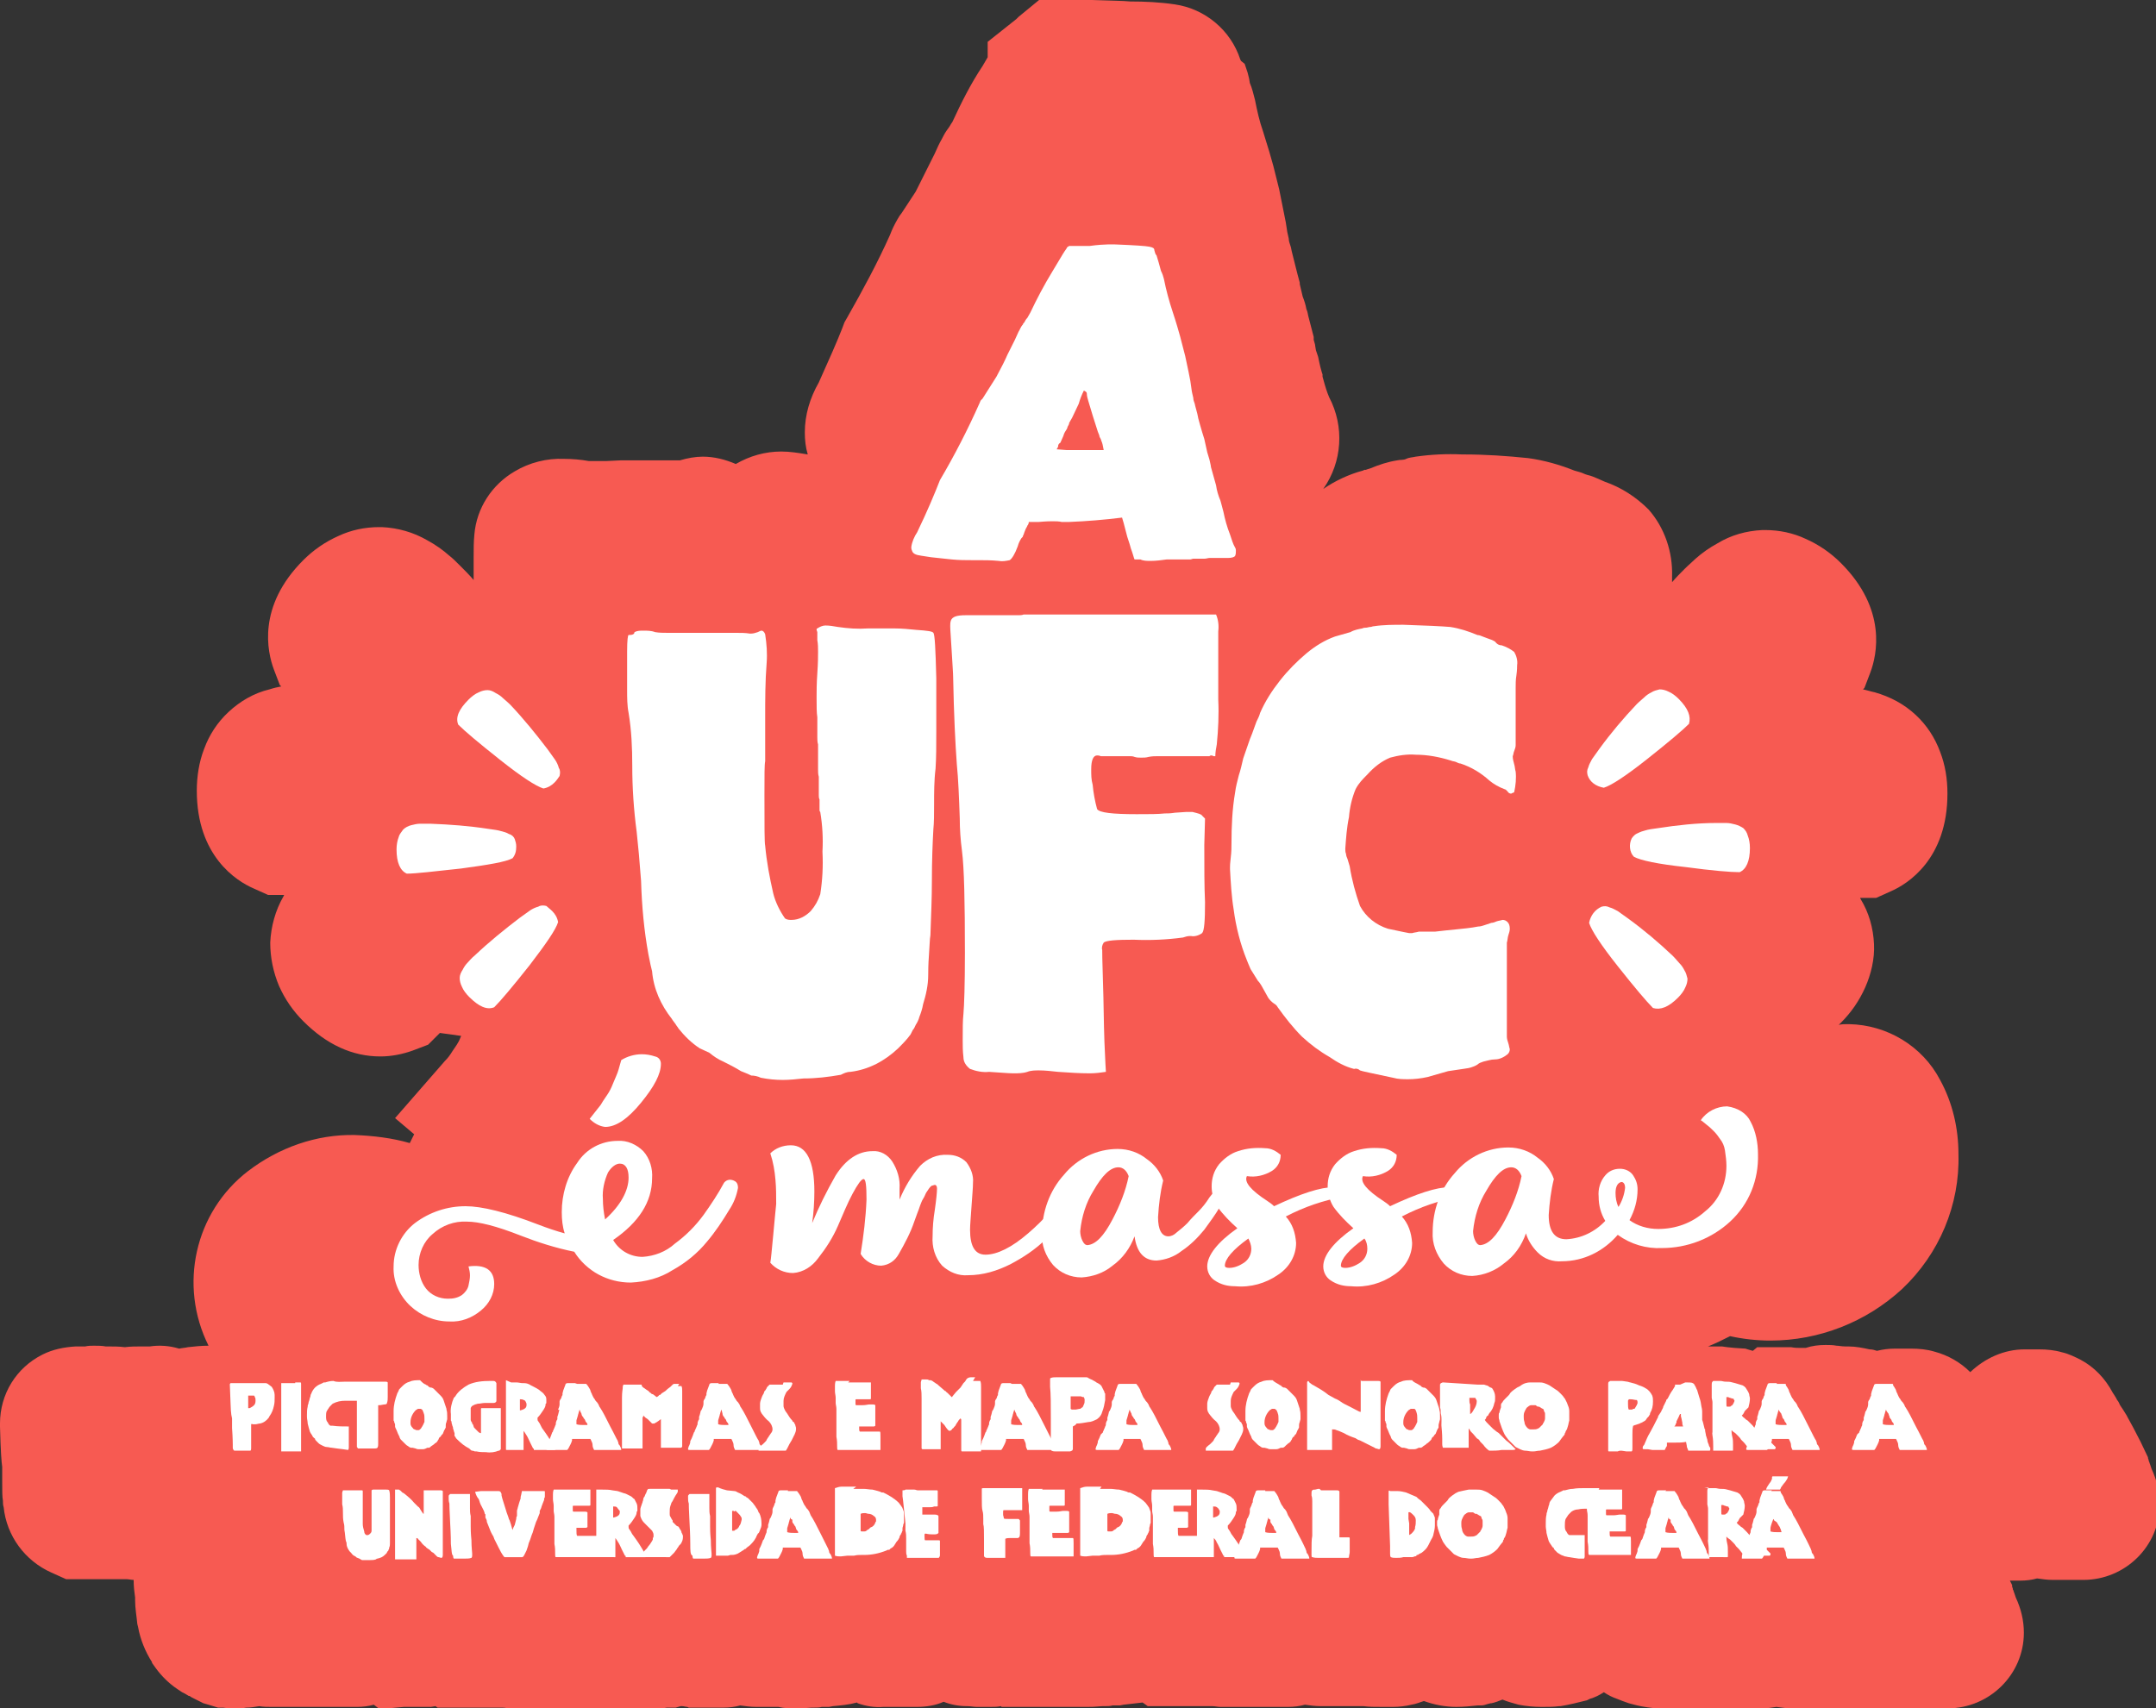 <?xml version="1.0" encoding="utf-8"?>
<!-- Generator: Adobe Illustrator 21.0.0, SVG Export Plug-In . SVG Version: 6.00 Build 0)  -->
<svg version="1.1" id="Layer_1" xmlns="http://www.w3.org/2000/svg" xmlns:xlink="http://www.w3.org/1999/xlink" x="0px" y="0px"
	 viewBox="0 0 293.6 232.7" style="enable-background:new 0 0 293.6 232.7;" xml:space="preserve">
<rect x="0" y="0" width="293.6" height="232.7" fill="#333333" stroke="none"/>
<style type="text/css">
	.st0{fill:#F75A52;}
	.st1{fill:#FFFFFF;}
</style>
<title>lOGO_PADRÃO_UFC MASSA</title>
<g id="logo">
	<path class="st0" d="M62.8,141.1c-0.1,0.2-0.2,0.5-0.3,0.7c-0.1,0.2-0.4,0.7-0.9,1.4c-0.3,0.5-0.6,0.9-1,1.3l-6.8,7.8l2.6,2.2
		c-0.2,0.4-0.4,0.8-0.6,1.2c-2.4-0.7-5-1-7.5-1.1c-5.2-0.1-10.3,1.7-14.5,4.9c-7.3,5.6-9.5,15.6-5.4,23.8c-1,0-1.9,0.1-2.8,0.2
		c-0.4,0.1-0.8,0.1-1.2,0.2c-1.3-0.4-2.7-0.5-4-0.3c-0.4,0-0.7,0-1.2,0c-0.7,0-1.4,0-2.2,0.1c-0.8-0.1-1.5-0.1-2.3-0.1h-0.3
		c-0.5-0.1-1.1-0.1-1.6-0.1c-0.4,0-0.8,0-1.2,0.1h-0.1h-0.7h-0.5c-1.6,0.1-3.1,0.4-4.5,1.1c-3.6,1.8-5.8,5.4-5.8,9.4v0.4
		c0.1,3.6,0.2,4.8,0.3,5.5v0.2v0.4l0,0c0,0.1,0,0.3,0,0.6s0,0.4,0,0.7c0,1.4,0,2.2,0.1,2.7c0,0.3,0,0.6,0.1,0.9
		c0.4,3.9,2.9,7.3,6.5,8.9l2,0.9h8.2h0c0.3,0,0.7,0.1,1,0.1c0,0.9,0.1,1.7,0.2,2.4v0.1c0,0,0,0.1,0,0.3c0,1.1,0.2,2.1,0.3,3.2
		l0.1,0.4c0.3,1.7,1,3.4,1.9,4.8v0.1l0.5,0.7c0.8,1.1,1.8,2.1,3,2.9l0.6,0.4l0.4,0.2l0.5,0.3l0.1,0l0.3,0.2l0.6,0.3l0.6,0.3l0.4,0.2
		l0.7,0.2l1.3,0.4h0.7c0.6,0.1,1.2,0.1,1.7,0.1c0.5,0,0.9,0,1.4-0.1c0.6,0,1.2-0.1,1.8-0.2c0.6,0.1,1.1,0.1,1.7,0.1H47h0.8h0.5h0.4
		c0.7,0,1.5-0.1,2.2-0.3l0.8,0.6l3.3-0.3h3.7l0.6-0.1l0.3,0.2h8.8c0.4,0,0.7,0.1,1.1,0.1c0.4,0,0.8,0,1.1,0h0.7h3.1h0.1h2.2
		c0.3,0,0.6,0,0.8,0h0.8h8.6c0.3,0,0.6,0.1,0.9,0.1s0.6,0,1,0s0.8,0,1.1-0.1h0.3l0.6-0.1H92l0.7-0.2h0.2c0.2,0,0.5,0.1,0.7,0.1
		l0.2,0.1h2c0.3,0,0.5,0,0.8,0h1.9c0.8,0,1.6-0.1,2.3-0.3c0.7,0.1,1.4,0.2,2.2,0.2c0.4,0,0.7,0,1,0h1h0.8h0.2
		c0.8,0.2,1.6,0.2,2.5,0.2c0.5,0,0.9,0,2-0.1h0.3c0.4,0,0.8,0,1.1-0.1h0.2h0.8l0.5-0.1c1.1-0.1,2.2-0.2,3.3-0.5l0.1,0.1
		c1.1,0.4,2.3,0.6,3.5,0.5h0.8h3.8c1.2,0,2.5-0.2,3.6-0.7c1,0.4,2.1,0.6,3.2,0.6c0.5,0,0.9,0.1,1.3,0.1s0.6,0,0.9,0h1
		c0.5,0,0.9,0,1.4-0.1l0.1,0.1h9.7c0.7,0,1.3,0,2,0c0.5,0,0.9,0,2-0.1h0.3c0.4,0,0.8,0,1.1-0.1h0.2h0.8l0.5-0.1
		c0.9-0.1,1.8-0.2,2.6-0.3l0.7,0.5h8.8c0.4,0,0.7,0.1,1.1,0.1c0.4,0,0.8,0,1.1,0h0.7h3.1l0,0h1.6c0.3,0,0.5,0,0.8,0h1.9
		c0.8,0,1.6-0.1,2.3-0.3c0.7,0.1,1.4,0.2,2.2,0.2c0.4,0,0.7,0,1,0h1h0.8h0.4c0.3,0,0.6,0,0.9,0s0.6,0,0.9,0h0.6h0.2
		c0.7,0.1,1.6,0.1,2.6,0.1h0.4h0.3h0.7c0.8,0,1.7-0.1,2.5-0.3c0.6-0.1,1.1-0.3,1.7-0.5c1.4,0.5,2.9,0.8,4.4,0.8c1,0,2-0.1,2.9-0.2
		h0.3h0.1h0.1c0.3,0,0.6-0.1,0.9-0.2l0.4-0.1h0.1c0.5-0.1,1-0.3,1.5-0.5c0.7,0.3,1.5,0.5,2.2,0.7c1,0.2,2.1,0.3,3.1,0.3h0.2
		c0.7,0,1.5,0,2.2-0.1h0.1h0.1c1.2-0.2,2.4-0.5,3.6-0.8l0.2-0.1l0.2-0.1c0.7-0.2,1.3-0.5,1.9-0.9c0.6,0.4,1.2,0.7,1.8,0.9
		c0.5,0.2,1,0.4,1.6,0.6c0.7,0.2,1.5,0.4,2.2,0.5c0.5,0.1,0.9,0.1,1.3,0.2l1,0.1l1,0.1l0.9,0.1l0.9-0.1c0.4,0,0.8-0.1,1.2-0.2h4.7
		h0.8h4.2l0,0c0.6,0,1.3-0.1,1.9-0.2c0.7,0.1,1.4,0.2,2.2,0.2c0.4,0,0.7,0,1,0h1h0.6c0.5,0.1,1.1,0.1,1.6,0.1h0.8h3l0.2-0.1h0.1
		c0.3,0,0.6,0,0.9,0h0.6c0.3,0,0.5,0,0.8,0h1.9h0.5h3.2h0.1c0.2,0,0.5,0,0.7,0s0.7,0,1,0h1h0.8h0.4c0.3,0,0.6,0,0.9,0
		c5.7,0,10.4-4.6,10.4-10.3c0,0,0,0,0,0c0-1.7-0.4-3.3-1.1-4.8l-0.2-0.6c-0.1-0.2-0.1-0.4-0.2-0.5v-0.1l0,0l-0.1-0.3v-0.1v-0.1
		l-0.3-0.6h1.4c0.8,0,1.6-0.1,2.3-0.3c0.7,0.1,1.4,0.2,2.2,0.2c0.4,0,0.7,0,1,0h1h0.8h0.4c0.3,0,0.6,0,0.9,0
		c5.7,0,10.4-4.6,10.4-10.3c0,0,0,0,0,0c0-1.7-0.4-3.3-1.1-4.8l-0.2-0.6c-0.1-0.2-0.1-0.4-0.2-0.5v-0.1l0,0l-0.1-0.3v-0.1l0,0
		l-1-2.1c-0.7-1.4-1.3-2.5-1.8-3.4l-0.1-0.2l-0.5-0.8l-0.2-0.3l-0.2-0.3c-0.1-0.2-0.2-0.5-0.4-0.7c-0.1-0.2-0.2-0.4-0.4-0.7
		l-0.2-0.3c-1-1.9-2.5-3.5-4.4-4.5c-0.8-0.4-1.6-0.8-2.5-1c-1-0.3-2.1-0.4-3.1-0.4c-0.4,0-0.7,0-1.1,0h-0.3h-0.6
		c-2.8,0-5.4,1.2-7.4,3.1c-1.3-1.3-3-2.3-4.9-2.8c-1-0.3-2.1-0.4-3.1-0.4c-0.4,0-0.7,0-1.1,0h-0.3H258c-0.8,0-1.6,0.1-2.4,0.3
		c-0.3-0.1-0.6-0.2-1-0.2c-0.9-0.2-1.9-0.4-2.9-0.4h-0.4c-0.5,0-0.9-0.1-1.2-0.1c-0.5-0.1-1-0.1-1.5-0.1c-0.9,0-1.8,0.1-2.7,0.4
		h-0.7c-0.4,0-0.8,0-1.3-0.1h-4.6l-0.6,0.5l-0.7-0.2l-0.3-0.1l-1.5-0.1l-1-0.1l-0.7-0.1h-0.6h-0.3c-0.5,0-0.8,0-0.9,0h-0.1
		c1-0.4,2-0.9,3-1.4c1.8,0.4,3.7,0.6,5.5,0.6h0c6.6,0,13-2.5,17.9-7c5.1-4.8,7.9-11.5,7.7-18.4c0-3.5-0.8-7-2.5-10.1
		c-2.4-4.6-7.2-7.5-12.4-7.6h-0.2c-0.4,0-0.8,0-1.2,0.1l0.3-0.3c1.4-1.4,2.5-3,3.3-4.8c0.8-1.8,1.3-3.9,1.2-5.9
		c-0.1-2.2-0.7-4.3-1.8-6.1l-0.1-0.2h2.2l2-0.9c2.3-1,7.7-4.4,7.7-13.3c0-2-0.3-3.9-1-5.7c-0.7-1.9-1.8-3.6-3.3-5
		c-1.6-1.5-3.5-2.5-5.6-3.1c-0.5-0.1-1.1-0.3-1.6-0.4l0.2-0.2l0.8-2.1c0.9-2.4,2.3-8.6-4-14.9c-1.4-1.4-3-2.5-4.8-3.3
		c-1.7-0.8-3.6-1.2-5.5-1.2H240c-2.2,0.1-4.3,0.7-6.1,1.8c-1.1,0.6-2.1,1.3-3,2.1c-0.4,0.4-0.9,0.8-1.5,1.4s-1.1,1.1-1.7,1.8
		c0-0.3,0-0.5,0-0.8c0.1-3.3-1-6.6-3.2-9.1c-1.7-1.7-3.7-3-6-3.8l-0.9-0.4c-0.5-0.2-0.9-0.4-1.4-0.5c-0.4-0.1-0.7-0.3-1.1-0.4
		l-0.7-0.2c-2-0.8-4.1-1.4-6.3-1.7c-2.9-0.3-5.8-0.5-8.8-0.5h-0.2c-2.1-0.1-4.2,0-6.3,0.3c-0.4,0.1-0.9,0.1-1.3,0.3
		s-0.8,0.1-1.2,0.2c-1.3,0.2-2.5,0.6-3.7,1.1c-0.4,0.1-0.6,0.2-0.6,0.2h-0.2l-0.2,0.1c-1.9,0.5-3.8,1.4-5.4,2.5
		c2.6-3.7,2.9-8.5,0.8-12.5l-0.2-0.5c-0.3-0.8-0.5-1.6-0.7-2.3v-0.3l-0.1-0.3c-0.3-1-0.4-1.7-0.5-2.1l-0.3-0.9l-0.1-0.6
		c0-0.2-0.1-0.4-0.2-0.8v-0.2v-0.2l-0.7-2.7c-0.1-0.3-0.1-0.7-0.3-1.1c-0.1-0.6-0.3-1.2-0.5-1.7l-0.4-1.7v-0.1v-0.1
		c-0.2-0.7-0.4-1.5-0.6-2.3c-0.3-1.2-0.4-1.6-0.5-2l-0.1-0.5c-0.2-0.6-0.3-0.9-0.3-1.2l0,0l-0.2-0.9l-0.2-1.3
		c-0.1-0.5-0.3-1.5-0.9-4.5V26v-0.2l-0.8-3.2c-0.3-1.1-0.7-2.5-1.4-4.7c-0.5-1.4-0.8-2.8-1.1-4.3c-0.2-0.8-0.4-1.6-0.7-2.3l-0.1-0.6
		l-0.1-0.4l-0.1-0.4l-0.4-1.2L169,8.3l-0.1-0.2c-1.3-4-4.8-6.9-8.9-7.5c-2-0.3-4.1-0.4-6.1-0.4c-1-0.1-2.5-0.1-5.2-0.2h-7.2
		l-2.8,2.3l-0.3,0.3l-3.9,3.1v2.1l-0.7,1.2c-1.6,2.4-2.9,5-4.1,7.6l-0.2,0.3c-0.1,0.2-0.3,0.5-0.6,0.9s-0.6,1.1-0.9,1.6l-0.1,0.2
		l-0.1,0.2l-0.5,1.1l-1.1,2.2l-0.1,0.2l-0.1,0.2c-0.2,0.4-0.6,1.2-1.3,2.6l-1.9,2.9l-0.3,0.4l-0.3,0.5c-0.4,0.7-0.7,1.3-1,2.1
		c-1.7,3.8-3.7,7.5-5.8,11.2l-0.4,0.7l-0.3,0.8c-0.7,1.8-1.8,4.3-3.2,7.4c-1.2,2.1-1.9,4.4-1.9,6.8c0,1,0.1,2,0.4,3
		c-1.2-0.2-2.4-0.4-3.6-0.4c-2.2,0-4.3,0.6-6.2,1.7c-1.4-0.6-2.9-1-4.5-1c-1,0-2.1,0.2-3.1,0.5h-1.1c-0.8,0-2.1,0-3.8,0h-3.1
		l-2.1,0.1c-1,0-1.6,0-1.9,0h-0.4c-1.1-0.2-2.3-0.3-3.4-0.3c-2.3-0.1-4.7,0.5-6.7,1.7c-3.1,1.8-5.2,5-5.5,8.6c-0.1,1-0.1,2-0.1,3
		c0,0.8,0,1.9,0,3.3V79c-0.6-0.7-1.2-1.3-1.8-1.9s-1.1-1.1-1.5-1.4c-0.9-0.8-1.9-1.5-3-2.1c-1.9-1.1-4-1.7-6.2-1.8h-0.4
		c-1.9,0-3.8,0.4-5.5,1.2c-1.8,0.8-3.4,1.9-4.8,3.3c-6.3,6.3-4.9,12.5-4,14.9l0.8,2.1l0.2,0.2c-0.5,0.1-1,0.2-1.6,0.4
		c-2.1,0.5-4,1.6-5.6,3.1c-1.5,1.4-2.6,3.1-3.3,5c-0.7,1.8-1,3.8-1,5.7c0,8.9,5.4,12.3,7.7,13.3l2,0.9h2.2l-0.1,0.2
		c-1.1,1.9-1.7,4.1-1.8,6.3c0,2,0.4,4,1.2,5.9c0.8,1.8,1.9,3.4,3.3,4.8c3.2,3.2,6.7,4.8,10.5,4.8c1.5,0,3-0.3,4.4-0.8l2.1-0.8
		l1.6-1.6"/>
	<path class="st1" d="M152,33.3c2.5,0.1,4,0.2,4.5,0.3s0.7,0.2,0.7,0.5c0.1,0.3,0.1,0.5,0.3,0.7l0.3,1l0.3,1.1
		c0.2,0.4,0.3,0.7,0.4,1.1c0.3,1.5,0.7,3,1.2,4.5c0.5,1.5,0.8,2.6,1,3.3l0.7,2.7c0.4,1.8,0.6,2.9,0.7,3.4l0.2,1.4
		c0,0.1,0.1,0.4,0.2,0.9c0,0.3,0.1,0.5,0.2,0.8c0,0.1,0.1,0.4,0.2,0.8c0.1,0.4,0.2,0.7,0.2,0.8c0,0.1,0.1,0.5,0.3,1.2
		c0.2,0.7,0.4,1.4,0.6,2l0.4,1.8c0.1,0.3,0.2,0.7,0.3,1c0.1,0.5,0.2,0.8,0.2,1l0.7,2.5c0.1,0.7,0.3,1.4,0.6,2.1
		c0.1,0.3,0.2,0.8,0.4,1.5c0.2,1,0.5,2.1,0.9,3.1c0.2,0.6,0.4,1.3,0.7,1.8c0,0,0.1,0.1,0.1,0.4c0,0.2,0,0.5-0.1,0.7
		c-0.1,0.2-0.5,0.3-1,0.3h-2.5c-0.2,0-0.4,0.1-0.7,0.1h-0.7h-0.6h-0.2c-0.1,0-0.3,0.1-0.4,0.1h-0.6h-0.7h-1.9
		c-0.7,0.1-1.5,0.2-2.2,0.2c-0.5,0-1,0-1.4-0.2h-0.8c-0.1-0.2-0.2-0.7-0.5-1.5c-0.2-0.8-0.5-1.5-0.6-2c-0.3-1.2-0.5-1.9-0.6-2.2
		c-2.4,0.3-4.8,0.5-7.3,0.6h-0.5h-0.4c-0.4-0.1-0.8-0.1-1.3-0.1c-0.2,0-0.8,0-1.9,0.1h-0.6h-0.7c0,0.2-0.1,0.4-0.2,0.5
		c0,0.1-0.1,0.2-0.2,0.4l-0.2,0.5l-0.1,0.3l-0.1,0.2c0,0.1,0,0.1-0.1,0.2l-0.1,0.1c-0.2,0.3-0.4,0.7-0.5,1.1
		c-0.4,1.1-0.8,1.7-1.1,1.9c-0.5,0.1-1,0.2-1.5,0.1c-1-0.1-1.9-0.1-2.9-0.1h-0.8c-0.8,0-1.7,0-2.7-0.1s-1.9-0.2-2.8-0.3l-1.3-0.2
		c-0.8-0.1-1.2-0.3-1.3-0.7c-0.1-0.2-0.1-0.3-0.1-0.5c0.1-0.7,0.4-1.4,0.8-2c1.4-2.9,2.4-5.3,3.1-7.1c2-3.4,3.8-6.9,5.4-10.5
		c0.1-0.2,0.1-0.3,0.2-0.4l0.2-0.2l1.9-3c0.7-1.3,1.2-2.3,1.5-3l1-2l0.5-1.1c0.2-0.3,0.3-0.7,0.6-1c0-0.1,0.1-0.2,0.2-0.3
		c0.1-0.2,0.2-0.4,0.4-0.6l0.4-0.7c0.9-1.9,1.9-3.8,3-5.6l1.5-2.5c0.1-0.1,0.1-0.2,0.2-0.3l0.2-0.3c0,0,0.1-0.1,0.1-0.2l0.3-0.2h2.8
		C150.6,33.2,151.9,33.3,152,33.3z M143.9,61.2l1.3,0.1h5.1c-0.1-0.6-0.2-1-0.3-1.2l-0.1-0.3c-0.1-0.2-0.2-0.3-0.2-0.5
		c-0.1-0.2-0.1-0.3-0.2-0.5l-0.7-2.2l-0.6-2c-0.1-0.3-0.2-0.7-0.2-1c0-0.2-0.2-0.3-0.4-0.4c-0.3,0.6-0.5,1.1-0.7,1.8l-0.9,1.9
		c-0.1,0.2-0.3,0.5-0.4,0.7c0,0.2-0.1,0.3-0.2,0.5l-0.1,0.3c-0.2,0.3-0.4,0.6-0.5,1l-0.4,0.9c-0.2,0.1-0.3,0.3-0.3,0.4
		c0,0.1,0,0.2-0.1,0.3L143.9,61.2z"/>
	<path class="st1" d="M86.4,86.1c0.4-0.2,0.8-0.2,1.2-0.2c0.5,0,1.1,0,1.6,0.2c0.6,0.1,1.1,0.1,1.7,0.1c0.5,0,1.1,0,1.9,0h1.5h2.8
		h3.1c0.7,0,1.3,0,1.9,0.1h0.2c0.3,0,0.6-0.1,0.9-0.2c0.2-0.1,0.4-0.2,0.5-0.2c0.2,0,0.4,0.2,0.5,0.5c0.2,1.3,0.3,2.6,0.2,3.9
		c-0.2,2.5-0.2,5-0.2,7.5v2.6c0,0.9,0,1.7,0,2.3c0,0.6,0,1,0,1c-0.1,0.4-0.1,1.9-0.1,4.6c0,4.2,0,6.5,0.1,6.9
		c0.2,2.2,0.6,4.3,1.1,6.5c0.3,1.2,0.9,2.4,1.6,3.4c0.3,0.2,0.6,0.2,0.9,0.2c1,0,1.9-0.5,2.6-1.2c0.6-0.7,1-1.4,1.3-2.3
		c0.3-1.9,0.4-3.8,0.3-5.8c0.1-1.8,0-3.6-0.3-5.4c-0.1-0.1-0.1-0.2-0.1-0.3c0-0.2,0-0.3,0-0.5c0-0.2,0-0.4,0-0.6v-0.3
		c-0.1-0.2-0.1-0.4-0.1-0.6c0-0.2,0-0.5,0-1s0-0.8,0-1v-0.5c-0.1-0.3-0.1-0.7-0.1-1c0-0.3,0-0.7,0-1.3s0-1.1,0-1.4v-0.7
		c-0.1-0.3-0.1-0.7-0.1-1c0-0.3,0-0.7,0-1.3s0-0.9,0-1.1v-0.3c-0.1-0.6-0.1-1.5-0.1-2.7c0-0.8,0-1.9,0.1-3.3
		c0.1-1.4,0.1-2.4,0.1-2.9c0-0.5,0-1.1-0.1-1.6v-1.1l-0.1-0.3c0-0.1,0-0.2,0.1-0.2c0.3-0.2,0.7-0.4,1.1-0.4c0.6,0,1.1,0.1,1.7,0.2
		c1.4,0.2,2.7,0.3,4.1,0.2c0.7,0,1.4,0,2.2,0h1.4c1,0,2,0.1,3,0.2c1.5,0.1,2.2,0.2,2.3,0.4c0.2,0.2,0.3,2.2,0.4,6.2v7.2
		c0,1.9,0,3.6-0.1,5.1c-0.2,1.6-0.2,3.3-0.2,4.9c0,1.3,0,2.4-0.1,3.4c-0.1,1.8-0.2,4.1-0.2,7.1c0,2.1-0.1,4.5-0.2,7.3
		c-0.1,0.5-0.1,1.4-0.2,2.7c-0.1,1.3-0.1,2.3-0.1,2.7c0,1.4-0.3,2.7-0.7,4c-0.1,0.6-0.3,1.2-0.5,1.7c-0.1,0.4-0.3,0.8-0.5,1.1
		c-0.1,0.2-0.2,0.5-0.4,0.7c-0.1,0.2-0.2,0.4-0.3,0.6c-0.5,0.7-1.1,1.3-1.7,1.9c-1.8,1.7-4,2.9-6.5,3.2c-0.5,0-0.9,0.2-1.3,0.4
		c-1.7,0.3-3.4,0.5-5.1,0.5c-0.9,0.1-1.9,0.2-2.8,0.2c-1,0-2-0.1-3-0.3c-0.4-0.2-0.9-0.3-1.3-0.3c-0.2-0.1-0.6-0.3-1.4-0.6
		c-0.8-0.5-1.6-0.9-2.4-1.3c-0.7-0.3-1.3-0.7-1.9-1.2l-1.3-0.6c-1.1-0.7-2.1-1.7-2.9-2.7c-0.1-0.2-0.3-0.4-0.4-0.6
		c-0.2-0.3-0.4-0.5-0.5-0.7c-1.5-1.9-2.5-4.1-2.7-6.5c-0.1-0.4-0.3-1.2-0.5-2.3c-0.6-3.3-0.9-6.6-1-10c-0.2-2.7-0.4-4.9-0.6-6.7
		c-0.4-3-0.6-6-0.6-9c0-2.4-0.1-4.8-0.5-7.2c-0.2-1-0.2-2.1-0.2-3.1c0-0.4,0-1.1,0-2.3c0-1.2,0-2.2,0-3c0-1.5,0.1-2.2,0.2-2.2
		C86.1,86.5,86.4,86.4,86.4,86.1C86.4,86.1,86.4,86.1,86.4,86.1z"/>
	<path class="st1" d="M150.6,146c-0.7,0.1-1.4,0.2-2.2,0.2c-1.4,0-2.8-0.1-4.3-0.2c-0.9-0.1-1.8-0.2-2.6-0.2c-0.5,0-1.1,0-1.6,0.2
		c-0.6,0.2-1.3,0.2-1.9,0.2c-0.6,0-1.7-0.1-3.3-0.2c-0.9,0.1-1.8-0.1-2.6-0.4c-0.5-0.4-0.9-0.9-0.9-1.6c-0.1-0.8-0.1-1.6-0.1-2.3
		c0-1.5,0-2.7,0.1-3.6c0.1-1.1,0.2-3.9,0.2-8.3c0-7-0.1-11.6-0.4-13.9c-0.2-1.5-0.3-3-0.3-4.4c-0.1-2.9-0.2-5.4-0.4-7.4
		c-0.2-2.7-0.4-6.6-0.5-11.8c0-0.6-0.1-1.8-0.2-3.6c-0.1-1.8-0.2-2.9-0.2-3.4c0-0.3,0-0.5,0.1-0.8c0.2-0.5,0.8-0.7,2-0.7h5
		c0.3,0,0.7,0,1.2,0h1c0.2,0,0.5,0,0.7-0.1h1.8h0.4h0.5h0.5h0.4h22.6c0.3,0.7,0.4,1.5,0.3,2.3v9.3c0.1,2,0,4.1-0.2,6.1
		c-0.1,0.5-0.2,1.1-0.2,1.6h-0.2c-0.1,0-0.2-0.1-0.3-0.1c-0.1,0-0.2,0-0.3,0.1h-3.4c-0.5,0-1.1,0-1.9,0h-1.6c-0.5,0-0.9,0-1.4,0.1
		c-0.3,0.1-0.7,0.1-1,0.1c-0.3,0-0.6,0-0.9-0.1c-0.2-0.1-0.5-0.1-0.7-0.1h-1.1c-0.6,0-1.1,0-1.5,0h-1.3c-0.2-0.1-0.4-0.1-0.5-0.1
		c-0.5,0-0.8,0.6-0.8,1.9c0,0.7,0,1.4,0.2,2.1c0.1,1.1,0.3,2.2,0.6,3.3c0.3,0.5,2.1,0.7,5.4,0.7c1.7,0,2.9,0,3.8-0.1
		c0.4,0,0.8,0,1.4-0.1l1.5-0.1h0.9c0.8,0.2,1.2,0.3,1.3,0.5l0.4,0.4l-0.1,3.6c0,3.1,0,5.7,0.1,7.8c0,2.5-0.1,3.9-0.4,4.2
		c-0.4,0.3-1,0.5-1.5,0.4h-0.2c-0.3,0-0.6,0.1-0.9,0.2c-2.2,0.3-4.5,0.4-6.7,0.3c-2.4,0-3.8,0.1-4.1,0.4c-0.2,0.3-0.3,0.7-0.2,1
		c0,0.1,0,1.5,0.1,4.3c0.1,2.8,0.1,5.5,0.2,8.2C150.5,144.6,150.6,145.9,150.6,146z"/>
	<path class="st1" d="M204.5,87.9c0.6,0.2,1.2,0.5,1.7,0.9c0.3,0.5,0.5,1.2,0.4,1.8c0,0.2,0,0.7-0.1,1.4c-0.1,0.6-0.1,1.1-0.1,1.7
		c0,0.3,0,0.8,0,1.3s0,1.1,0,1.5v1.3c0,0.2,0,0.5,0,0.9s0,0.7,0,0.9v1.9c0,0.3-0.1,0.5-0.2,0.8c-0.1,0.2-0.1,0.5-0.2,0.7
		c0,0.4,0.1,0.7,0.2,1.1c0.1,0.3,0.1,0.7,0.2,1c0.1,0.9,0,1.9-0.2,2.8c-0.1,0.1-0.3,0.1-0.4,0.2c-0.2,0-0.4-0.1-0.5-0.3
		c-0.2-0.2-0.3-0.3-0.4-0.3c-0.8-0.3-1.5-0.7-2.1-1.2c-1.1-1-2.4-1.8-3.9-2.3c-0.2,0-0.4-0.1-0.6-0.2c-0.2-0.1-0.5-0.1-0.7-0.2
		c-1.6-0.5-3.2-0.8-4.8-0.8c-1.2-0.1-2.4,0.1-3.5,0.4c-1.2,0.5-2.2,1.3-3.1,2.3c-0.6,0.6-1.2,1.2-1.6,2c-0.5,1.2-0.8,2.5-0.9,3.8
		c-0.3,1.4-0.4,2.9-0.5,4.3c0,0.2,0,0.5,0.1,0.7c0,0.2,0.1,0.5,0.2,0.7c0.1,0.3,0.2,0.7,0.3,1c0.3,1.9,0.8,3.7,1.4,5.4
		c0.8,1.5,2.2,2.6,3.8,3.1c1.9,0.4,2.8,0.6,2.9,0.6h0.2h0.2c0.3-0.1,0.6-0.1,0.9-0.2h0.9h0.9h0.4c0.8-0.1,1.8-0.2,2.8-0.3
		c1-0.1,2.1-0.2,3.1-0.4c0.3,0,0.6-0.1,0.9-0.2c0.3-0.1,0.6-0.2,0.9-0.3c0.2,0,0.5-0.1,0.7-0.2c0.3-0.1,0.5-0.1,0.8-0.2
		c0.3,0,0.5,0.1,0.7,0.3c0.2,0.2,0.3,0.5,0.3,0.9c0,0.3-0.1,0.6-0.2,0.9c-0.1,0.3-0.1,0.7-0.2,1v12.8c0,0.3,0.1,0.6,0.2,0.9
		c0.1,0.3,0.1,0.5,0.2,0.8c0,0.3-0.1,0.5-0.3,0.7c-0.5,0.4-1.1,0.7-1.7,0.7c-0.6,0-1.1,0.2-1.6,0.3c-0.3,0.1-0.6,0.2-0.8,0.4
		c-0.3,0.2-0.6,0.3-0.9,0.4c-0.2,0.1-1.2,0.2-3.1,0.5l-1.4,0.4l-1.4,0.4c-0.9,0.2-1.8,0.3-2.6,0.3c-0.7,0-1.4,0-2.1-0.2
		c-2.8-0.6-4.3-0.9-4.5-1c-0.2-0.2-0.5-0.3-0.8-0.2c-1.2-0.3-2.3-0.9-3.3-1.6c-1.4-0.8-2.6-1.7-3.8-2.8c-1.2-1.2-2.3-2.6-3.3-4
		c-0.1-0.2-0.3-0.4-0.5-0.5c-0.3-0.2-0.6-0.5-0.8-0.8l-0.5-0.9c-0.3-0.5-0.5-1-0.9-1.4l-1-1.6c-0.2-0.5-0.4-0.9-0.5-1.2
		c-0.9-2.2-1.5-4.6-1.8-6.9c-0.3-1.8-0.4-3.7-0.5-5.5v-0.3c0-0.1,0-0.5,0.1-1.3c0.1-0.8,0.1-1.4,0.1-1.9c0-2.3,0.1-4.7,0.5-7
		c0.1-0.8,0.3-1.5,0.5-2.3c0.2-0.6,0.4-1.4,0.6-2.3l0.9-2.6c0.1-0.2,0.4-1,0.9-2.4c0.2-0.4,0.4-0.8,0.5-1.2c0.7-1.6,1.6-3,2.7-4.4
		c1.1-1.4,2.3-2.6,3.6-3.7c1.2-1,2.5-1.8,3.9-2.3c0.7-0.2,1.4-0.4,2.1-0.6c0.5-0.3,1.1-0.4,1.6-0.5c0.2-0.1,0.4-0.1,0.5-0.1
		c0.2,0,0.4-0.1,0.6-0.1c0.2,0,0.3-0.1,0.5-0.1c1.3-0.2,2.7-0.2,4-0.2c3.1,0.1,5.2,0.2,6.4,0.3c1.3,0.2,2.5,0.6,3.7,1.1
		c0.2,0,0.5,0.1,0.7,0.2c0.3,0.1,0.5,0.2,0.8,0.3c0.3,0.1,0.6,0.2,0.9,0.4C203.9,87.8,204.2,87.9,204.5,87.9z"/>
	<path class="st1" d="M100.1,160.9c0.3,0.2,0.4,0.5,0.4,0.9c-0.2,1.1-0.6,2.1-1.2,3c-0.9,1.5-1.9,3-3,4.3c-1.3,1.6-2.9,2.9-4.7,3.9
		c-1.7,1.1-3.7,1.6-5.7,1.7c-1.6,0-3.1-0.4-4.4-1.1c-1.3-0.7-2.5-1.8-3.3-3.1c-2.5-0.5-5-1.3-7.3-2.2c-3.3-1.3-5.7-1.9-7.3-1.9
		c-1.7-0.1-3.4,0.5-4.7,1.7c-1.2,1-1.9,2.6-1.9,4.2c0,1.1,0.3,2.3,1,3.2c0.7,0.9,1.8,1.4,3,1.4c0.7,0,1.3-0.1,1.9-0.5
		c0.4-0.3,0.8-0.8,0.9-1.3c0.1-0.5,0.2-0.9,0.2-1.4c0-0.4-0.1-0.8-0.2-1.2c2.3-0.3,3.5,0.5,3.5,2.4c0,1.4-0.7,2.7-1.8,3.6
		c-1.2,1-2.7,1.6-4.3,1.5c-2,0-3.9-0.8-5.3-2.1c-1.5-1.4-2.4-3.4-2.3-5.4c0-2.3,1.1-4.5,2.9-5.9c2-1.5,4.4-2.3,6.9-2.3
		c2.2,0,5.5,0.8,9.9,2.5c1.3,0.5,2.5,0.9,3.6,1.2c-0.3-0.9-0.4-1.9-0.4-2.9c0-2.4,0.7-4.8,2.1-6.7c1.2-1.9,3.3-3,5.5-3
		c1.3-0.1,2.6,0.5,3.5,1.4c0.9,1,1.3,2.4,1.2,3.7c0,3.2-1.8,6-5.3,8.4c0.8,1.4,2.3,2.3,4,2.3c1.6-0.1,3.2-0.7,4.4-1.8
		c1.5-1.1,2.8-2.4,3.9-3.9c1-1.4,2-2.9,2.8-4.4C99,160.6,99.6,160.6,100.1,160.9z M87.3,150.2c-1.8,2.2-3.4,3.3-4.9,3.3
		c-0.8-0.1-1.5-0.5-2.1-1.1c0.5-0.6,1-1.3,1.5-1.9c0.4-0.7,0.8-1.2,1.1-1.7c0.3-0.5,0.5-1,0.7-1.5c0.2-0.5,0.4-0.9,0.5-1.2
		c0.1-0.3,0.2-0.6,0.3-1l0.2-0.7c0.8-0.5,1.8-0.8,2.8-0.8c0.6,0,1.2,0.1,1.8,0.3c0.5,0.1,0.8,0.5,0.8,1
		C90,146.3,89.1,148,87.3,150.2L87.3,150.2z M82.8,159.7c-0.5,1.1-0.8,2.4-0.7,3.6c0,0.9,0.1,1.8,0.3,2.8c2.1-1.9,3.2-3.9,3.2-5.7
		c0-1.2-0.4-1.9-1.2-1.9C83.9,158.5,83.3,158.9,82.8,159.7L82.8,159.7z"/>
	<path class="st1" d="M146.7,162.6c-0.2,0.9-0.6,1.8-1.2,2.5c-0.9,1.3-2,2.6-3.1,3.7c-1.4,1.4-3.1,2.5-4.8,3.4
		c-1.8,0.9-3.7,1.5-5.8,1.5c-1.3,0.1-2.5-0.4-3.5-1.3c-1-1.1-1.4-2.6-1.3-4c0-1.2,0.1-2.4,0.3-3.6c0.2-1.4,0.3-2.4,0.3-2.9
		c0-0.3-0.1-0.5-0.3-0.5c-0.1,0-0.3,0.1-0.4,0.1c-0.2,0.1-0.3,0.3-0.4,0.4l-0.4,0.6c-0.1,0.2-0.2,0.5-0.4,0.8
		c-0.2,0.3-0.3,0.7-0.4,0.9c-0.1,0.3-0.2,0.6-0.4,1.1l-0.4,1.1c-0.5,1.5-1.3,3-2.1,4.4c-0.5,0.9-1.3,1.5-2.4,1.6
		c-1.1,0-2.2-0.6-2.8-1.6c0.4-2.5,0.7-4.9,0.8-7.4c0-1.9-0.1-2.8-0.4-2.8s-0.8,0.7-1.5,2c-0.7,1.3-1.3,2.8-2,4.4
		c-0.7,1.6-1.6,3-2.7,4.4c-0.8,1.1-2,1.9-3.4,2c-1.2,0-2.3-0.5-3.1-1.4c0.1-0.5,0.2-1.8,0.4-3.8c0.2-2,0.3-3.4,0.4-4.2
		c0-1.1,0-2.2-0.1-3.3c-0.1-1.2-0.3-2.4-0.7-3.6c0.7-0.7,1.7-1.1,2.8-1.1c2.1,0,3.2,2.1,3.2,6.3c0,1.4-0.1,2.9-0.3,4.3
		c0.9-2.2,2-4.4,3.2-6.5c1.4-2.2,3.1-3.3,5-3.3c1.1-0.1,2.1,0.5,2.7,1.4c0.7,1.1,1.1,2.4,1,3.7c0,0.7,0,1.2,0,1.5
		c0.7-1.7,1.6-3.2,2.8-4.6c1-1,2.3-1.6,3.8-1.5c0.9,0,1.8,0.3,2.5,1c0.6,0.8,1,1.8,0.9,2.8c0,0.7-0.1,1.7-0.2,3.2s-0.2,2.6-0.2,3.2
		c0,2.3,0.7,3.4,2.1,3.4c1.6,0,3.6-1,5.8-2.9c2.1-1.8,4-3.9,5.5-6.3C146.3,161.6,146.7,161.9,146.7,162.6z"/>
	<path class="st1" d="M166.7,161.8c0.1,0.1,0.2,0.3,0.3,0.6c-0.2,0.7-0.4,1.4-0.9,2c-0.6,1.1-1.4,2.1-2.1,3.1
		c-0.9,1.1-1.9,2.1-3.1,2.9c-1,0.8-2.2,1.2-3.4,1.3c-1.7,0-2.7-1.1-3-3.3c-0.6,1.6-1.6,3-3,4c-1.2,1-2.7,1.5-4.2,1.6
		c-1.5,0-2.9-0.6-3.9-1.7c-1-1.2-1.6-2.7-1.5-4.3c0-2.9,1-5.8,3-8c1.8-2.2,4.5-3.5,7.3-3.5c1.5,0,2.9,0.5,4,1.4
		c1,0.7,1.8,1.7,2.2,2.9c-0.4,1.6-0.6,3.3-0.7,5c0,1.7,0.5,2.6,1.4,2.6c0.4,0,0.8-0.2,1.1-0.5c0.5-0.4,1-0.8,1.5-1.3
		c0.5-0.6,1-1.1,1.5-1.6s1-1.1,1.5-1.9l1.2-1.5h0.2C166.2,161.5,166.5,161.6,166.7,161.8z M151.5,166.1c1-1.9,1.8-3.9,2.2-5.9
		c-0.3-0.8-0.8-1.2-1.4-1.2c-1.1,0-2.2,1.1-3.4,3.2c-1,1.6-1.6,3.5-1.8,5.5c0,0.4,0.1,0.9,0.3,1.3c0.2,0.4,0.4,0.6,0.7,0.6
		C149.2,169.5,150.3,168.4,151.5,166.1z"/>
	<path class="st1" d="M183,163c-2.8,0.5-5.4,1.4-7.9,2.7c0.9,1,1.3,2.2,1.4,3.6c0,1.7-0.9,3.3-2.4,4.3c-1.7,1.2-3.8,1.8-5.9,1.6
		c-1,0-1.9-0.2-2.8-0.8c-0.6-0.4-1-1.1-1-1.9c0-1.5,1.4-3.3,4.1-5.2c-1-0.9-1.9-1.8-2.7-2.9c-0.5-0.8-0.8-1.8-0.8-2.8
		c0-1.1,0.3-2.1,1-3c0.7-0.8,1.6-1.5,2.6-1.8c1.2-0.4,2.4-0.5,3.7-0.4c0.8,0,1.5,0.4,2.1,0.9c0,0.9-0.4,1.7-1.2,2.2
		c-1,0.6-2.2,0.9-3.4,0.7c-0.4,0.8,0.5,1.9,2.8,3.4c0.3,0.2,0.6,0.4,0.9,0.7c3.6-1.7,6.3-2.6,8.2-2.6
		C182.7,161.6,183.1,162.1,183,163z M170,168.7c-2.1,1.5-3.2,2.8-3.2,3.7c0,0.2,0.2,0.3,0.6,0.3c0.7,0,1.4-0.3,2-0.7
		c0.6-0.4,1-1.1,1-1.9C170.4,169.6,170.2,169.1,170,168.7L170,168.7z"/>
	<path class="st1" d="M198.8,163c-2.8,0.5-5.4,1.4-7.9,2.7c0.9,1,1.3,2.2,1.4,3.6c0,1.7-0.9,3.3-2.4,4.3c-1.7,1.2-3.8,1.8-5.9,1.6
		c-1,0-1.9-0.2-2.8-0.8c-0.6-0.4-1-1.1-1-1.9c0-1.5,1.4-3.3,4.1-5.2c-1-0.9-1.9-1.8-2.7-2.9c-0.5-0.8-0.8-1.8-0.8-2.8
		c0-1.1,0.3-2.1,1-3c0.7-0.8,1.6-1.5,2.6-1.8c1.2-0.4,2.4-0.5,3.7-0.4c0.8,0,1.5,0.4,2.1,0.9c0,0.9-0.4,1.7-1.2,2.2
		c-1,0.6-2.2,0.9-3.4,0.7c-0.4,0.8,0.5,1.9,2.8,3.4c0.3,0.2,0.6,0.4,0.9,0.7c3.6-1.7,6.3-2.6,8.2-2.6
		C198.6,161.6,199,162.1,198.8,163z M185.8,168.7c-2.1,1.5-3.2,2.8-3.2,3.7c0,0.2,0.2,0.3,0.6,0.3c0.7,0,1.4-0.3,2-0.7
		c0.6-0.4,1-1.1,1-1.9C186.2,169.6,186.1,169.1,185.8,168.7L185.8,168.7z"/>
	<path class="st1" d="M238.4,152.8c0.7,1.3,1,2.9,1,4.4c0.1,3.5-1.2,6.8-3.8,9.2c-2.5,2.3-5.8,3.6-9.3,3.6c-2.1,0.1-4.2-0.5-6-1.8
		c-1.9,2.2-4.6,3.6-7.6,3.6c-1.2,0.1-2.4-0.3-3.3-1.2c-0.7-0.7-1.3-1.6-1.6-2.6c-0.6,1.7-1.6,3.1-3,4.1c-1.2,1-2.7,1.6-4.3,1.7
		c-1.5,0-2.9-0.6-3.9-1.7c-1-1.2-1.6-2.7-1.5-4.3c0-2.9,1-5.8,3-8c1.8-2.2,4.5-3.5,7.3-3.5c1.5,0,2.9,0.5,4,1.4
		c1,0.7,1.8,1.7,2.2,2.9c-0.4,1.6-0.6,3.3-0.7,4.9c0,2.2,0.8,3.3,2.4,3.3c2-0.1,3.9-1,5.3-2.5c-0.6-1-0.9-2.1-0.9-3.3
		c-0.1-1,0.2-2.1,0.9-2.9c0.5-0.6,1.2-0.9,2-0.9c0.7,0,1.4,0.3,1.8,0.9c0.4,0.6,0.6,1.2,0.6,1.9c0,1.5-0.4,2.9-1.1,4.2
		c1.1,0.8,2.5,1.2,3.9,1.2c2.4,0,4.6-0.8,6.4-2.4c1.9-1.5,2.9-3.8,2.9-6.2c0-0.7-0.1-1.4-0.2-2.1c-0.1-0.6-0.3-1.1-0.7-1.6
		c-0.2-0.3-0.5-0.7-0.8-1c-0.3-0.3-0.6-0.6-1-0.9c-0.5-0.4-0.7-0.6-0.8-0.6c0.8-1.2,2.2-1.9,3.6-1.9
		C236.7,150.9,237.9,151.7,238.4,152.8z M205,166.1c1-1.9,1.8-3.9,2.2-5.9c-0.3-0.8-0.8-1.2-1.4-1.2c-1.1,0-2.2,1.1-3.4,3.2
		c-1,1.6-1.6,3.5-1.8,5.5c0,0.4,0.1,0.9,0.3,1.3c0.2,0.4,0.4,0.6,0.7,0.6C202.7,169.5,203.8,168.4,205,166.1z M220,162.5
		c0,0.6,0.1,1.3,0.4,1.9c0.5-0.8,0.8-1.7,0.9-2.6c0-0.5-0.2-0.8-0.5-0.8C220.3,161.1,220,161.6,220,162.5L220,162.5z"/>
	<path class="st1" d="M222.2,114.2c0.2-0.3,0.5-0.6,0.8-0.7c0.4-0.2,0.7-0.3,1.1-0.4c0.3-0.1,0.9-0.2,1.7-0.3
		c2.6-0.4,5.3-0.7,7.9-0.7h1.4c0.4,0,0.8,0.1,1.2,0.2c0.4,0.1,0.8,0.3,1.1,0.5c0.3,0.3,0.5,0.6,0.6,1c0.2,0.5,0.3,1.1,0.3,1.7
		c0,1.8-0.5,2.9-1.4,3.3c-1.2,0-3.7-0.2-7.4-0.7c-3.7-0.4-6.1-0.9-7-1.4C221.9,116.1,221.8,115,222.2,114.2L222.2,114.2z"/>
	<path class="st1" d="M216.2,105.6c-0.1-0.4-0.1-0.7,0.1-1.1c0.1-0.4,0.3-0.7,0.5-1.1c0.2-0.3,0.5-0.7,1-1.4
		c1.6-2.2,3.3-4.2,5.1-6.1c0.4-0.4,0.8-0.7,1-0.9c0.3-0.3,0.6-0.5,1-0.7c0.3-0.2,0.7-0.3,1.1-0.4c0.4,0,0.8,0.1,1.2,0.3
		c0.5,0.2,1,0.6,1.4,1c1.3,1.3,1.7,2.4,1.4,3.4c-0.9,0.9-2.8,2.5-5.7,4.8c-2.9,2.3-4.9,3.6-5.9,3.9
		C217.3,107.1,216.5,106.5,216.2,105.6L216.2,105.6z"/>
	<path class="st1" d="M218.1,123.5c0.4-0.1,0.7-0.1,1.1,0.1c0.4,0.1,0.7,0.3,1.1,0.5c0.3,0.2,0.7,0.5,1.4,1c2.2,1.6,4.2,3.3,6.1,5.1
		c0.4,0.4,0.7,0.8,0.9,1c0.3,0.3,0.5,0.6,0.7,1c0.2,0.3,0.3,0.7,0.4,1.1c0,0.4-0.1,0.8-0.3,1.2c-0.2,0.5-0.6,1-1,1.4
		c-1.3,1.3-2.4,1.7-3.4,1.4c-0.9-0.9-2.5-2.8-4.8-5.7c-2.3-2.9-3.6-4.9-3.9-5.9C216.6,124.7,217.2,123.9,218.1,123.5L218.1,123.5z"
		/>
	<path class="st1" d="M70.3,115.3c0,0.6-0.1,1.1-0.5,1.6c-0.9,0.5-3.3,0.9-7,1.4c-3.7,0.4-6.2,0.7-7.4,0.7c-0.9-0.4-1.4-1.5-1.4-3.3
		c0-0.6,0.1-1.2,0.3-1.7c0.1-0.4,0.4-0.7,0.6-1c0.3-0.3,0.7-0.5,1.1-0.6c0.4-0.1,0.8-0.2,1.2-0.2h1.4c2.7,0.1,5.3,0.3,7.9,0.7
		c0.8,0.1,1.4,0.2,1.7,0.3c0.4,0.1,0.8,0.2,1.1,0.4c0.4,0.1,0.7,0.4,0.8,0.7C70.2,114.6,70.3,114.9,70.3,115.3z"/>
	<path class="st1" d="M75.5,106.6c-0.4,0.4-0.9,0.7-1.5,0.8c-1-0.3-3-1.6-5.9-3.9c-2.9-2.3-4.8-3.9-5.7-4.8c-0.4-1,0.1-2.1,1.4-3.4
		c0.4-0.4,0.9-0.8,1.4-1c0.4-0.2,0.8-0.3,1.2-0.3c0.4,0,0.8,0.2,1.1,0.4c0.4,0.2,0.7,0.4,1,0.7c0.2,0.2,0.6,0.5,1,0.9
		c1.8,1.9,3.5,4,5.1,6.1c0.5,0.7,0.8,1.1,1,1.4c0.2,0.3,0.4,0.7,0.5,1.1c0.2,0.3,0.2,0.7,0.1,1.1C76,106,75.8,106.3,75.5,106.6z"/>
	<path class="st1" d="M75.2,124.1c0.4,0.4,0.7,0.9,0.8,1.5c-0.3,1-1.6,2.9-3.9,5.9c-2.3,2.9-3.9,4.8-4.8,5.7c-1,0.4-2.1-0.1-3.4-1.4
		c-0.4-0.4-0.8-0.9-1-1.4c-0.2-0.4-0.3-0.8-0.3-1.2c0-0.4,0.2-0.8,0.4-1.1c0.2-0.4,0.4-0.7,0.7-1c0.2-0.2,0.5-0.6,1-1
		c1.9-1.8,4-3.5,6.1-5.1c0.7-0.5,1.1-0.8,1.4-1c0.3-0.2,0.7-0.4,1.1-0.5c0.3-0.2,0.7-0.2,1.1-0.1C74.6,123.6,74.9,123.8,75.2,124.1z
		"/>
	<path class="st1" d="M34.2,194c0,0.1,0,0.5,0,1.4c0,0.9,0,1.4,0,1.6v0.1v0.1v0.1c0,0.1,0,0.2-0.1,0.3h-2.2
		c-0.1-0.1-0.2-0.2-0.2-0.4c0-0.1,0-0.2,0-0.4c0-0.1,0-0.9-0.1-2.3c0-0.1,0-0.2,0-0.4s0-0.4,0-0.4s0-0.1,0-0.2s0-0.1,0-0.1
		c0-0.1,0-0.1,0-0.2l-0.1-0.5c-0.1-0.6-0.1-2-0.2-4.1l0,0c0-0.1,0-0.1,0.1-0.2c0.1,0,0.2,0,0.3,0l0,0h1h0.7h0.1c0.2,0,0.4,0,0.7,0
		c0.3,0,0.6,0,0.8,0c0.3,0,0.6,0,0.9,0H36h0.2c0.1,0,0.3,0.1,0.4,0.2c0.1,0.1,0.3,0.2,0.4,0.3c0.2,0.3,0.4,0.7,0.4,1.1
		c0,0.1,0,0.3,0,0.4c0,0.4,0,0.7-0.1,1.1c-0.1,0.5-0.3,1-0.6,1.4l-0.1,0.2c-0.3,0.4-0.7,0.7-1.2,0.8c-0.2,0-0.4,0.1-0.6,0.1h-0.4
		C34.3,193.9,34.2,194,34.2,194z M34.6,190.1h-0.2h-0.3c-0.2,0-0.3,0-0.3,0c0,0,0,0.1,0,0.1c0,0,0,0,0,0.1c0,0,0,0.1,0,0.1
		c0,0.3,0,0.7,0,1c0,0,0,0.1,0,0.1c0,0,0,0.1,0,0.1c0,0.1,0,0.1,0,0.2l0,0H34c0.2-0.1,0.4-0.2,0.6-0.4c0.1-0.1,0.2-0.3,0.2-0.6
		c0-0.2,0-0.4-0.1-0.5C34.7,190.2,34.6,190.1,34.6,190.1z"/>
	<path class="st1" d="M40.2,188.3h0.3c0.1,0,0.1,0,0.2,0h0.2c0.1,0,0.1,0.1,0.1,0.2c0,0.1,0,0.1,0,0.2c0,0.1,0,0.1,0,0.3
		s0,0.2,0,0.3s0,0.2,0,0.4c0,0.1,0,0.2,0,0.4v3.1c0,0.1,0,0.1,0,0.2v1.4c0,0.2,0,0.5,0,0.7c0,0.1,0,0.2,0,0.3v1.4v0.5h-2.2h-0.4
		c-0.1,0-0.1,0-0.1,0c0,0,0-0.1,0-0.1c0,0,0-0.1,0-0.2s0-0.2,0-0.2v-3.4c0,0,0-0.1,0-0.2s0-0.2,0-0.2c0-0.1,0-0.1,0-0.2v-0.6
		c0,0,0,0,0-0.1c0,0,0-0.1,0-0.1c0,0,0-0.1,0-0.1v-0.1c0,0,0-0.1,0-0.2s0-0.1,0-0.2c0,0,0-0.1,0-0.1v-3.3c0.2,0,0.5,0,0.7,0
		c0.3,0,0.5,0,0.8,0H40.2L40.2,188.3z"/>
	<path class="st1" d="M47,188.2h3.7h1.2h0.5h0.1c0.1,0,0.2,0,0.3,0.1v0.1l0,0v0.1c0,0.2,0,0.5,0,0.8s0,0.5,0,0.7v0.3
		c0,0.3,0,0.5-0.1,0.8c0,0.1-0.1,0.2-0.3,0.2c-0.2,0-0.5,0.1-0.7,0.1h-0.1h-0.1v0.1c0,0.1,0,0.2,0,0.2v0.1c0,0.1,0,0.2,0,0.2
		c0,0.1,0,0.1,0,0.2c0,0.1,0,0.2,0,0.3c0,0,0,0.1,0,0.1c0,0,0,0.1,0,0.1s0,0.1,0,0.1v2.9c0,0.2,0,0.4,0,0.6c0,0.1,0,0.2,0,0.2
		c0,0.1,0,0.1,0,0.2c0,0.2,0,0.3-0.1,0.5c-0.1,0.1-0.3,0.1-0.4,0.1h-1.1c-0.1,0-0.1,0-0.2,0c-0.1,0-0.3,0-0.4,0h-0.4h-0.1
		c-0.1,0-0.1,0-0.1-0.1l-0.1-0.1V197c0-0.1,0-0.3,0-0.4c0-0.1,0-0.1,0-0.2l0,0c0,0,0-0.1,0-0.2s0-0.1,0-0.2s0-0.1,0-0.2s0-0.1,0-0.1
		s0-0.1,0-0.2s0-0.3,0-0.4c0-0.3,0-0.7,0-1.2c0-0.1,0-0.2,0-0.3c0-0.1,0-0.2,0-0.3v-0.7c0-0.2,0-0.4,0-0.6c0-0.2,0-0.4,0-0.6
		c0-0.2,0-0.4,0-0.6l0,0h-0.8c-0.4,0-0.6,0-0.8,0c-0.6,0-1.1,0.1-1.7,0.4c-0.1,0.1-0.2,0.2-0.3,0.3c-0.1,0.1-0.2,0.2-0.3,0.4
		c-0.1,0.1-0.1,0.2-0.2,0.3c-0.1,0.2-0.1,0.5-0.1,0.7c0,0.3,0,0.6,0.2,0.8c0.1,0.2,0.2,0.4,0.4,0.5H45h0.1h0.1h0.1
		c0.7,0.1,1.4,0.1,2.2,0.1c0,0,0,0,0,0.1c0,0,0,0.1,0,0.1c0,0,0,0.1,0,0.1v2.2c0,0,0,0.1,0,0.2s0,0.2,0,0.2s0,0.2-0.1,0.3l-0.7-0.1
		l-0.8-0.1l-0.7-0.1c-0.2,0-0.5-0.1-0.7-0.1c-0.2,0-0.4-0.1-0.6-0.2c-0.2-0.1-0.4-0.2-0.5-0.3c-0.1-0.1-0.2-0.2-0.3-0.3
		c-0.1-0.1-0.2-0.2-0.2-0.3c0,0,0-0.1-0.1-0.1c0,0-0.1-0.1-0.1-0.1l-0.1-0.1l-0.1-0.2l-0.2-0.3l-0.1-0.2c-0.1-0.3-0.2-0.7-0.3-1.1
		c0-0.3-0.1-0.6-0.1-0.9v0.2v-0.2c0-0.1,0-0.2,0-0.3c0-0.4,0-0.7,0.1-1.1c0-0.1,0-0.2,0.1-0.4c0,0,0-0.2,0.1-0.4l0.1-0.4
		c0,0,0.1-0.2,0.1-0.4l0.1-0.2c0.1-0.3,0.3-0.6,0.5-0.8c0.2-0.2,0.5-0.4,0.8-0.5l0.2-0.1c0.1,0,0.1-0.1,0.2-0.1h0.2
		c0.3-0.1,0.7-0.2,1.1-0.2C45.9,188.3,46.4,188.2,47,188.2z"/>
	<path class="st1" d="M58,188.6c0.1,0.1,0.1,0.1,0.2,0.1l0.1,0.1l0.1,0.1l0.2,0.1h0.1c0.1,0,0.3,0.1,0.4,0.2l0.1,0.1l0.1,0.1
		l0.3,0.3l0.3,0.3c0.2,0.2,0.4,0.4,0.5,0.7l0.1,0.3c0.1,0.3,0.2,0.6,0.3,0.9c0,0,0,0.1,0,0.1c0.1,0.3,0.1,0.6,0.1,0.9
		c0,0.1,0,0.2,0,0.3c0,0,0,0.1,0,0.1c0,0.1-0.1,0.3-0.1,0.4c-0.1,0.2-0.1,0.4-0.1,0.5c0,0,0,0.1,0,0.1c0,0,0,0.1,0,0.1
		c0,0.1,0,0.1-0.1,0.2c0,0.1,0,0.1-0.1,0.2c-0.1,0.2-0.1,0.3-0.2,0.5l-0.1,0.1l-0.1,0.1c0,0.1-0.1,0.1-0.1,0.2
		c-0.1,0-0.2,0.1-0.3,0.4c-0.1,0.1-0.1,0.2-0.2,0.3c-0.1,0.1-0.2,0.2-0.3,0.2l0,0l0,0c0,0.1-0.1,0.1-0.2,0.2l-0.3,0.2
		c-0.1,0.1-0.2,0.2-0.3,0.2l0,0l0,0h-0.1h-0.1c-0.2,0.1-0.4,0.2-0.6,0.2h-0.5H57c-0.1,0-0.2,0-0.4-0.1l-0.4-0.1H56
		c-0.1,0-0.3-0.1-0.4-0.2c-0.2-0.1-0.3-0.2-0.4-0.3c-0.1-0.1-0.2-0.2-0.3-0.3l-0.3-0.3c-0.1-0.1-0.2-0.3-0.2-0.4l-0.2-0.4l-0.2-0.5
		c-0.1-0.2-0.2-0.4-0.2-0.5v-0.1v-0.1c0-0.1,0-0.2-0.1-0.3c0-0.1,0-0.2-0.1-0.3c0-0.1,0-0.2,0-0.4s0-0.2,0-0.2c0-0.2,0-0.4,0-0.7
		c0-0.8,0.2-1.6,0.5-2.4c0-0.1,0.1-0.1,0.1-0.2l0.1-0.2c0-0.1,0.1-0.2,0.2-0.3c0.1-0.1,0.2-0.2,0.3-0.3c0.3-0.3,0.6-0.5,1-0.6
		c0.4-0.2,0.9-0.2,1.3-0.2h0.1C57.5,188.3,57.7,188.5,58,188.6z M57.3,191.9c-0.1,0-0.2,0-0.2,0h-0.2c-0.1,0.1-0.2,0.1-0.3,0.2
		c-0.4,0.4-0.7,1-0.7,1.6c0,0.1,0,0.1,0,0.2c0,0.2,0.1,0.4,0.3,0.6c0.1,0.1,0.1,0.2,0.3,0.2c0.1,0.1,0.2,0.1,0.3,0.1
		c0.1,0,0.1,0,0.2,0c0.1,0,0.2-0.1,0.3-0.2c0.1-0.1,0.1-0.2,0.2-0.3l0.1-0.2c0.1-0.1,0.1-0.3,0.2-0.4c0-0.2,0-0.4,0-0.5
		c0-0.2,0-0.5-0.1-0.7c0-0.1-0.1-0.2-0.1-0.3C57.5,192,57.5,192,57.3,191.9L57.3,191.9z"/>
	<path class="st1" d="M66.7,188.1H67h0.2c0.2,0,0.3,0.1,0.4,0.3c0,0.1,0,0.1,0,0.2v0.3v1.9c0,0.2-0.2,0.3-0.4,0.3h-0.4
		c0,0-0.1,0-0.2,0h-0.1c-0.1,0-0.2,0-0.3,0H66c-0.3,0-0.6,0.1-0.9,0.1c-0.1,0-0.3,0.1-0.4,0.1l-0.2,0.1c-0.1,0-0.1,0.1-0.2,0.1
		l-0.1,0.1c0,0.1-0.1,0.1-0.1,0.2v0.2c0,0,0,0.1,0,0.2s0,0.1,0,0.2c0,0.1,0,0.1,0,0.2c0,0.1,0,0.2,0,0.3v0.2c0,0,0,0.1,0,0.1v0.1
		v0.1c0,0.1,0.1,0.3,0.2,0.4c0,0,0,0.1,0,0.1c0,0,0,0.1,0.1,0.1l0.1,0.3c0,0.1,0.1,0.2,0.2,0.3l0.1,0.1l0.2,0.2l0.2,0.2l0.2,0.1
		c0,0,0.1,0,0.1,0l0,0c0,0,0-0.1,0-0.1c0-0.1,0-0.3,0-0.6c0-0.3,0-0.6,0-0.7c0,0,0,0,0-0.1v-0.1l0,0c0,0,0,0,0-0.1c0,0,0-0.1,0-0.1
		c0,0,0-0.1,0-0.1l0,0v-0.1c0,0,0-0.1,0-0.1s0-0.1,0-0.1c0,0,0,0,0-0.1l0,0c0,0,0-0.1,0-0.1s0-0.1,0-0.2c0-0.1,0-0.1,0-0.2v-0.2
		c0-0.1,0-0.1,0-0.2s0-0.1,0-0.1l0,0c0,0,0-0.1,0.1-0.1h0.4c0.2,0,0.4,0,0.6,0c0.1,0,0.2,0,0.4,0c0.2,0,0.4,0,0.6,0
		c0.2,0,0.4,0,0.6,0l0,0l0,0c0,0,0,0,0,0.1c0,0,0,0.1,0,0.1v0.7c0,0.1,0,0.4,0,0.7c0,0.3,0,0.5,0,0.6c0,0.2,0,0.4,0,0.7
		c0,0.2,0,0.4,0,0.5s0,0.3,0,0.7c0,0.2,0,0.3,0,0.4s0,0.2,0,0.4s0,0.2,0,0.3v0.1c0,0,0,0,0,0.1l0,0c0,0.1,0,0.1,0,0.2
		c0,0-0.1,0.1-0.1,0.1l-0.1,0.1h-0.1c-0.5,0.2-1.1,0.3-1.7,0.2c-0.4,0-0.9,0-1.3-0.1h-0.2c-0.1,0-0.2-0.1-0.4-0.1
		c-0.1,0-0.2-0.1-0.3-0.2l-0.1-0.1c-0.6-0.3-1.1-0.7-1.6-1.2l-0.1-0.1l-0.1-0.1l0,0l-0.1-0.2l-0.1-0.1l0-0.1c0,0,0-0.1,0-0.1l0,0
		v-0.1v-0.1c-0.1-0.2-0.1-0.4-0.2-0.6c0-0.1,0-0.2-0.1-0.4c0-0.1-0.1-0.3-0.1-0.4c0-0.1,0-0.2-0.1-0.3c0-0.4,0-0.7,0-0.9
		c-0.1-0.7,0.1-1.5,0.4-2.2l0.1-0.1l0.1-0.1c0.4-0.7,1.1-1.2,1.8-1.6C64.7,188.2,65.7,188.1,66.7,188.1z"/>
	<path class="st1" d="M69.6,188.3h0.7c0.3,0,0.6,0.1,0.9,0.1h0.1h0.1c0.3,0,0.6,0.1,0.9,0.3c0.4,0.2,0.8,0.4,1.1,0.6
		c0.2,0.2,0.4,0.3,0.6,0.5c0.1,0.1,0.2,0.3,0.3,0.4c0.1,0.2,0.1,0.3,0.1,0.5c0,0.1,0,0.2,0,0.3c0,0.1,0,0.2-0.1,0.2c0,0,0,0,0,0.1
		c0,0.3-0.2,0.6-0.4,0.9c-0.2,0.3-0.4,0.6-0.7,0.9c0,0.1,0,0.1,0,0.2c0,0.1,0,0.2,0.1,0.3l0.2,0.3c0.1,0.2,0.2,0.4,0.3,0.6l0.5,0.7
		c0.5,0.7,0.8,1.3,1.2,1.9l0.2,0.3c0,0-0.1,0.1-0.2,0.1h-0.1c-0.2,0-0.4,0-0.6,0h-0.3H73c-0.1,0-0.1,0-0.2,0h-0.1c0,0,0-0.1,0-0.1
		c0-0.1,0-0.1-0.1-0.1l-0.4-0.8c-0.2-0.4-0.3-0.7-0.5-1s-0.3-0.5-0.4-0.6v1.8c0,0.1,0,0.1,0,0.2s0,0.1,0,0.2c0,0,0,0.1,0,0.1
		c0,0,0,0.1,0,0.1c0,0,0,0.1,0,0.1v0.1l0,0h-2h-0.3H69c-0.1,0-0.1,0-0.1-0.1c0-0.1,0-0.1,0-0.2c0,0,0-0.1,0-0.3s0-0.3,0-0.4v-0.6
		c0,0,0-0.1,0-0.2s0-0.2,0-0.3c0-0.1,0-0.2,0-0.3v-0.9c0-0.1,0-0.3,0-0.5c0-0.1,0-0.3,0-0.4s0-0.3,0-0.3v-0.1c0,0,0-0.1,0-0.1
		c0,0,0-0.1,0-0.2s0-0.1,0-0.2s0-0.2,0-0.3s0-0.1,0-0.1c0-0.1,0-0.1,0-0.2c0,0,0-0.1,0-0.1c0,0,0-0.1,0-0.1s0-0.1,0-0.1v-0.4
		c0-0.2,0-0.4,0-0.5s0-0.4,0-0.6v-0.5c0,0,0-0.1,0-0.1c0,0,0-0.1,0-0.1s0-0.1,0-0.1s0-0.2,0-0.3s0-0.2,0-0.2c0,0,0-0.1,0-0.1l0,0
		c0,0,0-0.1,0-0.2s0-0.2,0-0.2c0-0.1,0-0.1,0-0.2L69.6,188.3z M71.3,190.7c-0.1-0.1-0.3-0.1-0.4-0.1c0,0-0.1,0-0.1,0
		c0,0,0,0.1,0,0.2s0,0.1,0,0.3c0,0.1,0,0.2,0,0.4c0,0.2,0,0.4,0,0.6h0.1l0.3-0.1c0.3-0.1,0.5-0.3,0.5-0.6c0,0,0-0.1,0-0.1
		c0,0,0-0.1,0-0.1C71.6,190.9,71.5,190.7,71.3,190.7L71.3,190.7z"/>
	<path class="st1" d="M78.6,188.5c0.2,0,0.4,0,0.6,0c0.1,0,0.3,0,0.4,0h0.1h0.1c0,0,0.1,0,0.1,0.1l0.1,0.1l0.2,0.3
		c0.1,0.2,0.2,0.3,0.2,0.4c0,0.1,0.1,0.2,0.1,0.3c0,0,0.1,0.1,0.1,0.2c0.1,0.2,0.2,0.5,0.4,0.7c0,0.1,0.1,0.1,0.1,0.2l0.1,0.1
		l0.1,0.1l0.2,0.3c0.1,0.2,0.1,0.3,0.2,0.4c0.4,0.6,0.8,1.4,1.4,2.6c0.6,1.1,0.9,1.8,1,1.9c0,0.1,0.1,0.2,0.1,0.3
		c0,0.2,0.1,0.3,0.2,0.4c0.1,0.2,0.2,0.4,0.2,0.6l0,0l0,0h-0.3h-0.3h-0.3h-0.3H83h-1.6h-0.2H81c0,0-0.1,0-0.1,0
		c-0.1-0.2-0.2-0.4-0.2-0.6c0-0.3-0.1-0.5-0.2-0.7l-0.1-0.2H80h-0.3h-0.4h-1.4l0,0v0.1v0.1c-0.1,0.4-0.3,0.7-0.5,1.1
		c-0.1,0.1-0.1,0.2-0.2,0.2h-0.2c-0.1,0-0.1,0-0.2,0h-0.6c-0.1,0-0.3,0-0.4,0c-0.2,0-0.4,0-0.6,0h-0.2h-0.1h-0.3
		c-0.1,0-0.2,0-0.2-0.1l0,0v-0.1l0.1-0.3l0.1-0.2c0-0.1,0.1-0.2,0.1-0.4v-0.1l0.1-0.2l0.1-0.2l0.2-0.5c0-0.1,0.1-0.2,0.1-0.3
		c0,0,0.1-0.1,0.1-0.1l0,0l0,0v-0.1c0.1-0.1,0.1-0.3,0.2-0.4c0-0.1,0.1-0.2,0.1-0.3c0.1-0.1,0.1-0.3,0.1-0.4c0-0.1,0.1-0.3,0.1-0.3
		c0-0.1,0.1-0.1,0.1-0.2c0,0,0-0.1,0-0.1c0,0,0-0.1,0-0.1V193l0.1-0.3l0.1-0.4c0-0.1,0-0.1,0.1-0.2L76,192c0.1-0.2,0.2-0.5,0.2-0.7
		v-0.1V191v-0.1c0-0.1,0.1-0.3,0.2-0.4l0.1-0.3c0-0.1,0.1-0.1,0.1-0.2v-0.1c0,0,0-0.1,0-0.1l0.1-0.4c0.1-0.3,0.2-0.5,0.3-0.8
		c0-0.1,0.1-0.2,0.3-0.2h1L78.6,188.5z M79,192.2c0-0.1-0.1-0.2-0.1-0.2l0,0c0,0,0,0,0,0.1l-0.1,0.3c0,0.1-0.1,0.3-0.1,0.4
		c-0.1,0.4-0.2,0.6-0.2,0.7v0.2v0.1v0.1l0,0v0.1c0.3,0.1,0.7,0.1,1,0.1h0.3c0.1,0,0.2,0,0.2,0l0,0c0-0.2-0.1-0.3-0.2-0.4
		c-0.1-0.1-0.1-0.3-0.2-0.4l-0.1-0.1l-0.1-0.2l-0.1-0.1l-0.1-0.2v-0.1L79,192.2z"/>
	<path class="st1" d="M92.3,188.8h0.4c0,0,0.1,0,0.1,0c0.1,0.2,0.1,0.4,0.1,0.7c0,0.2,0,0.3,0,0.5v1.1c0,0.1,0,0.3,0,0.5
		s0,0.3,0,0.3s0,0.2,0,0.4s0,0.4,0,0.6c0,0.2,0,0.3,0,0.5l0,0c0,0.2,0,0.4,0,0.5s0,0.2,0,0.3c0,0.1,0,0.2,0,0.2v0.1c0,0,0,0.1,0,0.1
		v0.2c0,0.1,0,0.1,0,0.2s0,0.2,0,0.4c0,0.6,0,1,0,1l0,0c0,0,0,0.1,0,0.1c0,0.1,0,0.1,0,0.2v0.3c0,0.1-0.1,0.2-0.2,0.2h-2.7
		c0,0,0,0,0-0.1v-0.1c0,0,0-0.1,0-0.1v-0.1c0-0.1,0-0.2,0-0.4s0-0.4,0-0.6v-0.2c0-0.1,0-0.2,0-0.4c0-0.1,0-0.2,0-0.3s0-0.1,0-0.1
		v-0.1c0,0,0-0.1,0-0.1c0,0,0,0,0-0.1v-0.7l0,0c0-0.1,0-0.2,0-0.3c0-0.1,0-0.2,0-0.2l-0.4,0.3l-0.5,0.3c-0.1,0-0.1,0-0.2,0
		c0,0-0.1,0-0.1,0l-0.6-0.6l-0.3-0.2l-0.2-0.2l-0.1-0.1V193l0,0c-0.1,0-0.1,0-0.1,0.1v0.3c0,0.1,0,0.3,0,0.4c0,0.2,0,0.3,0,0.4
		c0,0.1,0,0.2,0,0.3c0,0.1,0,0.2,0,0.3v0.1l0,0v0.3c0,0,0,0.1,0,0.1s0,0.1,0,0.1c0,0,0,0.1,0,0.1c0,0,0,0.1,0,0.3s0,0.2,0,0.3v0.8
		c0,0.1,0,0.1,0,0.2s0,0.2,0,0.2l0,0l0,0h-0.4c0,0-0.1,0-0.1,0H87h-0.1h-0.2h-0.3h-0.4h-0.8H85h-0.3l0,0v-0.1c0,0,0-0.1,0-0.1
		s0-0.1,0-0.2v-0.5c0-0.4,0-0.7,0-0.8c0-1.4,0-2.1,0-2.3l0,0v-0.1c0-0.2,0-0.3,0-0.4s0-0.1,0-0.1s0-0.1,0-0.1c0,0,0-0.1,0-0.1
		c0,0,0-0.1,0-0.1v-0.1c0-0.1,0-0.1,0-0.2s0-0.2,0-0.4c0-0.1,0-0.2,0-0.4c0,0,0-0.1,0-0.2s0-0.2,0-0.2V191c0,0,0-0.1,0-0.3
		s0-0.3,0-0.3c0-0.8,0.1-1.2,0.1-1.3V189c0-0.1,0-0.2,0.1-0.4l0,0h0.5c0.2,0,0.5,0,1,0c0.2,0,0.5,0,0.7,0c0.1,0,0.1,0,0.2,0
		c0,0,0.1,0,0.1,0.1v0.1c0.1,0.1,0.1,0.1,0.2,0.2c0.2,0.1,0.4,0.3,0.6,0.4c0.1,0.1,0.2,0.1,0.2,0.2l0.3,0.2c0,0.1,0.1,0.1,0.2,0.1
		l0.4,0.3c0,0,0.1,0.1,0.1,0.1l0.2-0.1l0.2-0.2h0.1l0.1-0.1l0.1-0.1c0.1-0.1,0.2-0.1,0.3-0.2c0.2-0.1,0.3-0.2,0.5-0.4
		c0.1-0.1,0.3-0.2,0.4-0.3l0.2-0.2c0.1-0.1,0.2-0.2,0.3-0.2h0.7L92.3,188.8z"/>
	<path class="st1" d="M97.8,188.5c0.2,0,0.4,0,0.6,0c0.1,0,0.3,0,0.4,0H99H99c0,0,0.1,0,0.1,0.1l0.1,0.1l0.2,0.3
		c0.1,0.2,0.2,0.3,0.2,0.4c0,0.1,0.1,0.2,0.1,0.3c0,0,0.1,0.1,0.1,0.2c0.1,0.2,0.2,0.5,0.4,0.7c0,0.1,0.1,0.1,0.1,0.2l0.1,0.1
		l0.1,0.1l0.2,0.3c0.1,0.2,0.1,0.3,0.2,0.4c0.4,0.6,0.8,1.4,1.4,2.6s0.9,1.8,1,1.9c0,0.1,0.1,0.2,0.1,0.3c0,0.2,0.1,0.3,0.2,0.4
		c0.1,0.2,0.2,0.4,0.2,0.6l0,0l0,0h-0.3h-0.3h-0.3h-0.3h-0.4h-1.6h-0.2h-0.2c0,0-0.1,0-0.1,0c-0.1-0.2-0.2-0.4-0.2-0.6
		c0-0.3-0.1-0.5-0.2-0.7l-0.1-0.2h-0.2H99h-0.4h-1.4l0,0v0.1v0.1c-0.1,0.4-0.3,0.7-0.5,1.1c-0.1,0.1-0.1,0.2-0.2,0.2h-0.2
		c-0.1,0-0.1,0-0.2,0h-0.6c-0.1,0-0.3,0-0.4,0c-0.2,0-0.4,0-0.6,0h-0.2h-0.1h-0.3c-0.1,0-0.2,0-0.2-0.1l0,0v-0.1l0.1-0.3l0.1-0.2
		c0-0.1,0.1-0.2,0.1-0.4v-0.1l0.1-0.2l0.1-0.2l0.2-0.5c0-0.1,0.1-0.2,0.1-0.3c0,0,0.1-0.1,0.1-0.1l0,0l0,0v-0.1
		c0.1-0.1,0.1-0.3,0.2-0.4c0-0.1,0.1-0.2,0.1-0.3c0.1-0.1,0.1-0.3,0.1-0.4c0-0.1,0.1-0.3,0.1-0.3c0-0.1,0.1-0.1,0.1-0.2
		c0,0,0-0.1,0-0.1c0,0,0-0.1,0-0.1V193l0.1-0.3l0.1-0.4c0-0.1,0-0.1,0.1-0.2l0.1-0.2c0.1-0.2,0.2-0.5,0.2-0.7v-0.1V191v-0.1
		c0-0.1,0.1-0.3,0.2-0.4l0.1-0.3c0-0.1,0.1-0.1,0.1-0.2v-0.1c0,0,0-0.1,0-0.1l0.1-0.4c0.1-0.3,0.2-0.5,0.3-0.8
		c0-0.1,0.1-0.2,0.3-0.2h1L97.8,188.5z M98.3,192.2c0-0.1-0.1-0.2-0.1-0.2l0,0c0,0,0,0,0,0.1l-0.1,0.3c0,0.1-0.1,0.3-0.1,0.4
		c-0.1,0.4-0.2,0.6-0.2,0.7v0.2v0.1v0.1l0,0v0.1c0.3,0.1,0.7,0.1,1,0.1H99c0.1,0,0.2,0,0.2,0l0,0c0-0.2-0.1-0.3-0.2-0.4
		c-0.1-0.1-0.1-0.3-0.2-0.4l-0.1-0.1l-0.1-0.2l-0.1-0.1l-0.1-0.2v-0.1L98.3,192.2z"/>
	<path class="st1" d="M106.7,188.3h0.6h0.4h0.1c0,0,0.1,0.1,0.1,0.1v0.1c-0.1,0.3-0.2,0.5-0.4,0.7l-0.1,0.1l-0.1,0.1l0,0l-0.1,0.1
		l-0.1,0.1c-0.2,0.4-0.4,0.8-0.4,1.2c0,0.1,0,0.3,0,0.4c0,0.1,0,0.2,0,0.3c0,0.2,0.1,0.4,0.2,0.6c0.1,0.2,0.3,0.4,0.4,0.6
		c0.3,0.5,0.5,0.7,0.6,0.8c0,0.1,0.1,0.2,0.2,0.2l0.1,0.2c0,0.1,0.1,0.1,0.1,0.2c0,0.1,0.1,0.3,0.1,0.4c0,0.1,0,0.1,0,0.2
		c0,0.2-0.1,0.5-0.2,0.7c0,0.1-0.1,0.1-0.1,0.2l-0.3,0.6c-0.1,0.2-0.2,0.3-0.3,0.5c-0.1,0.2-0.2,0.4-0.3,0.6
		c-0.1,0.2-0.2,0.3-0.2,0.3h-0.7h-0.7c-0.1,0-0.2,0-0.3,0h-2c0,0,0-0.1,0-0.1c0,0,0-0.1,0-0.1v-0.1c0-0.1,0.2-0.3,0.6-0.6
		c0.1-0.1,0.2-0.2,0.3-0.3c0.1-0.1,0.2-0.2,0.2-0.3c0.1-0.1,0.1-0.2,0.2-0.3c0.1-0.1,0.1-0.2,0.2-0.3l0.2-0.3
		c0.1-0.1,0.2-0.3,0.2-0.5l0,0c0-0.4-0.2-0.8-0.5-1.1c-0.4-0.3-0.7-0.7-1-1.1c0-0.1-0.1-0.1-0.1-0.2c-0.1-0.2-0.1-0.4-0.1-0.5
		c0-0.1,0-0.1,0-0.2c0-0.1,0-0.1,0-0.2c0,0,0,0,0-0.1s0-0.1,0-0.1s0-0.2,0.1-0.5c0.1-0.3,0.2-0.6,0.4-0.9l0.1-0.3l0.1-0.1
		c0.1-0.1,0.1-0.2,0.2-0.3c0-0.1,0.1-0.2,0.1-0.2c0,0,0,0,0.1-0.1l0.1-0.1c0,0,0.1-0.1,0.1-0.1h1c0.2,0,0.3,0,0.5,0
		c0.1,0,0.2,0,0.3,0L106.7,188.3z"/>
	<path class="st1" d="M115.5,188.3h3.1l0,0l0,0c0,0,0,0.1,0,0.1c0,0,0,0.1,0,0.2s0,0.3,0,0.4v0.2l0,0v0.2c0,0,0,0,0,0.1v0.4
		c0,0.1,0,0.1,0,0.2c0,0,0,0.1,0,0.1c0,0,0,0.1,0,0.1c0,0.1,0,0.1,0,0.2c0,0.1-0.1,0.1-0.2,0.1c-0.2,0-0.4,0-0.7,0c-0.3,0-0.7,0-1,0
		h-0.1c-0.1,0-0.1,0-0.1,0.1c0,0.1,0,0.2,0,0.3c0,0.1,0,0.2,0,0.2c0,0.1,0,0.2,0.1,0.2c0.1,0,0.3,0,0.4,0h0.5c0.4,0,0.7-0.1,0.9-0.1
		h0.1h0.3c0.1,0,0.3,0,0.4,0.1c0,0,0,0,0,0.1v0.1c0,0,0,0,0,0.1l0,0v0.2c0,0,0,0.1,0,0.1c0,0,0,0.1,0,0.2s0,0.2,0,0.2v1.5
		c0,0.1,0,0.2,0,0.2c0,0,0,0.1,0,0.1c0,0-0.1,0.1-0.2,0.1h-0.6h-0.8h-0.2h-0.3h-0.1H117c0,0.1,0,0.1,0,0.2c0,0.3,0,0.4,0.1,0.5
		c0.1,0,0.2,0,0.2,0h1h0.6c0.1,0,0.1,0,0.2,0h0.4h0.3c0.1,0,0.1,0.2,0.1,0.7c0,0.7,0,0.2,0,0.4s0,0.4,0,0.5c0,0.3,0,0.6,0,0.9l0,0
		h-5.8c-0.1,0-0.1-0.2-0.1-0.4c0-0.5,0-0.9-0.1-1.4c0,0,0-0.1,0-0.3s0-0.3,0-0.5v-0.6c0-0.1,0-0.2,0-0.3s0-0.2,0-0.2v-0.1
		c0-0.1,0-0.2,0-0.3s0-0.2,0-0.3c0-0.2,0-0.4,0-0.7c0-0.1,0-0.1,0-0.2c0-0.1,0-0.2,0-0.3c0-0.3-0.1-0.6-0.1-0.8c0-0.1,0-0.2,0-0.4
		s0-0.2,0-0.3c0-0.3-0.1-0.6-0.1-0.9c0-0.2,0-0.3,0-0.5v-0.1l0,0c0,0,0,0,0-0.1c0-0.2,0-0.4,0.1-0.7h1.9L115.5,188.3z"/>
	<path class="st1" d="M132.5,188.1c0.1,0,0.3,0,0.4,0c0.1,0,0.2,0,0.3,0c0,0,0.1,0,0.1,0h0.1h0.1l0,0c0.1,0.3,0.1,0.5,0.1,0.8
		c0,0,0,0.1,0,0.2s0,0.1,0,0.2s0,0.3,0,0.5v0.2c0,0.5,0,0.8,0,1c0,0.1,0,0.2,0,0.3c0,0.1,0,0.3,0,0.7c0,0.1,0,0.1,0,0.2
		c0,0.1,0,0.1,0,0.2c0,0,0,0.1,0,0.1s0,0.1,0,0.1c0,0.5,0,0.8,0,0.9s0,0.2,0,0.5c0,0.2,0,0.5,0,0.7c0,0.1,0,0.3,0,0.4
		c0,0.1,0,0.1,0,0.2c0,0,0,0.1,0,0.1s0,0.1,0,0.2s0,0.2,0,0.3v0.3c0,0,0,0.1,0,0.1c0,0,0,0.1,0,0.1s0,0.1,0,0.1v0.4c0,0,0,0.1,0,0.1
		c0,0,0,0.1,0,0.1s0,0.1,0,0.1v0.5c0,0-0.1,0-0.1,0h-0.2h-0.4h-0.4h-0.3H131c-0.1,0-0.1-0.1-0.1-0.2v-1.5c0,0,0-0.1,0-0.2
		c0-0.1,0-0.1,0-0.2c0-0.1,0-0.1,0-0.2c0-0.1,0-0.1,0-0.2c0-0.1,0-0.2,0-0.3V194c0-0.1,0-0.1,0-0.2s0-0.2,0-0.2c0-0.1,0-0.1,0-0.2
		c0-0.1-0.1-0.2-0.1-0.2s-0.1,0.1-0.2,0.2c-0.1,0.1-0.1,0.2-0.2,0.3l-0.2,0.3l-0.1,0.2c0,0-0.1,0.1-0.1,0.1c0,0-0.1,0.1-0.1,0.1
		c0,0.1-0.1,0.1-0.2,0.2c-0.1,0.2-0.3,0.3-0.4,0.3c-0.1,0-0.3-0.2-0.5-0.5l-0.2-0.3l-0.2-0.2l-0.2-0.2c-0.1-0.1-0.1-0.1-0.1-0.1
		s0,0.1,0,0.2s0,0.1,0,0.1s0,0.1,0,0.1s0,0.3,0,0.4v0.1c0,0.2,0,0.4,0,0.6c0,0.5,0,1.2,0,1.9v0.2c0,0.1,0,0.1,0,0.2
		c-0.1,0-0.2,0-0.3,0h-0.4h-0.8h-0.3h-0.3c-0.1,0-0.1,0-0.2,0c0,0,0,0-0.1,0h-0.1c0,0-0.1-0.1-0.1-0.1c0-0.1,0-0.2,0-0.2v-0.3
		c0-0.1,0-0.2,0-0.4s0-0.3,0-0.4c0-0.1,0-0.1,0-0.2s0-0.1,0-0.1v-0.5c0-0.2,0-0.5,0-0.9c0-0.3,0-0.7,0-1.1c0-0.6,0-0.1,0-0.2
		s0-0.1,0-0.2v-0.3c0,0,0-0.2,0-0.5c0-0.1,0-0.3,0-0.4v-0.4c0-0.1,0-0.2,0-0.3c0-0.1,0-0.2,0-0.3v-0.1c0-0.5,0-1-0.1-1.4
		c0,0,0-0.1,0-0.2s0-0.1,0-0.2s0-0.1,0-0.2s0-0.1,0-0.2s0.1-0.3,0.1-0.4h0.7c0.1,0,0.2,0,0.3,0.1h0.2c0.1,0,0.3,0.1,0.4,0.2l0.3,0.2
		c0.1,0.1,0.2,0.1,0.3,0.2l0.1,0.1c0.2,0.2,0.5,0.4,0.7,0.6c0.1,0.1,0.2,0.2,0.3,0.2c0.1,0.1,0.1,0.2,0.2,0.2
		c0.1,0.1,0.2,0.2,0.3,0.3l0.2,0.2l0.1,0.1c0,0,0.1,0,0.1-0.1l0.5-0.6l0.2-0.2l0.2-0.2c0.1-0.1,0.1-0.1,0.2-0.2l0.2-0.3l0.2-0.3
		l0.2-0.2c0.1-0.1,0.1-0.2,0.2-0.3c0.1-0.2,0.4-0.3,0.6-0.3h0.6L132.5,188.1z"/>
	<path class="st1" d="M137.8,188.5c0.2,0,0.4,0,0.6,0c0.1,0,0.3,0,0.4,0h0.1h0.1c0,0,0.1,0,0.1,0.1l0.1,0.1l0.2,0.3
		c0.1,0.2,0.2,0.3,0.2,0.4c0,0.1,0.1,0.2,0.1,0.3c0,0,0.1,0.1,0.1,0.2c0.1,0.2,0.2,0.5,0.4,0.7c0,0.1,0.1,0.1,0.1,0.2l0.1,0.1
		l0.1,0.1l0.2,0.3c0.1,0.2,0.1,0.3,0.2,0.4c0.4,0.6,0.8,1.4,1.4,2.6s0.9,1.8,1,1.9c0,0.1,0.1,0.2,0.1,0.3c0,0.2,0.1,0.3,0.2,0.4
		c0.1,0.2,0.2,0.4,0.2,0.6l0,0l0,0h-0.3h-0.3h-0.3h-0.3h-0.4h-1.6h-0.2H140c0,0-0.1,0-0.1,0c-0.1-0.2-0.2-0.4-0.2-0.6
		c0-0.3-0.1-0.5-0.2-0.7l-0.1-0.2h-0.2h-0.3h-0.4H137l0,0v0.1v0.1c-0.1,0.4-0.3,0.7-0.5,1.1c-0.1,0.1-0.1,0.2-0.2,0.2H136
		c-0.1,0-0.1,0-0.2,0h-0.6c-0.1,0-0.3,0-0.4,0c-0.2,0-0.4,0-0.6,0H134h-0.1h-0.3c-0.1,0-0.2,0-0.2-0.1l0,0v-0.1l0.1-0.3l0.1-0.2
		c0-0.1,0.1-0.2,0.1-0.4v-0.1l0.1-0.2l0.1-0.2l0.2-0.5c0-0.1,0.1-0.2,0.1-0.3c0,0,0.1-0.1,0.1-0.1l0,0l0,0v-0.1
		c0.1-0.1,0.1-0.3,0.2-0.4c0-0.1,0.1-0.2,0.1-0.3c0.1-0.1,0.1-0.3,0.1-0.4c0-0.1,0.1-0.3,0.1-0.3c0-0.1,0.1-0.1,0.1-0.2
		c0,0,0-0.1,0-0.1c0,0,0-0.1,0-0.1V193l0.1-0.3l0.1-0.4c0-0.1,0-0.1,0.1-0.2l0.1-0.2c0.1-0.2,0.2-0.5,0.2-0.7v-0.1V191v-0.1
		c0-0.1,0.1-0.3,0.2-0.4l0.1-0.3c0-0.1,0.1-0.1,0.1-0.2v-0.1c0,0,0-0.1,0-0.1l0.1-0.4c0.1-0.3,0.2-0.5,0.3-0.8
		c0-0.1,0.1-0.2,0.3-0.2h1L137.8,188.5z M138.2,192.2c0-0.1-0.1-0.2-0.1-0.2l0,0c0,0,0,0,0,0.1l-0.1,0.3c0,0.1-0.1,0.3-0.1,0.4
		c-0.1,0.4-0.2,0.6-0.2,0.7v0.2v0.1v0.1l0,0v0.1c0.3,0.1,0.7,0.1,1,0.1h0.3c0.1,0,0.2,0,0.2,0l0,0c0-0.2-0.1-0.3-0.2-0.4
		c-0.1-0.1-0.1-0.3-0.2-0.4l-0.1-0.1l-0.1-0.2l-0.1-0.1l-0.1-0.2v-0.1L138.2,192.2z"/>
	<path class="st1" d="M146.1,194.3c0,0.1,0,0.2,0,0.3c0,0.2,0,0.4,0,0.7c0,0.3,0,0.5,0,0.6c0,0.1,0,0.1,0,0.2c0,0.1,0,0.2,0,0.3v0.2
		v0.2c0,0.2,0,0.3,0,0.5v0.1c0,0.1-0.1,0.1-0.1,0.2c-0.1,0-0.2,0.1-0.3,0.1c-0.5,0-0.9,0-1.1,0h-0.4c-0.1,0-0.2,0-0.3,0h-0.1
		c-0.2,0-0.4,0-0.6-0.1c-0.1-0.1-0.1-0.2-0.1-0.3V197c0-0.1,0-0.2,0-0.4s0-0.2,0-0.2c0-0.2,0-0.5,0-0.7v-0.2c0-0.1,0-0.2,0-0.3
		c0-0.1,0-0.2,0-0.3c0-0.1,0-0.3,0-0.5s0-0.2,0-0.4c0-0.1,0-0.1,0-0.2v-0.6c0-1.9,0-3.3-0.1-4.3c0-0.1,0-0.3,0-0.7v-0.3
		c0-0.1,0-0.2,0.1-0.2c0.2-0.1,0.5-0.1,0.7-0.1c0.1,0,0.1,0,0.2,0h0.7c0.4,0,0.8,0,1.1,0h0.4l0,0h0.1h0.8h0.8c0.1,0,0.2,0,0.3,0.1
		l0.2,0.1l0.2,0.1c0.1,0,0.2,0.1,0.2,0.1c0.2,0.1,0.4,0.2,0.5,0.3l0.2,0.1c0.4,0.2,0.5,0.4,0.5,0.4l0.1,0.2c0.1,0.2,0.2,0.4,0.3,0.6
		c0,0.1,0,0.2,0.1,0.2v0.2c0,0.1,0,0.1,0,0.2v0.5c-0.1,0.6-0.2,1.1-0.4,1.6c-0.1,0.4-0.3,0.7-0.7,1c-0.4,0.2-0.8,0.4-1.2,0.4
		c-0.6,0.1-1.1,0.2-1.6,0.2C146.5,194.1,146.3,194.2,146.1,194.3z M147.2,190.2c-0.3,0-0.5,0-0.8,0h-0.6v0.6c0,0,0,0.1,0,0.2
		s0,0.2,0,0.2c0,0,0,0.1,0,0.1v0.1c0,0,0,0.1,0,0.2s0,0.1,0,0.2c0,0,0,0.1,0,0.1c0,0,0.1,0.1,0.2,0.1h0.5l0.5-0.1
		c0.1,0,0.2,0,0.2-0.1c0.1,0,0.1-0.1,0.2-0.1c0.1-0.1,0.1-0.2,0.2-0.4c0.1-0.2,0.1-0.3,0.1-0.5c0-0.1,0-0.2,0-0.2l0,0
		c0-0.1-0.1-0.2-0.1-0.3C147.5,190.3,147.4,190.3,147.2,190.2L147.2,190.2L147.2,190.2z"/>
	<path class="st1" d="M153.5,188.5c0.2,0,0.4,0,0.6,0c0.1,0,0.3,0,0.4,0h0.1h0.1c0,0,0.1,0,0.1,0.1l0.1,0.1l0.2,0.3
		c0.1,0.2,0.2,0.3,0.2,0.4c0,0.1,0.1,0.2,0.1,0.3c0,0,0.1,0.1,0.1,0.2c0.1,0.2,0.2,0.5,0.4,0.7c0,0.1,0.1,0.1,0.1,0.2l0.1,0.1
		l0.1,0.1l0.2,0.3c0.1,0.2,0.1,0.3,0.2,0.4c0.4,0.6,0.8,1.4,1.4,2.6c0.6,1.1,0.9,1.8,1,1.9c0,0.1,0.1,0.2,0.1,0.3
		c0,0.2,0.1,0.3,0.2,0.4c0.1,0.2,0.2,0.4,0.2,0.6l0,0l0,0h-0.3h-0.3h-0.3h-0.3h-0.4h-1.6h-0.2h-0.2c0,0-0.1,0-0.1,0
		c-0.1-0.2-0.2-0.4-0.2-0.6c0-0.3-0.1-0.5-0.2-0.7l-0.1-0.2h-0.2h-0.3h-0.4h-1.4l0,0v0.1v0.1c-0.1,0.4-0.3,0.7-0.5,1.1
		c-0.1,0.1-0.1,0.2-0.2,0.2H152c-0.1,0-0.1,0-0.2,0H151c-0.1,0-0.3,0-0.4,0c-0.2,0-0.4,0-0.6,0h-0.2h-0.1h-0.3c-0.1,0-0.2,0-0.2-0.1
		l0,0v-0.1l0.1-0.3l0.1-0.2c0-0.1,0.1-0.2,0.1-0.4v-0.1l0.1-0.2l0.1-0.2l0.2-0.5c0.1-0.1,0.1-0.1,0.2-0.2c0,0,0.1-0.1,0.1-0.1l0,0
		l0,0v-0.1c0.1-0.1,0.1-0.3,0.2-0.4c0-0.1,0.1-0.2,0.1-0.3c0.1-0.1,0.1-0.3,0.1-0.4c0-0.1,0.1-0.3,0.1-0.3c0-0.1,0.1-0.1,0.1-0.2
		c0,0,0-0.1,0-0.1c0,0,0-0.1,0-0.1v-0.1l0.1-0.3l0.1-0.4c0-0.1,0-0.1,0.1-0.2l0.1-0.2c0.1-0.2,0.2-0.5,0.2-0.7v-0.1v-0.1V191
		c0-0.1,0.1-0.3,0.2-0.4l0.1-0.3c0-0.1,0.1-0.1,0.1-0.2V190c0,0,0-0.1,0-0.1l0.1-0.4c0.1-0.3,0.2-0.5,0.3-0.8c0-0.1,0.1-0.2,0.3-0.2
		h1L153.5,188.5z M153.9,192.2c0-0.1-0.1-0.2-0.1-0.2l0,0c0,0,0,0,0,0.1l-0.1,0.3c0,0.1-0.1,0.3-0.1,0.4c-0.1,0.4-0.2,0.6-0.2,0.7
		v0.2v0.1v0.1l0,0v0.1c0.3,0.1,0.7,0.1,1,0.1h0.3c0.1,0,0.2,0,0.2,0l0,0c0-0.2-0.1-0.3-0.2-0.4c-0.1-0.1-0.1-0.3-0.2-0.4l-0.1-0.1
		l-0.1-0.2l-0.1-0.1l-0.1-0.2v-0.1L153.9,192.2z"/>
	<path class="st1" d="M167.6,188.3h0.6h0.4h0.1c0,0,0.1,0.1,0.1,0.1v0.1c-0.1,0.3-0.2,0.5-0.4,0.7l-0.1,0.1l-0.1,0.1l0,0l-0.1,0.1
		l-0.1,0.1c-0.2,0.4-0.4,0.8-0.4,1.2c0,0.1,0,0.3,0,0.4c0,0.1,0,0.2,0,0.3c0,0.2,0.1,0.4,0.2,0.6c0.1,0.2,0.3,0.4,0.4,0.6
		c0.3,0.5,0.5,0.7,0.6,0.8c0,0.1,0.1,0.2,0.2,0.2l0.1,0.2c0,0.1,0.1,0.1,0.1,0.2c0,0.1,0.1,0.3,0.1,0.4c0,0.1,0,0.1,0,0.2
		c0,0.2-0.1,0.5-0.2,0.7c0,0.1-0.1,0.1-0.1,0.2l-0.3,0.6c-0.1,0.2-0.2,0.3-0.3,0.5c-0.1,0.2-0.2,0.4-0.3,0.6
		c-0.1,0.2-0.2,0.3-0.2,0.3h-0.7h-0.7c-0.1,0-0.2,0-0.3,0h-2c0,0,0-0.1,0-0.1c0,0,0-0.1,0-0.1v-0.1c0-0.1,0.2-0.3,0.6-0.6
		c0.1-0.1,0.2-0.2,0.3-0.3c0.1-0.1,0.2-0.2,0.2-0.3c0.1-0.1,0.1-0.2,0.2-0.3c0.1-0.1,0.1-0.2,0.2-0.3l0.2-0.3
		c0.1-0.1,0.2-0.3,0.2-0.5l0,0c0-0.4-0.2-0.8-0.5-1.1c-0.4-0.3-0.7-0.7-1-1.1c0-0.1-0.1-0.1-0.1-0.2c-0.1-0.2-0.1-0.4-0.1-0.5
		c0-0.1,0-0.1,0-0.2c0-0.1,0-0.1,0-0.2c0,0,0,0,0-0.1s0-0.1,0-0.1s0-0.2,0.1-0.5c0.1-0.3,0.2-0.6,0.4-0.9l0.1-0.3l0.1-0.1
		c0.1-0.1,0.1-0.2,0.2-0.3c0-0.1,0.1-0.2,0.1-0.2c0,0,0,0,0.1-0.1l0.1-0.1c0,0,0.1-0.1,0.1-0.1h1c0.2,0,0.3,0,0.5,0
		c0.1,0,0.2,0,0.3,0L167.6,188.3z"/>
	<path class="st1" d="M174.2,188.6c0.1,0.1,0.1,0.1,0.2,0.1l0.1,0.1l0.1,0.1l0.2,0.1h0.1c0.1,0,0.3,0.1,0.4,0.2l0.1,0.1l0.1,0.1
		l0.3,0.3l0.3,0.3c0.2,0.2,0.4,0.4,0.5,0.7l0.1,0.3c0.1,0.3,0.2,0.6,0.3,0.9c0,0,0,0.1,0,0.1c0.1,0.3,0.1,0.6,0.1,0.9
		c0,0.1,0,0.2,0,0.3c0,0,0,0.1,0,0.1c0,0.1-0.1,0.3-0.1,0.4c-0.1,0.2-0.1,0.4-0.1,0.5c0,0,0,0.1,0,0.1c0,0,0,0.1,0,0.1
		c0,0.1,0,0.1-0.1,0.2c0,0.1,0,0.1-0.1,0.2c-0.1,0.2-0.1,0.3-0.2,0.5l-0.1,0.1l-0.1,0.1c0,0.1-0.1,0.1-0.1,0.2
		c-0.1,0-0.2,0.1-0.3,0.4c-0.1,0.1-0.1,0.2-0.2,0.3c-0.1,0.1-0.2,0.2-0.3,0.2l0,0l0,0c0,0.1-0.1,0.1-0.2,0.2L175,197
		c-0.1,0.1-0.2,0.2-0.4,0.2l0,0l0,0h-0.1h-0.1c-0.2,0.1-0.4,0.2-0.6,0.2h-0.5H173c-0.1,0-0.2,0-0.4-0.1l-0.4-0.1H172
		c-0.1,0-0.3-0.1-0.4-0.2c-0.2-0.1-0.3-0.2-0.4-0.3c-0.1-0.1-0.2-0.2-0.3-0.3l-0.3-0.3c-0.1-0.1-0.2-0.3-0.2-0.4l-0.2-0.4l-0.2-0.5
		c-0.1-0.2-0.2-0.4-0.2-0.5v-0.1v-0.1c0-0.1,0-0.2-0.1-0.3c0-0.1,0-0.2-0.1-0.3c0-0.1,0-0.2,0-0.4s0-0.2,0-0.2c0-0.2,0-0.4,0-0.7
		c0-0.8,0.2-1.6,0.5-2.4c0-0.1,0.1-0.1,0.1-0.2l0.1-0.2c0-0.1,0.1-0.2,0.2-0.3c0.1-0.1,0.2-0.2,0.3-0.3c0.3-0.3,0.6-0.5,1-0.6
		c0.4-0.2,0.9-0.2,1.4-0.2h0.1C173.6,188.3,173.9,188.4,174.2,188.6z M173.6,191.9c-0.1,0-0.2,0-0.2,0h-0.2
		c-0.1,0.1-0.2,0.1-0.3,0.2c-0.4,0.4-0.7,1-0.7,1.6c0,0.1,0,0.1,0,0.2c0,0.2,0.1,0.4,0.3,0.6c0.1,0.1,0.1,0.2,0.3,0.2
		c0.1,0.1,0.2,0.1,0.3,0.1c0.1,0,0.1,0,0.2,0c0.1,0,0.2-0.1,0.3-0.2c0.1-0.1,0.1-0.2,0.2-0.3l0.1-0.2c0.1-0.1,0.1-0.3,0.2-0.4
		c0-0.2,0-0.4,0-0.5c0-0.2,0-0.5-0.1-0.7c0-0.1-0.1-0.2-0.1-0.3C173.8,192,173.7,192,173.6,191.9L173.6,191.9z"/>
	<path class="st1" d="M178.3,188.3c0.1,0.1,0.3,0.2,0.4,0.3l0.2,0.1c0.7,0.4,1.4,0.8,2,1.3l0.9,0.5c0.3,0.1,0.6,0.3,0.9,0.5
		c0.1,0.1,0.5,0.3,1.3,0.7s1.1,0.6,1.2,0.6c0,0,0.1,0,0.1,0v-0.1c0-0.1,0-0.2,0-0.4c0-0.2,0-0.4,0-0.6c0,0,0-0.1,0-0.1
		c0,0,0-0.1,0-0.2s0-0.2,0-0.2s0-0.2,0-0.3s0-0.2,0-0.2c0-0.1,0-0.2,0-0.4c0-0.2,0-0.3,0-0.5c0-0.4,0-0.8,0-1.1c0-0.5,0-0.1,0.1-0.1
		h0.2h0.3h0.4h0.8h0.6c0.1,0,0.2,0,0.3,0.1c0,0,0,0.4,0,1.2v1.8c0,0.1,0,0.2,0,0.3c0,0.2,0,0.3,0,0.3c0,0.1,0,0.2,0,0.3
		c0,0.2,0,0.5,0,0.9v0.5c0,0.1,0,0.3,0,0.5s0,0.4,0,0.5v0.3c0,0.3,0,0.7,0,1v1.2c0,0.3-0.1,0.4-0.2,0.4c-0.1,0-0.3-0.1-0.4-0.1
		c-0.1,0-0.2-0.1-0.2-0.1l-0.8-0.4c-0.4-0.2-0.8-0.4-1.2-0.6l-0.3-0.1c-0.1-0.1-0.2-0.1-0.3-0.2c-0.6-0.2-1.1-0.4-1.6-0.7l-0.7-0.3
		l-0.3-0.1c-0.2-0.1-0.3-0.1-0.5-0.1h-0.1l0,0v0.1c0,0,0,0.1,0,0.1c0,0.1,0,0.1,0,0.2c0,0.2,0,0.4,0,0.6c0,0.1,0,0.2,0,0.4
		c0,0.1,0,0.3,0,0.4c0,0,0,0.1,0,0.1c0,0,0,0.1,0,0.2s0,0.1,0,0.1v0.1c0,0.1,0,0.1,0,0.2c0,0.1,0,0.1,0,0.2v0.1h-3.4
		c0-0.1,0-0.2,0-0.3c0-0.2,0-0.5,0-0.9v-1.7c0-0.5,0-0.8,0-0.9c0-0.2,0-0.5,0-0.9v-0.8c0-0.3,0-0.6,0-1c0-0.4,0-0.9,0-1.4V189
		c0,0,0-0.1,0-0.2s0-0.2,0-0.2c0,0,0-0.1,0-0.1c0-0.1,0-0.1,0-0.2c0-0.1,0.1-0.2,0.2-0.2C178.1,188.1,178.3,188.2,178.3,188.3z"/>
	<path class="st1" d="M193.2,188.6c0.1,0.1,0.1,0.1,0.2,0.1l0.1,0.1l0.1,0.1l0.2,0.1h0.1c0.1,0,0.3,0.1,0.4,0.2l0.1,0.1l0.1,0.1
		l0.3,0.3l0.3,0.3c0.2,0.2,0.4,0.4,0.5,0.7l0.1,0.3c0.1,0.3,0.2,0.6,0.3,0.9c0,0,0,0.1,0,0.1c0.1,0.3,0.1,0.6,0.1,0.9
		c0,0.1,0,0.2,0,0.3c0,0,0,0.1,0,0.1c0,0.1-0.1,0.3-0.1,0.4c-0.1,0.3-0.1,0.4-0.1,0.5c0,0,0,0.1,0,0.1c0,0,0,0.1,0,0.1
		c0,0.1,0,0.1-0.1,0.2l-0.1,0.2c-0.1,0.2-0.1,0.3-0.2,0.5l-0.1,0.1l-0.1,0.1c0,0.1-0.1,0.1-0.1,0.2c-0.1,0-0.2,0.1-0.3,0.4
		c-0.1,0.1-0.2,0.2-0.3,0.3c-0.1,0.1-0.2,0.2-0.3,0.2l0,0l0,0c0,0.1-0.1,0.1-0.2,0.2l-0.3,0.2c-0.1,0.1-0.2,0.2-0.4,0.2l0,0l0,0
		h-0.1h-0.1c-0.2,0.1-0.4,0.2-0.6,0.2h-0.5H192c-0.1,0-0.2,0-0.4-0.1l-0.4-0.1H191c-0.1,0-0.3-0.1-0.4-0.2c-0.2-0.1-0.3-0.2-0.4-0.3
		c-0.1-0.1-0.2-0.2-0.3-0.3l-0.3-0.3c-0.1-0.1-0.2-0.3-0.2-0.4l-0.2-0.4l-0.2-0.5c-0.1-0.2-0.2-0.4-0.2-0.5v-0.1v-0.1
		c0-0.1,0-0.2-0.1-0.3c0-0.1,0-0.2-0.1-0.3c0-0.1,0-0.2,0-0.4s0-0.2,0-0.2c0-0.2,0-0.4,0-0.7c0-0.8,0.2-1.6,0.5-2.4
		c0-0.1,0.1-0.1,0.1-0.2l0.1-0.2c0-0.1,0.1-0.2,0.2-0.3c0.1-0.1,0.2-0.2,0.3-0.3c0.3-0.3,0.6-0.5,1-0.6c0.4-0.2,0.9-0.2,1.4-0.2h0.1
		C192.5,188.3,192.9,188.4,193.2,188.6z M192.5,191.9c-0.1,0-0.2,0-0.2,0h-0.2c-0.1,0.1-0.2,0.1-0.3,0.2c-0.4,0.4-0.7,1-0.7,1.6
		c0,0.1,0,0.1,0,0.2c0,0.2,0.1,0.4,0.3,0.6c0.1,0.1,0.1,0.2,0.3,0.2c0.1,0.1,0.2,0.1,0.3,0.1c0.1,0,0.1,0,0.2,0
		c0.1,0,0.2-0.1,0.3-0.2c0.1-0.1,0.1-0.2,0.2-0.3l0.1-0.2c0.1-0.1,0.1-0.3,0.2-0.4c0-0.2,0-0.4,0-0.5c0-0.3,0-0.5-0.1-0.8
		c0-0.1-0.1-0.2-0.1-0.3c-0.1-0.1-0.1-0.2-0.2-0.2L192.5,191.9z"/>
	<path class="st1" d="M201.2,188.6c0.3,0,0.6,0,0.9,0l0.3,0.1c0.1,0,0.3,0.1,0.4,0.2c0.1,0.1,0.3,0.1,0.4,0.2
		c0.2,0.3,0.4,0.7,0.4,1.1c0,0.1,0,0.2,0,0.3c0,0.2,0,0.4-0.1,0.6c-0.1,0.5-0.3,1-0.7,1.4c0,0.1-0.1,0.1-0.1,0.2
		c0,0.1-0.1,0.1-0.2,0.2c-0.1,0.1-0.1,0.1-0.1,0.2l-0.1,0.2c0,0-0.1,0.1-0.1,0.1c0.1,0.2,0.3,0.4,0.5,0.6c0.2,0.2,0.4,0.4,0.6,0.6
		l0.5,0.4l0.3,0.2c0.5,0.5,0.9,0.9,1,1c0.4,0.3,0.7,0.6,0.9,0.8l0.2,0.2c0.1,0.1,0.2,0.2,0.2,0.2s-0.1,0.1-0.4,0.1h-0.4h-0.3h-0.2
		h-0.6c-0.5,0.1-1.1,0.1-1.6,0.1c0,0-0.1,0-0.1,0c-0.3-0.2-0.6-0.5-0.8-0.8l-0.1-0.1l-0.1-0.1l-0.2-0.2l-0.2-0.3l-0.3-0.2l-0.5-0.6
		c-0.1-0.1-0.2-0.2-0.3-0.3l-0.2-0.3c0-0.1-0.1-0.1-0.1-0.1s0,0.3,0,0.8s0,0.8,0,0.9v0.1l0,0c0,0,0,0.2,0,0.4s0,0.4,0,0.4h-0.7h-1
		h-1.2c-0.2,0-0.4,0-0.6,0c0,0-0.1-0.2-0.1-0.5v-0.3c0-0.1,0-0.2,0-0.4c0-0.1,0-0.7-0.1-1.7c-0.1-1.5,0-0.1,0-0.2s0-0.2,0-0.3
		s0-0.1,0-0.2v-0.1c0-0.1,0-0.1,0-0.2c0-0.1,0-0.4-0.1-0.8c0-0.3,0-0.5-0.1-0.8c0,0,0-0.2,0-0.5s0-0.5,0-0.7v-0.1c0-0.2,0-0.4,0-0.5
		c0-0.2,0-0.5,0-0.7c0-0.3,0-0.5,0-0.6c0-0.1,0.1-0.1,0.1-0.2c0.1,0,0.2-0.1,0.3-0.1L201.2,188.6L201.2,188.6z M200.9,190.4h-0.2
		h-0.3c-0.2,0-0.3,0-0.3,0c0,0,0,0.1,0,0.1c0,0,0,0,0,0.1c0,0,0,0.1,0,0.1c0,0.2,0,0.4,0.1,0.6c0,0,0,0.1,0,0.3c0,0.1,0,0.2,0,0.3
		c0,0,0,0.2,0,0.4c0,0.1,0,0.2,0,0.3l0,0c0.1,0,0.3-0.2,0.5-0.6c0.2-0.3,0.4-0.7,0.4-1.1c0-0.1,0-0.2-0.1-0.3
		C200.9,190.4,200.9,190.4,200.9,190.4L200.9,190.4z"/>
	<path class="st1" d="M208.4,188.3h0.3c0.1,0,0.3,0,0.4,0h0.4c0.3,0,0.5,0,0.8,0.1c0.3,0.1,0.5,0.2,0.7,0.3l0.3,0.2l0.6,0.4
		c0.2,0.1,0.4,0.3,0.6,0.5c0.2,0.2,0.4,0.4,0.5,0.6l0.1,0.1c0.1,0.2,0.2,0.4,0.3,0.6c0,0.1,0.1,0.2,0.1,0.3c0.1,0.2,0.2,0.5,0.2,0.8
		c0,0.1,0,0.2,0,0.5c0,0.4,0,0.7,0,0.8c-0.1,0.3-0.1,0.5-0.2,0.8c-0.1,0.3-0.1,0.4-0.2,0.5c0,0.1-0.1,0.1-0.1,0.2s0,0.1-0.1,0.2
		c0,0.2-0.1,0.3-0.2,0.4c-0.1,0.1-0.3,0.4-0.6,0.8c-0.3,0.3-0.7,0.6-1.1,0.8c-0.5,0.2-1,0.3-1.5,0.4c-0.3,0-0.6,0.1-0.9,0.1h-0.2
		c-0.3,0-0.6-0.1-0.9-0.1c-0.2,0-0.5-0.1-0.7-0.2c-0.2-0.1-0.4-0.2-0.6-0.3c0,0-0.1-0.1-0.1-0.1c-0.3-0.3-0.6-0.6-0.9-0.9l-0.3-0.4
		l-0.2-0.3c-0.3-0.6-0.5-1.2-0.7-1.8c0-0.2-0.1-0.3-0.1-0.5c0-0.1,0-0.3,0-0.4c0-0.1,0-0.2,0.1-0.3c0-0.2,0.1-0.4,0.2-0.7v-0.1v-0.1
		v-0.1c0-0.2,0.1-0.3,0.2-0.4c0.1-0.2,0.2-0.3,0.4-0.5c0.1-0.1,0.1-0.1,0.2-0.2l0.3-0.3l0.2-0.3c0.3-0.3,0.6-0.5,0.9-0.7l0.4-0.2
		C207.5,188.4,208,188.3,208.4,188.3z M209.1,191.4h-0.4h-0.1c0,0-0.1,0-0.1,0c-0.1,0-0.3,0.1-0.4,0.2c-0.2,0.1-0.3,0.3-0.4,0.5
		c-0.1,0.2-0.2,0.4-0.2,0.7v0.2l0,0c0,0.2,0,0.4,0.1,0.7c0,0.3,0.2,0.6,0.4,0.8c0.1,0.1,0.3,0.2,0.4,0.2c0.1,0,0.2,0,0.4,0
		c0.2,0,0.4,0,0.6-0.1l0.2-0.1c0.1-0.1,0.2-0.2,0.3-0.3c0.1-0.1,0.1-0.1,0.2-0.2c0-0.1,0-0.1,0.1-0.2c0.1-0.2,0.2-0.4,0.2-0.6
		c0-0.1,0-0.2,0-0.3c0,0,0-0.1,0-0.1c0-0.1,0-0.1,0-0.2s0-0.2-0.1-0.3c-0.1-0.3-0.1-0.4-0.2-0.4l-0.2-0.1c-0.1-0.1-0.2-0.1-0.3-0.2
		h-0.1h-0.1l0,0l0,0L209.1,191.4z"/>
	<path class="st1" d="M220,188.1h0.3h0.6l0.7,0.1c0.1,0,0.3,0.1,0.4,0.1c0.4,0.1,0.8,0.2,1.2,0.4c0.3,0.1,0.6,0.2,0.9,0.4
		c0.4,0.2,0.7,0.6,0.9,1c0.1,0.3,0.1,0.5,0.1,0.8c0,0.6-0.1,1.1-0.4,1.6v0.1l0,0c0,0.1-0.1,0.1-0.1,0.2c-0.1,0.2-0.3,0.3-0.4,0.5
		c-0.1,0.2-0.3,0.3-0.5,0.4c-0.1,0.1-0.3,0.1-0.4,0.2l-0.6,0.2c-0.1,0-0.2,0.1-0.3,0.1c-0.1,0.4-0.1,0.8-0.1,1.2c0,0.4,0,0.8,0,1.1
		c0,0.4,0,0.6,0,0.8c0,0.2,0,0.3-0.1,0.4h-0.7l-0.7-0.1c-0.2,0-0.3,0-0.5,0.1h-0.9h-0.2h-0.1c0,0-0.1,0-0.1-0.1c0,0,0-0.1,0-0.1
		c0,0,0-0.1,0-0.1c0,0,0-0.1,0-0.2s0-0.1,0-0.2s0-0.3,0-0.4c0,0,0-0.1,0-0.1c0,0,0-0.1,0-0.1c0,0,0-0.1,0-0.2s0-0.3,0-0.4v-1
		c0-0.1,0-0.3,0-0.6c0-0.3,0-0.5,0-0.6c0-0.2,0-0.3,0-0.5v-0.4c0-0.1,0-0.2,0-0.3c0-0.1,0-0.2,0-0.4s0-0.3,0-0.3c0-0.1,0-0.1,0-0.2
		c0-0.1,0-0.1,0-0.2c0,0,0-0.1,0-0.2s0-0.1,0-0.1v-0.4c0-0.4,0-0.8,0-1.1c0-0.3,0-0.7,0-1c0-0.1,0-0.2,0.1-0.3
		c0.1,0,0.1-0.1,0.2-0.1h0.2L220,188.1z M222.1,190.6H222c-0.1,0-0.1,0-0.2,0c0,0.1-0.1,0.1-0.1,0.2c0,0.1,0,0.3,0,0.4
		c0,0.3,0,0.6,0.1,0.8c0,0,0,0,0.1,0h0.1h0.1h0.1c0.1,0,0.1,0,0.2-0.1h0.1c0.1,0,0.2-0.1,0.2-0.2c0.1-0.1,0.1-0.2,0.2-0.3
		c0-0.1,0.1-0.2,0.1-0.3c0-0.1,0-0.3-0.1-0.4C222.6,190.7,222.4,190.6,222.1,190.6L222.1,190.6z"/>
	<path class="st1" d="M229.5,188.3c0.5,0,0.9,0,1,0.1c0.1,0,0.1,0.1,0.2,0.1c0,0.1,0,0.1,0.1,0.2l0.1,0.2l0.1,0.2
		c0,0.1,0.1,0.2,0.1,0.2c0.1,0.3,0.2,0.7,0.3,1c0.1,0.3,0.2,0.6,0.2,0.7l0.1,0.6c0.1,0.4,0.1,0.6,0.1,0.7v0.3v0.2c0,0.1,0,0.1,0,0.2
		v0.2v0.2l0.1,0.3l0.1,0.4l0.1,0.4c0,0.1,0,0.1,0.1,0.2v0.2l0.1,0.5c0,0.2,0.1,0.3,0.1,0.4l0.1,0.3c0,0.2,0.1,0.5,0.2,0.7
		c0,0.1,0.1,0.3,0.2,0.4c0,0,0,0,0,0.1s0,0.1,0,0.2s-0.1,0.1-0.2,0.1h-1.8h-0.5c-0.1,0-0.2,0-0.3,0h-0.2c0,0,0-0.1-0.1-0.3
		s-0.1-0.3-0.1-0.4l-0.1-0.5c-0.5,0.1-1,0.1-1.6,0.1h0.1h-0.3h-0.4H227c0,0,0,0.1,0,0.1v0.1v0.1v0.1l0,0l0,0l0,0
		c0,0.1-0.1,0.2-0.1,0.2c-0.1,0.2-0.2,0.4-0.2,0.4c-0.1,0-0.2,0-0.3,0c-0.2,0-0.4,0-0.6,0h-0.2h-0.6l-0.6-0.1H224
		c-0.2,0-0.3,0-0.3-0.1c0,0,0-0.1,0-0.1c0-0.2,0.1-0.3,0.2-0.4c0.3-0.7,0.5-1.2,0.7-1.5c0.4-0.7,0.8-1.5,1.2-2.3v-0.1l0,0l0.4-0.6
		c0.1-0.3,0.3-0.5,0.3-0.7l0.2-0.4l0.1-0.2c0-0.1,0.1-0.1,0.1-0.2v-0.1l0.1-0.1l0.1-0.1c0.2-0.4,0.4-0.8,0.7-1.2l0.3-0.5v-0.1v-0.1
		l0,0h0.1h0.6L229.5,188.3z M227.8,194.3h1.4l-0.1-0.3V194v-0.1v-0.1l-0.1-0.5l-0.1-0.4c0-0.1,0-0.2,0-0.2c0,0,0,0,0-0.1h-0.1
		c-0.1,0.1-0.1,0.2-0.2,0.4l-0.2,0.4l-0.1,0.2c0,0,0,0.1,0,0.1v0.1c-0.1,0.1-0.1,0.1-0.1,0.2l-0.1,0.2c0,0-0.1,0.1-0.1,0.1v0.1
		L227.8,194.3z"/>
	<path class="st1" d="M232.8,188.1h0.1h0.4h0.1h0.4h0.5c0.2,0,0.4,0.1,0.7,0.1c0.3,0,0.6,0,0.9,0.1l0.4,0.1c0.3,0.1,0.7,0.2,1,0.3
		c0.2,0.1,0.3,0.2,0.4,0.3c0.2,0.3,0.4,0.6,0.5,0.9c0,0.2,0.1,0.4,0.1,0.6c0,0.4-0.1,0.8-0.2,1.2c-0.1,0.1-0.2,0.2-0.3,0.3l-0.2,0.2
		c0,0.1-0.1,0.1-0.1,0.2c0,0.1-0.1,0.1-0.1,0.2c-0.1,0.1-0.2,0.2-0.2,0.2s0.1,0.2,0.4,0.4c0.1,0.1,0.2,0.2,0.4,0.3l0.2,0.2l0.2,0.2
		l0.1,0.1l0.1,0.1c0.2,0.2,0.3,0.4,0.5,0.6l0.4,0.3c0.1,0.1,0.1,0.1,0.2,0.1c0.4,0.3,0.7,0.6,1,0.9c0.5,0.5,0.8,0.8,0.9,0.9
		c0.1,0.1,0.2,0.2,0.2,0.2v0.1c0,0.1,0,0.1-0.1,0.2h-3.5l-0.3-0.4l-0.4-0.5l-0.4-0.4c-0.1-0.2-0.3-0.4-0.4-0.5l-0.4-0.4L236,195
		l-0.1-0.1l-0.1-0.1v-0.1l0,0c0,0,0,0.1,0,0.1c0,0,0,0.1,0,0.1c0,0,0,0.1,0,0.1c0,0,0,0.3,0.1,0.7c0.1,0.4,0.1,0.7,0.1,1.1v0.1
		c0,0.3,0,0.5,0,0.6s0,0.1-0.1,0.1h-2.3h-0.1h-0.1h-0.1v-0.1v-0.1v-0.1c0-0.1,0-0.2,0-0.3c0-0.4,0-0.9-0.1-1.5c-0.1-0.9,0-0.1,0-0.3
		v-0.4c0-0.5,0-0.7,0-0.8c0-0.2,0-0.3,0-0.5c0-0.2,0-0.3,0-0.5c0-0.3,0-0.2,0-0.6c0-0.1,0-0.2,0-0.3v-0.3c0-0.4,0-0.6,0-0.6V191
		c0,0,0-0.2-0.1-0.6v-0.4v-0.3c0-0.1,0-0.2,0-0.3c0,0,0-0.1,0-0.1v-0.1v-0.1c0,0,0-0.1,0-0.1c0-0.1,0-0.1,0-0.1c0-0.1,0-0.2,0-0.3
		c0-0.1,0-0.3,0.1-0.4c0,0,0.1-0.1,0.1-0.1L232.8,188.1z M235.6,190.4c-0.1,0-0.2-0.1-0.3-0.1h-0.1c0,0,0,0-0.1,0c0,0.1,0,0.2,0,0.4
		c0,0.2,0,0.3,0,0.5c0,0.3,0,0.4,0.1,0.4h0.3c0.1,0,0.2,0,0.2-0.1c0.1,0,0.2-0.1,0.2-0.1c0.1-0.1,0.1-0.2,0.2-0.3
		c0-0.1,0.1-0.2,0.1-0.3l0,0c0-0.1-0.1-0.1-0.1-0.2c0-0.1-0.1-0.1-0.2-0.1L235.6,190.4z"/>
	<path class="st1" d="M241.9,188.5c0.2,0,0.4,0,0.6,0c0.1,0,0.3,0,0.4,0h0.1h0.1c0,0,0.1,0,0.1,0.1l0,0.1l0.2,0.3
		c0.1,0.2,0.2,0.3,0.2,0.4c0,0.1,0.1,0.2,0.1,0.3c0,0,0.1,0.1,0.1,0.2c0.1,0.2,0.2,0.5,0.4,0.7c0,0.1,0.1,0.1,0.1,0.2l0.1,0.1
		l0.1,0.1l0.2,0.3c0.1,0.2,0.1,0.3,0.2,0.4c0.4,0.6,0.8,1.4,1.4,2.6s0.9,1.8,1,1.9c0,0.1,0.1,0.2,0.1,0.3c0,0.2,0.1,0.3,0.2,0.4
		c0.1,0.2,0.2,0.4,0.2,0.6l0,0l0,0h-0.3h-0.3h-0.3h-0.3h-0.4h-1.6h-0.2h-0.2c0,0-0.1,0-0.1,0c-0.1-0.2-0.2-0.4-0.2-0.6
		c0-0.3-0.1-0.5-0.2-0.7l-0.1-0.2h-0.2h-0.3h-0.4h-1.4l0,0v0.1v0.1c-0.1,0.4-0.3,0.7-0.5,1.1c-0.1,0.1-0.1,0.2-0.2,0.2h-0.2
		c-0.1,0-0.1,0-0.2,0h-0.6c-0.1,0-0.3,0-0.4,0c-0.2,0-0.4,0-0.6,0h-0.2h-0.1h-0.3c-0.1,0-0.2,0-0.2-0.1l0,0v-0.1l0.1-0.3l0.1-0.2
		c0-0.1,0.1-0.2,0.1-0.4v-0.1l0.1-0.2l0.1-0.2l0.2-0.5c0-0.1,0.1-0.2,0.1-0.3c0,0,0.1-0.1,0.1-0.1l0,0l0,0v-0.1
		c0.1-0.1,0.1-0.3,0.2-0.4c0-0.1,0.1-0.2,0.1-0.3c0.1-0.1,0.1-0.3,0.1-0.4c0-0.1,0.1-0.3,0.1-0.3c0-0.1,0.1-0.1,0.1-0.2
		c0,0,0-0.1,0-0.1c0,0,0-0.1,0-0.1V193l0.1-0.3l0.1-0.4c0-0.1,0-0.1,0.1-0.2l0.1-0.2c0.1-0.2,0.2-0.5,0.2-0.7v-0.1V191v-0.1
		c0-0.1,0.1-0.3,0.2-0.4l0.1-0.3c0-0.1,0.1-0.1,0.1-0.2v-0.1c0,0,0-0.1,0-0.1l0.1-0.4c0.1-0.3,0.2-0.5,0.3-0.8
		c0-0.1,0.1-0.2,0.3-0.2h1L241.9,188.5z M242.3,192.2c0-0.1-0.1-0.2-0.1-0.2l0,0c0,0,0,0,0,0.1l-0.1,0.3c0,0.1-0.1,0.3-0.1,0.4
		c-0.1,0.4-0.2,0.6-0.2,0.7v0.2v0.1v0.1l0,0v0.1c0.3,0.1,0.7,0.1,1,0.1h0.3c0.1,0,0.2,0,0.2,0l0,0c0-0.2-0.1-0.3-0.2-0.4
		c-0.1-0.1-0.1-0.3-0.2-0.4l-0.1-0.1l-0.1-0.2l0-0.1l-0.1-0.2v-0.1L242.3,192.2z"/>
	<path class="st1" d="M256.5,188.5c0.2,0,0.4,0,0.6,0c0.1,0,0.3,0,0.4,0h0.1h0.1c0,0,0.1,0,0.1,0.1l0,0.1l0.2,0.3
		c0.1,0.2,0.2,0.3,0.2,0.4c0,0.1,0.1,0.2,0.1,0.3c0,0,0.1,0.1,0.1,0.2c0.1,0.2,0.2,0.5,0.4,0.7c0,0.1,0.1,0.1,0.1,0.2l0.1,0.1
		l0.1,0.1l0.2,0.3c0.1,0.2,0.1,0.3,0.2,0.4c0.4,0.6,0.8,1.4,1.4,2.6c0.6,1.1,0.9,1.8,1,1.9c0,0.1,0.1,0.2,0.1,0.3
		c0,0.2,0.1,0.3,0.2,0.4c0.1,0.2,0.2,0.4,0.2,0.6l0,0l0,0h-0.3h-0.3h-0.3h-0.3h-0.4h-1.6h-0.2h-0.2c0,0-0.1,0-0.1,0
		c-0.1-0.2-0.2-0.4-0.2-0.6c0-0.3-0.1-0.5-0.2-0.7l-0.1-0.2H258h-0.3h-0.4h-1.4l0,0v0.1v0.1c-0.1,0.4-0.3,0.7-0.5,1.1
		c-0.1,0.1-0.1,0.2-0.2,0.2H255c-0.1,0-0.1,0-0.2,0H254c-0.1,0-0.3,0-0.4,0c-0.2,0-0.4,0-0.6,0h-0.2h-0.1h-0.3c-0.1,0-0.2,0-0.2-0.1
		l0,0v-0.1l0.1-0.3l0.1-0.2c0-0.1,0.1-0.2,0.1-0.4v-0.1l0.1-0.2l0.1-0.2l0.2-0.5c0.1-0.1,0.1-0.1,0.2-0.2c0,0,0.1-0.1,0.1-0.1l0,0
		l0,0v-0.1c0.1-0.1,0.1-0.3,0.2-0.4c0-0.1,0.1-0.2,0.1-0.3c0.1-0.1,0.1-0.3,0.1-0.4c0-0.1,0.1-0.3,0.1-0.3c0-0.1,0.1-0.1,0.1-0.2
		c0,0,0-0.1,0-0.1c0,0,0-0.1,0-0.1v-0.1l0.1-0.3l0.1-0.4c0-0.1,0-0.1,0.1-0.2l0.1-0.2c0.1-0.2,0.2-0.5,0.2-0.7v-0.1v-0.1V191
		c0-0.1,0.1-0.3,0.2-0.4l0.1-0.3c0-0.1,0.1-0.1,0.1-0.2V190c0,0,0-0.1,0-0.1l0.1-0.4c0.1-0.3,0.2-0.5,0.3-0.8c0-0.1,0.1-0.2,0.3-0.2
		h1L256.5,188.5z M256.9,192.2c0-0.1-0.1-0.2-0.1-0.2l0,0c0,0,0,0,0,0.1l-0.1,0.3c0,0.1-0.1,0.3-0.1,0.4c-0.1,0.4-0.2,0.6-0.2,0.7
		v0.2v0.1v0.1l0,0v0.1c0.3,0.1,0.7,0.1,1,0.1h0.3c0.1,0,0.2,0,0.2,0l0,0c0-0.2-0.1-0.3-0.2-0.4c-0.1-0.1-0.1-0.3-0.2-0.4l-0.1-0.1
		l-0.1-0.2l0-0.1l-0.1-0.2v-0.1L256.9,192.2z"/>
	<path class="st1" d="M46.7,203c0.1,0,0.1,0,0.2,0c0.1,0,0.2,0,0.2,0h2c0,0,0.1,0,0.1,0h0.1c0,0,0.1,0,0.1,0.1c0,0.2,0,0.4,0,0.6
		c0,0.4,0,0.8,0,1.1v0.4c0,0.1,0,0.3,0,0.4s0,0.1,0,0.2s0,0.3,0,0.7c0,0.7,0,1,0,1.1c0,0.3,0.1,0.7,0.2,1c0,0.2,0.1,0.4,0.3,0.5
		c0,0,0.1,0,0.1,0c0.2,0,0.3-0.1,0.4-0.2c0.1-0.1,0.2-0.2,0.2-0.4c0-0.3,0-0.6,0-0.9c0-0.3,0-0.5,0-0.8l0,0c0,0,0-0.1,0-0.1
		c0,0,0-0.1,0-0.1l0,0c0,0,0-0.1,0-0.1c0,0,0-0.1,0-0.2s0-0.1,0-0.2v-0.1c0-0.1,0-0.1,0-0.2c0,0,0-0.1,0-0.2s0-0.2,0-0.2v-0.2
		c0-0.1,0-0.1,0-0.2c0,0,0-0.1,0-0.2s0-0.1,0-0.2l0,0c0-0.1,0-0.2,0-0.4s0-0.3,0-0.5s0-0.4,0-0.4c0-0.1,0-0.2,0-0.3V203l0,0
		c0,0,0.1-0.1,0.2-0.1H51c0.2,0,0.4,0,0.6,0h0.6h0.4c0.2,0,0.3,0,0.4,0.1c0.1,0.3,0.1,0.7,0.1,1v1.1c0,0.3,0,0.5,0,0.8
		c0,0.2,0,0.5,0,0.8c0,0.2,0,0.4,0,0.5s0,0.6,0,1.1s0,0.7,0,1.1c0,0.1,0,0.2,0,0.4s0,0.4,0,0.4c0,0.2,0,0.4-0.1,0.6
		c0,0.1,0,0.2-0.1,0.3c0,0.1,0,0.1-0.1,0.2l-0.1,0.1c0,0,0,0.1,0,0.1c-0.1,0.1-0.2,0.2-0.3,0.3c-0.3,0.3-0.6,0.4-1,0.5
		c-0.1,0-0.1,0-0.2,0.1c-0.3,0.1-0.5,0.1-0.8,0.1h-0.4c-0.2,0-0.3,0-0.5,0c-0.1,0-0.1,0-0.2,0l-0.2-0.1c-0.1-0.1-0.2-0.1-0.4-0.2
		c-0.1,0-0.2-0.1-0.3-0.2l-0.2-0.1c-0.2-0.1-0.3-0.3-0.4-0.4l-0.1-0.1l-0.1-0.1c-0.2-0.3-0.4-0.6-0.4-1c0-0.1,0-0.2-0.1-0.4
		c-0.1-0.5-0.1-1-0.2-1.5c0-0.4,0-0.7-0.1-1c-0.1-0.5-0.1-0.9-0.1-1.4c0-0.4,0-0.7-0.1-1.1c0-0.2,0-0.3,0-0.5c0-0.1,0-0.2,0-0.4
		s0-0.3,0-0.4s0-0.3,0-0.3L46.7,203z"/>
	<path class="st1" d="M53.8,202.9h0.5c0.1,0,0.1,0.1,0.2,0.1l0.2,0.2l0.1,0.1l0.2,0.1c0.5,0.4,1,0.8,1.4,1.3l0.5,0.5
		c0.2,0.1,0.3,0.3,0.4,0.5c0.1,0.1,0.1,0.2,0.2,0.3c0.1,0.1,0.1,0.2,0.2,0.2s0,0,0,0V206c0-0.1,0-0.2,0-0.4s0-0.5,0-0.5v-0.5
		c0-0.1,0-0.2,0-0.3s0-0.2,0-0.2s0-0.3,0-0.4s0-0.3,0-0.5v-0.1c0,0,0-0.1,0-0.1c0,0,0.1,0,0.1,0h0.1h0.7h0.3h0.6h0.5
		c0.1,0,0.2,0,0.3,0.1c0,0,0,0.4,0,1.2v1.8c0,0.1,0,0.2,0,0.3c0,0.2,0,0.3,0,0.3c0,0.1,0,0.2,0,0.3c0,0.2,0,0.5,0,0.9v0.4
		c0,0.1,0,0.3,0,0.5c0,0.2,0,0.4,0,0.5v0.3c0,0.3,0,0.7,0,1v1.2c0,0.3-0.1,0.4-0.2,0.4c-0.1,0-0.3-0.1-0.4-0.1
		c-0.1,0-0.2-0.1-0.2-0.1l-0.3-0.3l-0.2-0.2l-0.2-0.1l-0.3-0.3c-0.1-0.1-0.2-0.1-0.3-0.2c-0.1-0.1-0.2-0.1-0.2-0.2
		c-0.3-0.2-0.5-0.4-0.7-0.7l-0.3-0.3l-0.1-0.1c0-0.1-0.1-0.1-0.2-0.1l0,0v0.2c0,0.1,0,0.1,0,0.2c0,0.1,0,0.3,0,0.5
		c0,0.1,0,0.3,0,0.4s0,0.2,0,0.3c0,0.1,0,0.1,0,0.2c0,0.1,0,0.1,0,0.2c0,0,0,0.1,0,0.2s0,0.1,0,0.1v0.1c0,0,0,0.1,0,0.2s0,0.1,0,0.2
		c0,0,0,0,0,0.1H54c-0.1,0-0.2,0-0.2,0c0-0.1,0-0.2,0-0.3c0-0.2,0-0.5,0-0.9v-1.7c0-0.5,0-0.8,0-0.9c0-0.2,0-0.5,0-0.9v-0.8
		c0-0.3,0-0.6,0-1c0-0.4,0-0.9,0-1.4v-0.6c0,0,0-0.1,0-0.2s0-0.2,0-0.2c0,0,0-0.1,0-0.1l0,0v-0.1c0,0,0-0.1,0-0.1
		C53.8,202.9,53.8,202.9,53.8,202.9z"/>
	<path class="st1" d="M61.4,210.3L61.4,210.3c0-0.2,0-1.2-0.1-2.9s-0.1-2.6-0.1-2.6c-0.1-0.3-0.1-0.5-0.1-0.8c0,0,0-0.1,0-0.1v-0.1
		c0-0.1,0-0.1,0.1-0.2l0.1-0.1h1.1h0.6h0.5h0.4c0.1,0,0.1,0,0.1,0c0,0,0,0.1,0,0.1c0,0,0,0.1,0,0.3v0.1c0,0.3,0,0.7,0,1.4
		c0,0.4,0,0.7,0.1,1.1c0,0,0,0.3,0,0.7s0,0.6,0,0.7c0,0.3,0,0.9,0.1,1.9c0,1,0.1,1.6,0.1,1.8c0,0.1,0,0.2,0,0.3
		c0,0.2-0.1,0.3-0.1,0.3c-0.3,0.1-0.6,0.1-0.9,0.1h-0.1h-0.3h-0.2h-0.1c-0.2,0-0.5,0-0.7,0h-0.1c0,0-0.1-0.1-0.1-0.4
		C61.5,211.8,61.5,211.2,61.4,210.3z"/>
	<path class="st1" d="M64.7,203.2l0.8-0.1h0.2h2.1h0.1c0.2,0,0.3,0.1,0.4,0.4c0,0.1,0,0.1,0,0.2l0.1,0.4l0.5,1.6
		c0.1,0.4,0.3,0.8,0.4,1.2l0.1,0.2l0,0l0.2,0.6c0,0.1,0.1,0.3,0.1,0.4l0.1,0.3l0.1-0.3l0,0l0.1-0.2l0,0l0.1-0.2l0.1-0.4l0.1-0.4l0,0
		c0-0.1,0-0.3,0.1-0.4c0,0,0-0.1,0-0.1v-0.1v-0.1c0,0,0-0.1,0-0.1V206v-0.1v-0.1l0,0c0-0.1,0.1-0.3,0.1-0.4l0.2-0.7l0.2-0.6v-0.1
		V204v-0.1l0,0l0,0l0.1-0.4c0-0.2,0.1-0.3,0.1-0.4s0.1,0,0.1,0h0.2h0.2h0.3c0.1,0,0.2,0,0.3,0h1.1h0.2h0.1c0.1,0,0.3,0,0.4,0
		c0.2,0,0.2,0,0.2,0.1c0,0,0,0.1,0,0.1c0,0,0,0.1,0,0.1c0,0,0,0.1,0,0.1v0.1c0,0.1,0,0.1,0,0.2c0,0.1,0,0.2-0.1,0.3l0,0l0,0
		c0,0,0,0.1,0,0.1c0,0,0,0.1,0,0.1l0,0l0,0l-0.2,0.5c-0.1,0.3-0.2,0.5-0.2,0.6l-0.2,0.4l0,0c0,0.1,0,0.1,0,0.2c0,0,0,0.1,0,0.1l0,0
		l-0.2,0.5c-0.1,0.3-0.2,0.5-0.3,0.7c-0.1,0.3-0.2,0.6-0.3,0.9c-0.1,0.4-0.2,0.7-0.3,0.9l-0.2,0.6c-0.1,0.2-0.1,0.3-0.2,0.5
		l-0.1,0.4l-0.2,0.6c-0.1,0.2-0.2,0.4-0.3,0.6c-0.1,0.2-0.2,0.3-0.3,0.3h-1.4c-0.2,0-0.4,0-0.6,0h-0.4l-0.1-0.1
		c-0.3-0.4-0.5-0.8-0.7-1.2c-0.2-0.4-0.4-0.8-0.6-1.2l0,0l0,0c0-0.1-0.1-0.2-0.1-0.3c-0.2-0.3-0.4-0.7-0.5-1c-0.1-0.3-0.3-0.7-0.4-1
		c0-0.1,0-0.2-0.1-0.4l-0.1-0.2v-0.1v-0.1v-0.1v-0.1c0,0,0-0.1-0.1-0.1v-0.1l0,0l-0.1-0.3l-0.2-0.4l-0.1-0.2l0,0
		c-0.2-0.3-0.3-0.7-0.4-1C65,204,64.8,203.6,64.7,203.2z"/>
	<path class="st1" d="M77,202.9h3.4l0,0l0,0c0,0,0,0.1,0,0.1c0,0,0,0.1,0,0.2s0,0.3,0,0.4v0.2l0,0v0.1c0,0,0,0,0,0.1v0.4
		c0,0.1,0,0.1,0,0.2c0,0,0,0.1,0,0.1c0,0,0,0.1,0,0.1c0,0.1,0,0.1,0,0.2c0,0.1-0.1,0.1-0.3,0.1s-0.4,0-0.9,0c-0.3,0-0.7,0-1,0h-0.1
		c-0.1,0-0.1,0-0.1,0.1c0,0.1,0,0.2,0,0.3c0,0.1,0,0.2,0,0.2c0,0.1,0,0.2,0.1,0.2c0.1,0,0.3,0,0.4,0H79c0.2,0,0.3,0,0.2,0h0.1h0.3
		c0.1,0,0.3,0,0.4,0.1c0,0,0,0,0,0.1v0c0,0,0,0,0,0.1l0,0v0.2c0,0,0,0.1,0,0.1c0,0.2,0,0.4,0,0.6s0,0.4,0,0.6c0,0.1,0,0.2,0,0.2
		c0,0,0,0.1,0,0.1c0,0-0.1,0.1-0.2,0.1h-0.7c0.1,0,0.1,0,0.1,0h-0.6h-0.1c0,0.1,0,0.1,0,0.2c0,0.5,0,0.8,0.1,0.9c0.1,0,0.2,0,0.2,0
		h1h0.6c0.1,0,0.1,0,0.2,0h0.6c0-0.3,0-0.4,0-0.5s0-0.3,0-0.5s0-0.2,0-0.2s0-0.1,0-0.1v-0.1c0,0,0-0.1,0-0.1c0,0,0-0.1,0-0.2
		s0-0.1,0-0.2s0-0.2,0-0.3s0-0.1,0-0.1c0-0.1,0-0.1,0-0.2c0,0,0-0.1,0-0.1c0,0,0-0.1,0-0.1s0-0.1,0-0.1V206c0-0.2,0-0.4,0-0.5
		s0-0.4,0-0.6v-0.5c0,0,0-0.1,0-0.1c0,0,0-0.1,0-0.1s0-0.1,0-0.1s0-0.2,0-0.3s0-0.2,0-0.2c0,0,0-0.1,0-0.1l0,0c0,0,0-0.1,0-0.2
		s0-0.2,0-0.2c0-0.1,0-0.1,0-0.2H82c0.5,0,1,0,1.4,0.1l0.7,0.1l0.6,0.2c0.2,0.1,0.4,0.1,0.6,0.2c0.2,0.1,0.4,0.2,0.6,0.3
		c0.2,0.1,0.3,0.3,0.5,0.4c0.1,0.2,0.2,0.4,0.3,0.6c0.1,0.2,0.1,0.5,0.1,0.8c0,0,0,0.1,0,0.1c0,0.1,0,0.2-0.1,0.2c0,0,0,0,0,0.1
		c0,0.3-0.2,0.6-0.4,0.9c-0.2,0.3-0.4,0.6-0.7,0.9c0,0.1,0,0.1,0,0.2c0,0.1,0,0.2,0.1,0.3l0.2,0.3c0.1,0.2,0.2,0.4,0.3,0.5l0.5,0.7
		c0.5,0.7,0.8,1.3,1.2,1.9l0.2,0.3c0,0-0.1,0.1-0.2,0.1h-0.1c-0.2,0-0.4,0-0.6,0h-0.3h-1.4c-0.1,0-0.1,0-0.2,0h-0.1c0,0,0-0.1,0-0.1
		c0-0.1,0-0.1-0.1-0.1l-0.4-0.8c-0.2-0.4-0.3-0.7-0.5-1s-0.3-0.5-0.4-0.6v1.8c0,0.1,0,0.1,0,0.2s0,0.1,0,0.2c0,0,0,0.1,0,0.1
		c0,0,0,0.1,0,0.1c0,0,0,0.1,0,0.1v0.1l0,0H83l0,0h-1.2h-0.2h-0.2c0,0-0.1,0-0.1,0h-5.6c-0.1,0-0.1-0.2-0.1-0.4c0-0.5,0-0.9-0.1-1.4
		c0,0,0-0.1,0-0.3s0-0.3,0-0.5v-0.6c0-0.1,0-0.2,0-0.3c0-0.1,0-0.2,0-0.2v0c0-0.1,0-0.2,0-0.3s0-0.2,0-0.3c0-0.2,0-0.4,0-0.7
		c0-0.1,0-0.1,0-0.2c0-0.1,0-0.2,0-0.3c0-0.3-0.1-0.6-0.1-0.8c0-0.1,0-0.2,0-0.4c0-0.1,0-0.2,0-0.3c0-0.3-0.1-0.6-0.1-0.9
		c0-0.2,0-0.3,0-0.5l0,0c0,0,0,0,0-0.1c0-0.2,0-0.4,0.1-0.7h1.9L77,202.9z M84,205.3c-0.1-0.1-0.3-0.1-0.4-0.1c0,0-0.1,0-0.1,0
		c0,0,0,0.1,0,0.2s0,0.1,0,0.3c0,0.1,0,0.2,0,0.4c0,0.2,0,0.4,0,0.6h0.1l0.3-0.1c0.3-0.1,0.5-0.3,0.5-0.6c0,0,0-0.1,0-0.1
		c0,0,0-0.1,0-0.1C84.2,205.6,84.1,205.4,84,205.3z"/>
	<path class="st1" d="M91.4,202.9h0.4H92h0.2h0.1l0,0c0,0,0,0.1,0,0.1c0,0.1,0,0.1,0,0.2l-0.1,0.2l-0.2,0.3
		c-0.3,0.5-0.4,0.8-0.5,0.9s-0.1,0.3-0.2,0.5c-0.1,0.3-0.1,0.6-0.1,0.9v0.2c0,0.1,0,0.3,0.1,0.4c0.1,0.2,0.2,0.4,0.3,0.5v0.1v0.1
		l0,0l0.1,0.1c0.1,0.1,0.2,0.2,0.3,0.3c0.1,0.1,0.2,0.2,0.3,0.2c0.1,0,0.1,0.1,0.2,0.2c0,0.1,0.1,0.1,0.1,0.2
		c0.1,0.1,0.2,0.3,0.2,0.4c0,0,0,0.1,0.1,0.2c0,0.1,0.1,0.2,0.1,0.3c0,0.1,0,0.2,0,0.2c0,0.3-0.1,0.6-0.3,0.9l-0.1,0.1l-0.1,0.1
		c-0.1,0.1-0.1,0.2-0.2,0.3c-0.1,0.1-0.1,0.2-0.2,0.3c-0.1,0.1-0.2,0.3-0.3,0.4c-0.1,0.1-0.2,0.2-0.3,0.3l-0.3,0.3H89h-0.4
		c-0.1,0-0.2,0-0.3,0h-0.1H88h-0.3c-0.1,0-0.2,0-0.3-0.1l0,0c0-0.1,0-0.2,0.1-0.2c0-0.1,0.1-0.1,0.1-0.2c0-0.2,0.1-0.3,0.2-0.4
		l0.3-0.3l0.2-0.3c0.2-0.2,0.3-0.4,0.5-0.7l0.1-0.2l0,0v-0.1v-0.1c0.1-0.1,0.1-0.2,0.1-0.3v0c0-0.2,0-0.3-0.1-0.5l-0.1-0.2l-0.1-0.1
		l-0.1-0.1c0,0-0.1-0.1-0.1-0.1l-0.1-0.1l-0.3-0.3l-0.4-0.4c-0.3-0.3-0.4-0.6-0.5-0.9c0-0.1,0-0.3,0-0.4c0-0.1,0-0.2,0-0.3v0v-0.1
		c0,0,0-0.1,0-0.1c0-0.2,0.1-0.4,0.2-0.7c0-0.1,0.1-0.2,0.1-0.3c0-0.1,0.1-0.2,0.1-0.4c0-0.1,0.1-0.3,0.2-0.4c0-0.1,0.1-0.2,0.1-0.3
		l0.1-0.1v-0.1l0.1-0.2c0-0.1,0-0.1,0.1-0.2c0-0.1,0.1-0.1,0.3-0.1c0.1,0,0.2,0,0.3,0h0.3h0.5h0.6c0.1,0,0.2,0,0.3,0h0.7L91.4,202.9
		z"/>
	<path class="st1" d="M94,210.3L94,210.3c0-0.2,0-1.2-0.1-2.9c-0.1-1.7-0.1-2.6-0.1-2.6c-0.1-0.3-0.1-0.5-0.1-0.8c0,0,0-0.1,0-0.1
		v-0.1c0-0.1,0-0.1,0.1-0.2l0.1-0.1h1.1h0.6h0.5h0.4c0.1,0,0.1,0,0.1,0c0,0,0,0.1,0,0.1c0,0,0,0.1,0,0.3v0.1c0,0.3,0,0.7,0,1.4
		c0,0.4,0,0.7,0.1,1.1c0,0,0,0.3,0,0.7s0,0.6,0,0.7c0,0.3,0,0.9,0.1,1.9c0,1,0.1,1.6,0.1,1.8c0,0.1,0,0.2,0,0.3
		c0,0.2-0.1,0.3-0.1,0.3c-0.3,0.1-0.6,0.1-0.9,0.1h-0.1h-0.3h-0.2h0c-0.2,0-0.5,0-0.7,0h-0.2c0,0-0.1-0.1-0.1-0.4
		C94,211.8,94,211.2,94,210.3z"/>
	<path class="st1" d="M99,203l1,0.1c0.2,0,0.3,0.1,0.5,0.2c0.3,0.1,0.6,0.3,0.9,0.5h0.1l0.1,0.1c0.1,0.1,0.2,0.1,0.3,0.2l0.2,0.2
		c0.1,0.1,0.3,0.3,0.4,0.4c0.1,0.1,0.2,0.3,0.3,0.4c0.1,0.1,0.1,0.2,0.2,0.3l0.2,0.3c0,0.1,0.1,0.2,0.1,0.3l0.1,0.1
		c0.2,0.4,0.3,0.9,0.3,1.4c0,0,0,0.1,0,0.1s0,0.1,0,0.1c0,0.2-0.1,0.5-0.2,0.7c-0.1,0.2-0.1,0.4-0.3,0.5l-0.1,0.2
		c-0.1,0.1-0.1,0.3-0.2,0.4c-0.2,0.4-0.5,0.7-0.8,1l-0.4,0.3l-0.1,0.1l-0.1,0.1l0,0h-0.1l-0.1,0.1c-0.3,0.2-0.5,0.3-0.8,0.5
		c-0.2,0.1-0.5,0.2-0.8,0.2h-0.2c-0.1,0-0.3,0.1-0.4,0.1c-0.1,0-0.2,0-0.2,0h-0.3h-0.2h-0.2h-0.3h-0.3c0,0-0.1,0-0.1,0
		c0-0.1,0-0.2,0-0.3c0-0.1,0-0.2,0-0.4s0-0.3,0-0.4s0-0.4,0-0.5s0-0.1,0-0.2s0-0.1,0-0.2c0,0,0-0.1,0-0.1v-0.2c0-0.1,0-0.2,0-0.3
		s0-0.1,0-0.2v-0.9c0-0.1,0-0.3,0-0.4c0-0.1,0-0.3,0-0.4v-0.7c0-0.2,0-0.4,0-0.6c0-0.1,0-0.1,0-0.2c0-0.1,0-0.1,0-0.2
		c0-0.1,0-0.2,0-0.4s0-0.4,0-0.4c0-0.1,0-0.1,0-0.2v-1.3c0,0,0-0.1,0-0.1c0,0,0-0.1,0-0.1c0-0.1,0-0.1,0-0.2c0,0,0-0.1,0-0.1
		s0-0.1,0-0.1v-0.1c0,0,0-0.1,0.1-0.1c0,0,0.1,0,0.1,0h0.1C98.2,202.8,98.6,202.9,99,203z M99.9,205.8c-0.1,0-0.1,0-0.2,0
		c0,0,0,0,0,0.1v0.1c0,0.1,0,0.1,0,0.2c0,0.4,0,0.6,0,0.6c0,0.1,0,0.2,0,0.3c0,0.1,0,0.1,0,0.2c0,0.1,0,0.1,0,0.3s0,0.2,0,0.2
		s0,0.2,0,0.4s0,0.2,0,0.2s0,0.1,0,0.1h0.1h0.2l0.1-0.1c0.3-0.1,0.5-0.3,0.6-0.6c0.2-0.2,0.2-0.5,0.3-0.8v-0.1c0-0.1,0-0.2-0.1-0.3
		c-0.1-0.2-0.2-0.3-0.4-0.5l-0.1-0.1l-0.1-0.1c0,0-0.1-0.1-0.1-0.1h-0.1C100,205.9,100,205.9,99.9,205.8L99.9,205.8z"/>
	<path class="st1" d="M107.3,203.1c0.2,0,0.4,0,0.6,0c0.1,0,0.3,0,0.4,0h0.1h0.1c0,0,0.1,0,0.1,0.1l0.1,0.1l0.2,0.3
		c0.1,0.2,0.2,0.3,0.2,0.4c0,0.1,0.1,0.2,0.1,0.3c0,0,0.1,0.1,0.1,0.2c0.1,0.2,0.2,0.5,0.4,0.7c0,0.1,0.1,0.1,0.1,0.2l0.1,0.1
		l0.1,0.1l0.2,0.3c0.1,0.2,0.1,0.3,0.2,0.5c0.4,0.6,0.8,1.4,1.4,2.6s0.9,1.8,1,2c0,0.1,0.1,0.2,0.1,0.3c0,0.2,0.1,0.3,0.2,0.4
		c0.1,0.2,0.2,0.4,0.2,0.6l0,0l0,0h-0.3h-0.3h-0.3h-0.3h-0.4H110h-0.2h-0.2c0,0-0.1,0-0.1,0c-0.1-0.2-0.2-0.4-0.2-0.6
		c0-0.3-0.1-0.5-0.2-0.7l-0.1-0.2h-0.2h-0.3H108h-1.4l0,0v0.1v0.1c-0.1,0.4-0.3,0.7-0.5,1.1c-0.1,0.1-0.1,0.2-0.2,0.2h-0.2
		c-0.1,0-0.1,0-0.2,0h-0.6c-0.1,0-0.3,0-0.4,0c-0.2,0-0.4,0-0.6,0h-0.2h-0.1h-0.3c-0.1,0-0.2,0-0.2-0.1l0,0v-0.1l0.1-0.3l0.1-0.2
		c0-0.1,0.1-0.2,0.1-0.4V211l0.1-0.2l0.1-0.2l0.2-0.5c0-0.1,0.1-0.2,0.1-0.3c0,0,0.1-0.1,0.1-0.1l0,0l0,0v0c0.1-0.1,0.1-0.3,0.2-0.5
		c0-0.1,0.1-0.2,0.1-0.3c0.1-0.1,0.1-0.3,0.1-0.4c0-0.1,0.1-0.3,0.1-0.3c0-0.1,0.1-0.1,0.1-0.2c0,0,0-0.1,0-0.1c0,0,0-0.1,0-0.1
		v-0.1l0.1-0.3l0.1-0.4c0-0.1,0-0.1,0.1-0.2l0.1-0.2c0.1-0.2,0.2-0.5,0.2-0.7v-0.1v-0.1v-0.1c0-0.1,0.1-0.3,0.2-0.5l0.1-0.3
		c0-0.1,0.1-0.1,0.1-0.2v-0.1c0,0,0-0.1,0-0.1l0.1-0.4c0.1-0.3,0.2-0.5,0.3-0.8c0-0.1,0.1-0.2,0.3-0.2h1L107.3,203.1z M107.7,206.9
		c0-0.1-0.1-0.2-0.1-0.2l0,0c0,0,0,0,0,0.1l-0.1,0.3c0,0.1-0.1,0.3-0.1,0.4c-0.1,0.4-0.2,0.6-0.2,0.7v0.2v0.1v0.1l0,0v0.1
		c0.3,0.1,0.7,0.1,1,0.1h0.3c0.1,0,0.2,0,0.2,0l0,0c0-0.2-0.1-0.3-0.2-0.4c-0.1-0.1-0.1-0.3-0.2-0.5l-0.1-0.1l-0.1-0.2l-0.1-0.1
		l-0.1-0.2V207L107.7,206.9z"/>
	<path class="st1" d="M116.2,202.8h1.4c0.4,0,0.8,0.1,1.2,0.1c0.4,0.1,0.8,0.2,1.1,0.3c0.1,0.1,0.2,0.1,0.4,0.1
		c0.8,0.4,1.5,0.8,2.1,1.4c0.1,0.1,0.2,0.3,0.3,0.4l0.2,0.3c0,0,0,0.1,0.1,0.3c0.1,0.2,0.1,0.4,0.1,0.5c0,0.1,0,0.2,0,0.3
		c0,0.3,0,0.5,0,0.5v0.2c0,0.1,0,0.1,0,0.2c0,0.1-0.1,0.2-0.1,0.3c0,0.2-0.1,0.3-0.1,0.5l0,0v0.1v0.1v0.1l-0.1,0.2
		c0,0.1,0,0.1-0.1,0.2c0,0.1,0,0.1-0.1,0.2l-0.1,0.2v0.1c-0.1,0.2-0.2,0.4-0.4,0.6c-0.1,0.1-0.1,0.2-0.2,0.3
		c-0.1,0.2-0.3,0.5-0.6,0.6l-0.2,0.2l0,0l0,0l0,0H121h-0.1l-0.2,0.1c-1,0.4-2,0.6-3,0.6h-0.1h-0.1h-0.1c-0.4,0-0.7,0-1.1,0.1h-0.4
		c-0.2,0-0.3,0-0.5,0l-0.9,0.1c-0.3,0-0.5,0-0.8-0.1c0,0,0-0.1,0-0.1c0,0,0-0.1,0-0.1c0,0,0-0.1,0-0.1c0,0,0-0.1,0-0.1s0-0.1,0-0.1
		c0,0,0-0.1,0-0.1v-0.2c0-0.1,0-0.1,0-0.2c0-0.1,0-0.2,0-0.4s0-0.3,0-0.4v-1.3c0,0,0,0,0-0.1s0-0.1,0-0.3v-0.3c0-0.2,0-0.4,0-0.5
		s0-0.1,0-0.1s0-0.1,0-0.1c0,0,0,0,0-0.1v-0.1c0,0,0-0.1,0-0.1c0,0,0-0.1,0-0.1c0,0,0-0.1,0-0.1v-0.7c0,0,0,0,0-0.1c0,0,0-0.1,0-0.3
		s0-0.3,0-0.4s0-0.1,0-0.1s0-0.1,0-0.1c0-0.1,0-0.1,0-0.2c0-0.1,0-0.1,0-0.2c0-0.1,0-0.2,0-0.3v-0.4c0-0.1,0-0.2,0-0.3
		c0-0.2,0-0.3,0-0.4c0-0.1,0-0.2,0-0.2c0-0.1,0-0.3,0-0.4c0,0,0-0.1,0-0.1c0.3-0.1,0.6-0.2,0.9-0.2h0.2h0.1h0.3h0.2h0.2h0.2h0.8
		L116.2,202.8z M117.2,206.2v1c0,0.4,0,0.7,0,0.7c0,0.1,0,0.2,0,0.4v0.2c0,0.1,0.1,0.1,0.2,0.1h0.2h0.1l0,0c0.2,0,0.3-0.1,0.4-0.2
		l0.2-0.1l0.1-0.1l0.1-0.1c0,0,0.1-0.1,0.2-0.1c0.2-0.1,0.4-0.3,0.5-0.6c0-0.1,0.1-0.1,0.1-0.2c0,0,0-0.1,0-0.1v-0.1
		c0-0.2-0.1-0.4-0.3-0.5c-0.2-0.2-0.5-0.3-0.7-0.3c-0.2,0-0.3-0.1-0.5-0.1C117.6,206.1,117.4,206.1,117.2,206.2L117.2,206.2z"/>
	<path class="st1" d="M123.3,202.9h0.2c0.6,0,0.9,0,1,0c0.2,0,0.3,0.1,0.5,0.1l0,0c0.1,0,0.3,0,0.4,0h0.7h0.5h0.6h0.4
		c0,0,0.1,0,0.1,0.1v0.1c0,0,0,0,0,0.1s0,0.1,0,0.1s0,0,0,0l0,0v0.1c0,0.1,0,0.2,0,0.3c0,0.1,0,0.2,0,0.3l0,0c0,0,0,0,0,0.1
		s0,0.1,0,0.1c0,0,0,0.1,0,0.1l0,0c0,0,0,0.1,0,0.1s0,0.1,0,0.1c0,0,0,0.1,0,0.1c0,0.1,0,0.2,0,0.3c0,0,0,0.1,0,0.1
		c0,0.1-0.1,0.1-0.2,0.1h-0.3c-0.2,0.1-0.4,0.1-0.6,0.1h-0.1h-0.5h-0.4l0,0c0,0,0,0.1,0,0.1c0,0.2,0,0.3,0,0.5c0,0,0,0.1,0,0.1
		c0,0,0,0.1,0,0.1c0,0,0,0,0,0.1v0.1c0.2,0,0.4,0,0.6,0c0.4,0,0.7,0,0.8,0h0.2c0.2,0,0.3,0,0.5,0.1c0.1,0,0.1,0.1,0.1,0.2
		c0,0,0,0.1,0,0.1c0,0.1,0,0.2,0,0.3v0.8c0,0.1,0,0.2,0,0.4c0,0,0,0,0,0.1v0.1c0,0,0,0.1,0,0.1c0,0.1,0,0.2,0,0.3
		c0,0-0.1,0.1-0.1,0.1c-0.2,0.1-0.3,0.1-0.5,0.1c-0.4,0-0.7,0-1.1-0.1h-0.1c-0.1,0-0.1,0.1-0.1,0.2v0.1c0,0.4,0,0.6,0.1,0.6h0.2
		c0.1,0,0.2,0,0.3,0h1c0.1,0,0.1,0,0.2,0h0.1c0.1,0,0.2,0,0.2,0.1c0,0.3,0,0.6,0,0.9c0,0.3,0,0.5,0,0.6c0,0.1,0,0.1,0,0.2
		s0,0.2,0,0.2c0,0.1,0,0.2-0.1,0.3c0,0.1-0.1,0.1-0.2,0.1h-3.7h-0.2h-0.2h-0.1l0,0l0,0l0,0l0,0V212v-0.1c-0.1-0.2-0.1-0.4-0.1-0.6
		c0-0.7,0-1,0-1.1v-0.1c0-0.1,0-0.1,0-0.2s0-0.2,0-0.3c0-0.4,0-0.7-0.1-1.1c0-0.2,0-0.3,0-0.5c0-0.3,0-0.5,0-0.5
		c-0.2-1.9-0.3-3.1-0.4-3.7c0-0.2,0-0.4,0-0.6c0-0.1,0-0.1,0-0.2C123.3,203,123.3,202.9,123.3,202.9z"/>
	<path class="st1" d="M136.9,212.2c-0.1,0-0.2,0-0.3,0h-0.7h-0.4c-0.1,0-0.2,0-0.2,0c-0.1,0-0.2,0-0.3,0h-0.5c-0.1,0-0.3,0-0.4-0.1
		c-0.1-0.1-0.1-0.1-0.1-0.2c0-0.1,0-0.2,0-0.4c0-0.2,0-0.4,0-0.5s0-0.6,0-1.3c0-1.1,0-1.8-0.1-2.1c0-0.2,0-0.5,0-0.7
		c0-0.4,0-0.8-0.1-1.1s-0.1-0.9-0.1-1.8c0-0.9,0-1.1,0-0.6c0-0.3,0-0.4,0-0.5c0,0,0-0.1,0-0.1c0-0.1,0.1-0.1,0.3-0.1h5.2
		c0,0.1,0,0.2,0,0.4v1.4c0,0.3,0,0.6,0,0.9c0,0.1,0,0.2,0,0.3h-2.5c-0.1,0-0.1,0.1-0.1,0.3c0,0.1,0,0.2,0,0.3c0,0.2,0.1,0.3,0.1,0.5
		c0,0.1,0.3,0.1,0.8,0.1h0.8h0.2h0.1c0.1,0,0.2,0,0.2,0.1l0.1,0.1v0.5c0,0.5,0,0.9,0,1.2c0,0.2,0,0.4-0.1,0.6
		c-0.1,0-0.1,0.1-0.2,0.1l0,0h-0.1c-0.3,0-0.7,0-1,0c-0.2,0-0.4,0-0.6,0.1c0,0.1,0,0.1,0,0.2c0,0,0,0.2,0,0.7s0,0.8,0,1.3
		S136.9,212.2,136.9,212.2z"/>
	<path class="st1" d="M141.9,202.9h3.1l0,0l0,0c0,0,0,0.1,0,0.1c0,0,0,0.1,0,0.2s0,0.3,0,0.4v0.2l0,0v0.1c0,0,0,0,0,0.1v0.4
		c0,0.1,0,0.1,0,0.2c0,0,0,0.1,0,0.1c0,0,0,0.1,0,0.1c0,0.1,0,0.1,0,0.2c0,0.1-0.1,0.1-0.2,0.1c-0.2,0-0.4,0-0.7,0c-0.3,0-0.7,0-1,0
		H143c-0.1,0-0.1,0-0.1,0.1c0,0.1,0,0.2,0,0.3c0,0.1,0,0.2,0,0.2c0,0.1,0,0.2,0.1,0.2c0.1,0,0.3,0,0.4,0h0.5c0.4,0,0.7-0.1,0.9-0.1
		h0.1h0.3c0.1,0,0.3,0,0.4,0.1c0,0,0,0,0,0.1v0c0,0,0,0,0,0.1l0,0v0.3c0,0,0,0.1,0,0.1c0,0,0,0.1,0,0.2s0,0.2,0,0.2v1.5
		c0,0.1,0,0.2,0,0.2c0,0,0,0.1,0,0.1c0,0-0.1,0.1-0.2,0.1h-0.6H144h-0.2h-0.3h-0.1h-0.1c0,0.1,0,0.1,0,0.2c0,0.3,0,0.4,0.1,0.5
		c0.1,0,0.2,0,0.2,0h1h0.6c0.1,0,0.1,0,0.2,0h0.4h0.3c0.1,0,0.1,0.2,0.1,0.7c0,0.7,0,0.2,0,0.4s0,0.4,0,0.5c0,0.3,0,0.6,0,0.9l0,0
		h-5.8c-0.1,0-0.1-0.2-0.1-0.4c0-0.5,0-0.9-0.1-1.4c0,0,0-0.1,0-0.3s0-0.3,0-0.5v-0.6c0-0.1,0-0.2,0-0.3c0-0.1,0-0.2,0-0.2v0.1
		c0-0.1,0-0.2,0-0.3s0-0.2,0-0.3c0-0.2,0-0.4,0-0.7c0-0.1,0-0.1,0-0.2c0-0.1,0-0.2,0-0.3c0-0.3-0.1-0.6-0.1-0.8c0-0.1,0-0.2,0-0.4
		s0-0.2,0-0.3c0-0.3-0.1-0.6-0.1-0.9c0-0.2,0-0.3,0-0.5v-0.1l0,0c0,0,0,0,0-0.1c0-0.2,0-0.4,0.1-0.7h1.9L141.9,202.9z"/>
	<path class="st1" d="M149.8,202.8h1.4c0.4,0,0.8,0.1,1.2,0.1c0.4,0.1,0.8,0.2,1.1,0.3c0.1,0.1,0.2,0.1,0.4,0.1
		c0.8,0.4,1.5,0.8,2.1,1.4c0.1,0.1,0.2,0.3,0.3,0.4l0.2,0.3c0,0,0,0.1,0.1,0.3c0.1,0.2,0.1,0.4,0.1,0.5c0,0.1,0,0.2,0,0.3
		c0,0.3,0,0.5,0,0.5v0.2c0,0.1,0,0.1,0,0.2c0,0.1-0.1,0.2-0.1,0.3c0,0.2-0.1,0.3-0.1,0.5l0,0v0.1v0.1v0.1l-0.1,0.2
		c0,0.1,0,0.1-0.1,0.2c0,0.1,0,0.1-0.1,0.2l-0.1,0.2v0.1c-0.1,0.2-0.2,0.4-0.4,0.6c-0.1,0.1-0.1,0.2-0.2,0.3
		c-0.1,0.2-0.3,0.5-0.6,0.6l-0.2,0.2l0,0l0,0l0,0h-0.1h-0.1l-0.2,0.1c-1,0.4-2,0.6-3,0.6H151h-0.1h-0.1c-0.4,0-0.7,0-1.1,0.1h-0.4
		c-0.2,0-0.3,0-0.5,0l-0.9,0.1c-0.3,0-0.5,0-0.8-0.1c0,0,0-0.1,0-0.1c0,0,0-0.1,0-0.1c0,0,0-0.1,0-0.1c0,0,0-0.1,0-0.1s0-0.1,0-0.1
		c0,0,0-0.1,0-0.1v-0.2c0-0.1,0-0.1,0-0.2c0-0.1,0-0.2,0-0.4s0-0.3,0-0.4v-1.3c0,0,0,0,0-0.1s0-0.1,0-0.3v-0.3c0-0.2,0-0.4,0-0.5
		s0-0.1,0-0.1s0-0.1,0-0.1c0,0,0,0,0-0.1v-0.1c0,0,0-0.1,0-0.1c0,0,0-0.1,0-0.1c0,0,0-0.1,0-0.1v-0.7c0,0,0,0,0-0.1c0,0,0-0.1,0-0.3
		s0-0.3,0-0.4s0-0.1,0-0.1s0-0.1,0-0.1c0-0.1,0-0.1,0-0.2c0-0.1,0-0.1,0-0.2c0-0.1,0-0.2,0-0.3v-0.4c0-0.1,0-0.2,0-0.3
		c0-0.2,0-0.3,0-0.4c0-0.1,0-0.2,0-0.2c0-0.1,0-0.3,0-0.4c0,0,0-0.1,0-0.1c0.3-0.1,0.6-0.2,0.9-0.2h0.2h0.1h0.3h0.2h0.2h0.2h0.8
		L149.8,202.8z M150.8,206.2v1c0,0.4,0,0.7,0,0.7c0,0.1,0,0.2,0,0.4v0.2c0,0.1,0.1,0.1,0.2,0.1h0.2h0.1l0,0c0.2,0,0.3-0.1,0.4-0.2
		l0.2-0.1l0.1-0.1l0.1-0.1c0,0,0.1-0.1,0.2-0.1c0.2-0.1,0.4-0.3,0.5-0.6c0-0.1,0.1-0.1,0.1-0.2c0,0,0-0.1,0-0.1v-0.1
		c0-0.2-0.1-0.4-0.3-0.5c-0.2-0.2-0.5-0.3-0.7-0.3c-0.2,0-0.3-0.1-0.5-0.1C151.2,206.1,151,206.1,150.8,206.2L150.8,206.2z"/>
	<path class="st1" d="M158.8,202.9h3.4l0,0l0,0c0,0,0,0.1,0,0.1c0,0,0,0.1,0,0.2s0,0.3,0,0.4v0.2l0,0v0.1c0,0,0,0,0,0.1v0.4
		c0,0.1,0,0.1,0,0.2c0,0,0,0.1,0,0.1c0,0,0,0.1,0,0.1c0,0.1,0,0.1,0,0.2c0,0.1-0.1,0.1-0.3,0.1s-0.4,0-0.9,0c-0.3,0-0.7,0-1,0h-0.1
		c-0.1,0-0.1,0-0.1,0.1c0,0.1,0,0.2,0,0.3c0,0.1,0,0.2,0,0.2c0,0.1,0,0.2,0.1,0.2c0.1,0,0.3,0,0.4,0h0.5c0.2,0,0.3,0,0.2,0h0.1h0.3
		c0.1,0,0.3,0,0.4,0.1c0,0,0,0,0,0.1v0c0,0,0,0,0,0.1l0,0v0.2c0,0,0,0.1,0,0.1c0,0.2,0,0.4,0,0.6s0,0.4,0,0.6c0,0.1,0,0.2,0,0.2
		c0,0,0,0.1,0,0.1c0,0-0.1,0.1-0.2,0.1H161c0.1,0,0.1,0,0.1,0h-0.6h-0.1c0,0.1,0,0.1,0,0.2c0,0.5,0,0.8,0.1,0.9c0.1,0,0.2,0,0.2,0h1
		h0.6c0.1,0,0.1,0,0.2,0h0.5c0-0.3,0-0.4,0-0.5s0-0.3,0-0.5s0-0.2,0-0.2s0-0.1,0-0.1v-0.1c0,0,0-0.1,0-0.1c0,0,0-0.1,0-0.2
		s0-0.1,0-0.2s0-0.2,0-0.3s0-0.1,0-0.1c0-0.1,0-0.1,0-0.2c0,0,0-0.1,0-0.1c0,0,0-0.1,0-0.1s0-0.1,0-0.1V206c0-0.2,0-0.4,0-0.5
		s0-0.4,0-0.6v-0.5c0,0,0-0.1,0-0.1c0,0,0-0.1,0-0.1s0-0.1,0-0.1s0-0.2,0-0.3s0-0.2,0-0.2c0,0,0-0.1,0-0.1l0,0c0,0,0-0.1,0-0.2
		s0-0.2,0-0.2c0-0.1,0-0.1,0-0.2h0.7c0.5,0,1,0,1.4,0.1l0.6,0.1l0.6,0.2c0.2,0.1,0.4,0.1,0.6,0.2c0.2,0.1,0.4,0.2,0.6,0.3
		c0.2,0.1,0.3,0.3,0.5,0.4c0.1,0.2,0.2,0.4,0.3,0.6c0.1,0.2,0.1,0.5,0.1,0.8c0,0,0,0.1,0,0.1c0,0.1,0,0.2-0.1,0.2c0,0,0,0,0,0.1
		c0,0.3-0.2,0.6-0.4,0.9c-0.2,0.3-0.4,0.6-0.7,0.9c0,0.1,0,0.1,0,0.2c0,0.1,0,0.2,0.1,0.3l0.2,0.3c0.1,0.2,0.2,0.4,0.3,0.5l0.5,0.7
		c0.5,0.7,0.8,1.3,1.2,1.9l0.2,0.3c0,0-0.1,0.1-0.2,0.1h-0.1c-0.2,0-0.4,0-0.6,0h-0.4h-1.4c-0.1,0-0.1,0-0.2,0h-0.1c0,0,0-0.1,0-0.1
		c0-0.1,0-0.1-0.1-0.1l-0.4-0.8c-0.2-0.4-0.3-0.7-0.5-1c-0.1-0.3-0.3-0.5-0.4-0.6v1.8c0,0.1,0,0.1,0,0.2s0,0.1,0,0.2
		c0,0,0,0.1,0,0.1c0,0,0,0.1,0,0.1c0,0,0,0.1,0,0.1v0.1l0,0h-0.9l0,0h-1.2h-0.2h-0.1c0,0-0.1,0-0.1,0h-5.6c-0.1,0-0.1-0.2-0.1-0.4
		c0-0.5,0-0.9-0.1-1.4c0,0,0-0.1,0-0.3s0-0.3,0-0.5v-0.6c0-0.1,0-0.2,0-0.3c0-0.1,0-0.2,0-0.2v0c0-0.1,0-0.2,0-0.3s0-0.2,0-0.3
		c0-0.2,0-0.4,0-0.7c0-0.1,0-0.1,0-0.2c0-0.1,0-0.2,0-0.3c0-0.3-0.1-0.6-0.1-0.8c0-0.1,0-0.2,0-0.4s0-0.2,0-0.3
		c0-0.3-0.1-0.6-0.1-0.9c0-0.2,0-0.3,0-0.5l0,0c0,0,0,0,0-0.1c0-0.2,0-0.4,0.1-0.7h1.9L158.8,202.9z M165.7,205.3
		c-0.1-0.1-0.3-0.1-0.4-0.1c0,0-0.1,0-0.1,0c0,0,0,0.1,0,0.2s0,0.1,0,0.3c0,0.1,0,0.2,0,0.4c0,0.2,0,0.4,0,0.6h0.1l0.3-0.1
		c0.3-0.1,0.5-0.3,0.5-0.6c0,0,0-0.1,0-0.1c0,0,0-0.1,0-0.1C166,205.6,165.9,205.4,165.7,205.3L165.7,205.3z"/>
	<path class="st1" d="M172.3,203.1c0.2,0,0.4,0,0.6,0c0.1,0,0.3,0,0.4,0h0.1h0.1c0,0,0.1,0,0.1,0.1l0.1,0.1l0.2,0.3
		c0.1,0.2,0.2,0.3,0.2,0.4c0,0.1,0.1,0.2,0.1,0.3c0,0,0.1,0.1,0.1,0.2c0.1,0.2,0.2,0.5,0.4,0.7c0,0.1,0.1,0.1,0.1,0.2l0.1,0.1
		l0.1,0.1l0.2,0.3c0.1,0.2,0.1,0.3,0.2,0.5c0.4,0.6,0.8,1.4,1.4,2.6c0.6,1.1,0.9,1.8,1,2c0,0.1,0.1,0.2,0.1,0.3
		c0,0.2,0.1,0.3,0.2,0.4c0.1,0.2,0.2,0.4,0.2,0.6l0,0l0,0h-0.3h-0.3h-0.3h-0.3h-0.4H175h-0.2h-0.2c0,0-0.1,0-0.1,0
		c-0.1-0.2-0.2-0.4-0.2-0.6c0-0.3-0.1-0.5-0.2-0.7l-0.1-0.2h-0.2h-0.3H173h-1.4l0,0v0.1v0.1c-0.1,0.4-0.3,0.7-0.5,1.1
		c-0.1,0.1-0.1,0.2-0.2,0.2h-0.2c-0.1,0-0.1,0-0.2,0h-0.6c-0.1,0-0.3,0-0.4,0c-0.2,0-0.4,0-0.6,0h-0.2h-0.1h-0.3
		c-0.1,0-0.2,0-0.2-0.1l0,0v-0.1l0.1-0.3l0.1-0.2c0-0.1,0.1-0.2,0.1-0.4V211l0.1-0.2l0.1-0.2l0.2-0.5c0-0.1,0.1-0.2,0.1-0.3
		c0,0,0.1-0.1,0.1-0.1l0,0l0,0v0c0.1-0.1,0.1-0.3,0.2-0.5c0-0.1,0.1-0.2,0.1-0.3c0.1-0.1,0.1-0.3,0.1-0.4c0-0.1,0.1-0.3,0.1-0.3
		c0-0.1,0.1-0.1,0.1-0.2c0,0,0-0.1,0-0.1c0,0,0-0.1,0-0.1v-0.1l0.1-0.3l0.1-0.4c0-0.1,0-0.1,0.1-0.2l0.1-0.2
		c0.1-0.2,0.2-0.5,0.2-0.7v-0.1v-0.1v-0.1c0-0.1,0.1-0.3,0.2-0.5l0.1-0.3c0-0.1,0.1-0.1,0.1-0.2v-0.1c0,0,0-0.1,0-0.1l0.1-0.4
		c0.1-0.3,0.2-0.5,0.3-0.8c0-0.1,0.1-0.2,0.3-0.2h1L172.3,203.1z M172.8,206.9c0-0.1-0.1-0.2-0.1-0.2l0,0c0,0,0,0,0,0.1l-0.1,0.3
		c0,0.1-0.1,0.3-0.1,0.4c-0.1,0.4-0.2,0.6-0.2,0.7v0.2v0.1v0.1l0,0v0.1c0.3,0.1,0.7,0.1,1,0.1h0.3c0.1,0,0.2,0,0.2,0l0,0
		c0-0.2-0.1-0.3-0.2-0.4c-0.1-0.1-0.1-0.3-0.2-0.5l-0.1-0.1l-0.1-0.2l-0.1-0.1l-0.1-0.2V207L172.8,206.9z"/>
	<path class="st1" d="M179.9,203h0.6c0.8,0,1.3,0,1.6,0c0.2,0,0.3,0.1,0.3,0.2l0,0c0,0,0,0.1,0,0.1s0,0.1,0,0.2s0,0.2,0,0.5
		s0,0.7,0,1c0,1.4,0,2.2,0,2.3v0.1c0,0,0,0.1,0,0.2s0,0.2,0,0.3v0.5c0,0.1,0,0.3,0,0.4s0,0.2,0,0.3c0,0.1,0,0.2,0,0.2
		c0,0,0,0.1,0,0.1h1.2c0.1,0,0.2,0,0.2,0.1c0,0.1,0,0.3,0,0.4c0,0.8,0,1.3,0,1.5c0,0.2-0.1,0.5-0.1,0.7c0,0.1-0.1,0.1-0.3,0.1
		c-0.1,0-0.1,0-0.2,0c-0.1,0-0.3,0-0.4,0c-0.4,0-0.7,0-0.9,0c-1,0-1.5,0-1.6,0c-0.2,0-0.5,0-0.7,0c-0.3,0-0.6,0-0.9-0.1
		c-0.1,0-0.1-0.1-0.1-0.3s0-0.2,0-0.4c0-1,0-1.7,0.1-2.2c0-0.6,0-1.3,0-2c0-0.1,0-0.2,0-0.3v-0.3v-0.4c0-0.1,0-0.2,0-0.3
		c0-0.2,0-0.6,0-1.4c0-0.2,0-0.5-0.1-0.8c0-0.1,0-0.2,0-0.3c0-0.2,0-0.3,0.1-0.4s0.2-0.1,0.4-0.1l0.4-0.1h0.2L179.9,203z"/>
	<path class="st1" d="M189.3,203.1h0.1h0.1h0.8c0.4,0,0.8,0.1,1.2,0.2c0.5,0.2,0.9,0.4,1.4,0.6l0.1,0.1l0.1,0.1
		c0.1,0.1,0.3,0.2,0.4,0.3l0.3,0.3l0.3,0.3l0.3,0.3c0.1,0.1,0.3,0.3,0.4,0.5l0.1,0.1l0.1,0.1c0.1,0.1,0.1,0.1,0.2,0.2
		c0,0.1,0.1,0.2,0.1,0.3c0.1,0.1,0.1,0.3,0.1,0.4c0,0.1,0,0.1,0,0.2c0,0.1,0,0.1,0,0.2c0,0.2,0,0.4,0,0.5c0,0.4-0.1,0.8-0.2,1.2
		c0,0.1-0.1,0.4-0.3,0.7c-0.1,0.2-0.2,0.4-0.3,0.6c0,0.1-0.1,0.1-0.1,0.2c-0.2,0.4-0.5,0.7-0.9,1l-0.2,0.1l-0.2,0.1
		c-0.1,0.1-0.1,0.1-0.2,0.1c-0.1,0-0.1,0-0.1,0.1c-0.1,0.1-0.2,0.1-0.3,0.1c-0.1,0.1-0.3,0.1-0.4,0.1H192h-0.1c-0.1,0-0.2,0-0.4,0
		h-0.2h-0.2c-0.3,0.1-0.7,0.1-1,0.1c-0.2,0-0.5,0-0.7-0.1c-0.1-0.1-0.1-0.3-0.1-0.5c0-0.1,0-0.2,0-0.3v-0.1c0-0.1,0-0.1,0-0.3
		c0-0.1,0-0.2,0-0.3l-0.2-5.7c0-0.3,0-0.6,0-0.7v-0.2v-0.4c0-0.2,0-0.3,0-0.3c0-0.1,0-0.1,0-0.2C189.2,203,189.2,203,189.3,203.1z
		 M191.8,206c0,0,0,0.1,0,0.2s0,0.3,0,0.7l0.1,0.6c0,0.2,0,0.5,0,1c0,0.2,0,0.4,0,0.6l0,0c0.1-0.1,0.2-0.1,0.3-0.2
		c0.2-0.2,0.4-0.4,0.5-0.7v-0.1V208c0.1-0.3,0.1-0.6,0.1-0.9c0-0.3-0.1-0.5-0.3-0.7C192.2,206.1,192,205.9,191.8,206
		C191.8,205.9,191.8,205.9,191.8,206L191.8,206z"/>
	<path class="st1" d="M200,202.9h0.3c0.1,0,0.3,0,0.4,0h0.4c0.3,0,0.5,0,0.8,0.1c0.3,0.1,0.5,0.2,0.7,0.3l0.3,0.2l0.6,0.4
		c0.2,0.1,0.4,0.3,0.6,0.5c0.2,0.2,0.4,0.4,0.5,0.6l0.1,0.1c0.1,0.2,0.2,0.4,0.3,0.6c0,0.1,0.1,0.2,0.1,0.3c0.1,0.2,0.2,0.5,0.2,0.8
		c0,0.1,0,0.2,0,0.5c0,0.4,0,0.7,0,0.8c-0.1,0.3-0.1,0.5-0.2,0.8c-0.1,0.3-0.1,0.4-0.2,0.5c0,0.1-0.1,0.1-0.1,0.2s0,0.1-0.1,0.2
		c0,0.2-0.1,0.3-0.2,0.4c-0.1,0.1-0.3,0.4-0.6,0.8c-0.3,0.3-0.7,0.6-1.1,0.8c-0.5,0.2-1,0.3-1.5,0.4c-0.3,0-0.6,0.1-0.9,0.1h-0.2
		c-0.3,0-0.6-0.1-0.9-0.1c-0.2,0-0.5-0.1-0.7-0.2c-0.2-0.1-0.4-0.2-0.6-0.3c0,0-0.1-0.1-0.1-0.1c-0.3-0.3-0.6-0.6-0.9-0.9l-0.3-0.4
		l-0.2-0.3c-0.3-0.6-0.5-1.2-0.7-1.8c0-0.2-0.1-0.3-0.1-0.5c0-0.1,0-0.3,0-0.4c0-0.1,0-0.2,0.1-0.3c0-0.2,0.1-0.4,0.2-0.7V206v-0.1
		v-0.1c0-0.2,0.1-0.3,0.2-0.4c0.1-0.2,0.2-0.3,0.4-0.5c0.1-0.1,0.1-0.1,0.2-0.2l0.3-0.3l0.2-0.3c0.3-0.3,0.6-0.5,0.9-0.7l0.4-0.2
		C199,203.1,199.5,203,200,202.9z M200.6,206h-0.4h-0.1c0,0-0.1,0-0.1,0c-0.1,0-0.3,0.1-0.4,0.2c-0.2,0.1-0.3,0.3-0.4,0.5
		c-0.1,0.2-0.2,0.4-0.2,0.7v0.2l0,0c0,0.2,0,0.4,0.1,0.7c0,0.3,0.2,0.6,0.4,0.8c0.1,0.1,0.3,0.2,0.4,0.2c0.1,0,0.2,0,0.4,0
		c0.2,0,0.4,0,0.6-0.1l0.2-0.1c0.1-0.1,0.2-0.2,0.3-0.3c0.1-0.1,0.1-0.1,0.2-0.2c0-0.1,0-0.1,0.1-0.2c0.1-0.2,0.2-0.4,0.2-0.6
		c0-0.1,0-0.2,0-0.3c0,0,0-0.1,0-0.1c0,0,0-0.1,0-0.2s0-0.2-0.1-0.3c-0.1-0.3-0.1-0.4-0.2-0.4l-0.2-0.1c-0.1-0.1-0.2-0.1-0.3-0.2
		H201h-0.1l0,0l0,0L200.6,206z"/>
	<path class="st1" d="M217.7,202.9h3.2l0,0l0,0c0,0,0,0.1,0,0.1c0,0,0,0.1,0,0.2s0,0.3,0,0.4v0.2l0,0c0,0,0,0.1,0,0.4
		c0,0.2,0,0.3,0,0.3v0.4c0,0.1,0,0.1,0,0.2c0,0,0,0.1,0,0.1c0,0,0,0.1,0,0.1c0,0.1,0,0.1,0,0.2c0,0.1-0.1,0.1-0.3,0.1
		c-0.2,0-0.5,0-0.7,0c-0.3,0-0.7,0-1,0h-0.1c-0.1,0-0.1,0-0.1,0.1c0,0.1,0,0.2,0,0.3c0,0.1,0,0.2,0,0.2c0,0.1,0,0.2,0.1,0.2
		c0.1,0,0.3,0,0.4,0h0.5c0.4,0,0.7-0.1,0.9-0.1h0.1h0.3c0.1,0,0.3,0,0.4,0.1c0,0,0,0,0,0.1v0c0,0,0,0,0,0.1l0,0v0.2c0,0,0,0.1,0,0.1
		c0,0.2,0,0.3,0,0.5s0,0.4,0,0.5v0.3c0,0.1,0,0.2,0,0.2c0,0,0,0.1,0,0.1c0,0.1-0.1,0.1-0.2,0.1h-0.6h-0.7h-0.2h-0.3h-0.1
		c0,0,0,0-0.1,0c0,0.1,0,0.1,0,0.2c0,0.3,0,0.4,0.1,0.5c0.1,0,0.2,0,0.2,0h1h0.6c0.1,0,0.1,0,0.2,0h0.4h0.3c0.1,0,0.1,0.3,0.1,0.7
		c0,0,0,0.2,0,0.4s0,0.4,0,0.5c0,0.3,0,0.6,0,0.9l0,0h-5.7c-0.1-0.1-0.1-0.2-0.1-0.4c0-0.5,0-0.9-0.1-1.4c0,0,0-0.1,0-0.3
		s0-0.3,0-0.5s0-0.4,0-0.6s0-0.2,0-0.3s0-0.2,0-0.2v0.1c0-0.1,0-0.2,0-0.3s0-0.2,0-0.3c0-0.2,0-0.4,0-0.7c0-0.1,0-0.1,0-0.2
		c0-0.1,0-0.2,0-0.3c0-0.3-0.1-0.6-0.1-0.8v-0.1c-0.4,0-0.8,0-1.2,0.1c-0.3,0-0.6,0.1-0.9,0.3c-0.1,0.1-0.2,0.2-0.3,0.3
		c-0.1,0.1-0.2,0.2-0.3,0.4c-0.1,0.1-0.1,0.2-0.2,0.3c-0.1,0.3-0.1,0.6-0.1,0.9c0,0.3,0,0.6,0.2,0.8c0.1,0.2,0.2,0.4,0.4,0.5h0.1
		h0.1h0.1h0.1c0.3,0,0.5,0,0.8,0h0.9c0,0,0,0,0,0.1c0,0,0,0.1,0,0.1c0,0,0,0.1,0,0.1v2.2c0,0,0,0.1,0,0.2s0,0.2,0,0.2s0,0.2-0.1,0.3
		l-0.7,0l-0.7-0.1l-0.6-0.1c-0.2,0-0.4-0.1-0.6-0.1l-0.5-0.2c-0.2-0.1-0.3-0.2-0.5-0.3c-0.1-0.1-0.2-0.2-0.3-0.3
		c-0.1-0.1-0.2-0.2-0.2-0.3c0,0,0-0.1-0.1-0.1c0,0-0.1-0.1-0.1-0.1l-0.2-0.3l-0.2-0.3l-0.1-0.2c-0.1-0.3-0.2-0.7-0.3-1.1
		c0-0.3-0.1-0.6-0.1-0.9V208v-0.2c0-0.1,0-0.3,0-0.3c0-0.4,0-0.8,0.1-1.2c0-0.1,0-0.2,0.1-0.4c0,0,0-0.2,0.1-0.4l0.1-0.4
		c0,0,0.1-0.2,0.1-0.4l0.1-0.2c0.2-0.3,0.4-0.5,0.6-0.8c0.2-0.2,0.5-0.4,0.8-0.5l0.2-0.1c0.1,0,0.1-0.1,0.2-0.1h0.2
		c0.4-0.1,0.7-0.2,1.1-0.2c0.5-0.1,1.1-0.1,1.6-0.1h0.4l0,0h0.2h0.2h1.2L217.7,202.9z"/>
	<path class="st1" d="M226.8,203.1c0.2,0,0.4,0,0.6,0c0.1,0,0.3,0,0.4,0h0.1h0.1c0,0,0.1,0,0.1,0.1l0.1,0.1l0.2,0.3
		c0.1,0.2,0.2,0.3,0.2,0.4c0,0.1,0.1,0.2,0.1,0.3c0,0,0.1,0.1,0.1,0.2c0.1,0.2,0.2,0.5,0.4,0.7c0,0.1,0.1,0.1,0.1,0.2l0.1,0.1
		l0.1,0.1l0.2,0.3c0.1,0.2,0.1,0.3,0.2,0.5c0.4,0.6,0.8,1.4,1.4,2.6c0.6,1.1,0.9,1.8,1,2c0,0.1,0.1,0.2,0.1,0.3
		c0,0.2,0.1,0.3,0.2,0.4c0.1,0.2,0.2,0.4,0.2,0.6l0,0l0,0h-0.3h-0.3h-0.3h-0.3h-0.4h-1.6h-0.2h-0.2c0,0-0.1,0-0.1,0
		c-0.1-0.2-0.2-0.4-0.2-0.6c0-0.3-0.1-0.5-0.2-0.7l-0.1-0.2h-0.2H228h-0.4h-1.4l0,0v0.1v0.1c-0.1,0.4-0.3,0.7-0.5,1.1
		c-0.1,0.1-0.1,0.2-0.2,0.2h-0.2c-0.1,0-0.1,0-0.2,0h-0.6c-0.1,0-0.3,0-0.4,0c-0.2,0-0.4,0-0.6,0h-0.2h-0.1h-0.3
		c-0.1,0-0.2,0-0.2-0.1l0,0v-0.1l0.1-0.3l0.1-0.2c0-0.1,0.1-0.2,0.1-0.4V211l0.1-0.2l0.1-0.2l0.2-0.5c0-0.1,0.1-0.2,0.1-0.3
		c0,0,0.1-0.1,0.1-0.1l0,0l0,0v0c0.1-0.1,0.1-0.3,0.2-0.5c0-0.1,0.1-0.2,0.1-0.3c0.1-0.1,0.1-0.3,0.1-0.4c0-0.1,0.1-0.3,0.1-0.3
		c0-0.1,0.1-0.1,0.1-0.2c0,0,0-0.1,0-0.1c0,0,0-0.1,0-0.1v-0.1l0.1-0.3l0.1-0.4c0-0.1,0-0.1,0.1-0.2l0.1-0.2
		c0.1-0.2,0.2-0.5,0.2-0.7v-0.1v-0.1v-0.1c0-0.1,0.1-0.3,0.2-0.5l0.1-0.3c0-0.1,0.1-0.1,0.1-0.2v-0.1c0,0,0-0.1,0-0.1l0.1-0.4
		c0.1-0.3,0.2-0.5,0.3-0.8c0-0.1,0.1-0.2,0.3-0.2h1L226.8,203.1z M227.3,206.9c0-0.1-0.1-0.2-0.1-0.2l0,0c0,0,0,0,0,0.1l-0.1,0.3
		c0,0.1-0.1,0.3-0.1,0.4c-0.1,0.4-0.2,0.6-0.2,0.7v0.2v0.1v0.1l0,0v0.1c0.3,0.1,0.7,0.1,1,0.1h0.3c0.1,0,0.2,0,0.2,0l0,0
		c0-0.2-0.1-0.3-0.2-0.4c-0.1-0.1-0.1-0.3-0.2-0.5l-0.1-0.1l-0.1-0.2l-0.1-0.1l-0.1-0.2V207L227.3,206.9z"/>
	<path class="st1" d="M232.1,202.7h0.1h0.4h0.1h0.4h0.5c0.2,0,0.4,0.1,0.7,0.1c0.3,0,0.6,0,0.9,0.1l0.4,0.1c0.3,0.1,0.7,0.2,1,0.3
		c0.2,0.1,0.3,0.2,0.4,0.3c0.2,0.3,0.4,0.6,0.5,0.9c0,0.2,0.1,0.4,0.1,0.6c0,0.4-0.1,0.8-0.2,1.2c-0.1,0.1-0.2,0.2-0.3,0.3l-0.2,0.2
		c0,0.1-0.1,0.1-0.1,0.2c0,0.1-0.1,0.1-0.1,0.2c-0.1,0.1-0.2,0.2-0.2,0.2s0.1,0.2,0.4,0.4c0.1,0.1,0.2,0.2,0.4,0.3l0.2,0.2l0.2,0.2
		l0.1,0.1l0.1,0.1c0.2,0.2,0.3,0.4,0.5,0.5l0.4,0.3c0.1,0.1,0.1,0.1,0.2,0.1c0.4,0.3,0.7,0.6,1,0.9c0.5,0.5,0.8,0.8,0.9,0.9
		c0.1,0.1,0.2,0.2,0.2,0.2v0.1c0,0.1,0,0.1-0.1,0.2h-3.5l-0.3-0.4l-0.4-0.5l-0.4-0.4c-0.1-0.2-0.3-0.4-0.4-0.5l-0.4-0.4l-0.3-0.2
		l-0.1-0.1l-0.1-0.1v-0.1l0,0c0,0,0,0.1,0,0.1c0,0,0,0.1,0,0.1c0,0,0,0.1,0,0.1c0,0,0,0.3,0.1,0.7c0.1,0.4,0.1,0.7,0.1,1.1v0.1
		c0,0.3,0,0.5,0,0.6s0,0.1-0.1,0.1H233h-0.1h-0.1h-0.1v-0.1V212v-0.1c0-0.1,0-0.2,0-0.3c0-0.4,0-0.9-0.1-1.5c-0.1-0.9,0-0.1,0-0.3
		v-0.4c0-0.5,0-0.7,0-0.8c0-0.2,0-0.3,0-0.5c0-0.2,0-0.3,0-0.5c0-0.3,0-0.2,0-0.6c0-0.1,0-0.2,0-0.3v-0.3c0-0.4,0-0.6,0-0.6v-0.3
		c0,0,0-0.2-0.1-0.6v-0.4v-0.3c0-0.1,0-0.2,0-0.3c0,0,0-0.1,0-0.1v-0.1v-0.1c0,0,0-0.1,0-0.1c0-0.1,0-0.1,0-0.1c0-0.1,0-0.2,0-0.3
		c0-0.1,0-0.3,0.1-0.4c0,0,0.1-0.1,0.1-0.1L232.1,202.7z M234.9,205.1c-0.1,0-0.2-0.1-0.3-0.1h-0.1c0,0,0,0-0.1,0c0,0.1,0,0.2,0,0.4
		c0,0.2,0,0.3,0,0.5c0,0.3,0,0.4,0.1,0.4h0.3c0.1,0,0.2,0,0.2-0.1c0.1,0,0.2-0.1,0.2-0.1c0.1-0.1,0.1-0.2,0.2-0.3
		c0-0.1,0.1-0.2,0.1-0.3l0,0c0-0.1-0.1-0.1-0.1-0.2c0-0.1-0.1-0.1-0.2-0.1L234.9,205.1z"/>
	<path class="st1" d="M241.2,203.1c0.2,0,0.4,0,0.6,0c0.1,0,0.3,0,0.4,0h0.1h0.1c0,0,0.1,0,0.1,0.1l0,0.1l0.2,0.3
		c0.1,0.2,0.2,0.3,0.2,0.4c0,0.1,0.1,0.2,0.1,0.3c0,0,0.1,0.1,0.1,0.2c0.1,0.2,0.2,0.5,0.4,0.7c0,0.1,0.1,0.1,0.1,0.2l0.1,0.1
		l0.1,0.1l0.2,0.3c0.1,0.2,0.1,0.3,0.2,0.5c0.4,0.6,0.8,1.4,1.4,2.6c0.6,1.1,0.9,1.8,1,2c0,0.1,0.1,0.2,0.1,0.3
		c0,0.2,0.1,0.3,0.2,0.4c0.1,0.2,0.2,0.4,0.2,0.6l0,0l0,0h-0.3h-0.3h-0.3h-0.3h-0.4h-1.6h-0.2h-0.2c0,0-0.1,0-0.1,0
		c-0.1-0.2-0.2-0.4-0.2-0.6c0-0.3-0.1-0.5-0.2-0.7l-0.1-0.2h-0.2h-0.3h-0.4h-0.3h-0.4h-0.7l0,0v0.1v0.1c-0.1,0.4-0.3,0.7-0.5,1.1
		c-0.1,0.1-0.1,0.2-0.2,0.2h-0.2c-0.1,0-0.1,0-0.2,0h-0.6c-0.1,0-0.3,0-0.4,0c-0.2,0-0.4,0-0.6,0h-0.2h-0.1h-0.2h-0.1h-0.1l0,0
		c0-0.2,0-0.5,0.1-0.7c0-0.1,0.1-0.2,0.1-0.4V211l0.1-0.2l0.1-0.2l0.2-0.5c0-0.1,0.1-0.2,0.1-0.3c0,0,0.1-0.1,0.1-0.1l0,0l0,0v0
		c0.1-0.1,0.1-0.3,0.2-0.5c0-0.1,0.1-0.2,0.1-0.3c0.1-0.1,0.1-0.3,0.1-0.4c0-0.1,0.1-0.3,0.1-0.3c0-0.1,0.1-0.1,0.1-0.2
		c0,0,0-0.1,0-0.1c0,0,0-0.1,0-0.1v-0.1l0.1-0.3l0.1-0.4c0-0.1,0-0.1,0.1-0.2l0.1-0.2c0.1-0.2,0.2-0.5,0.2-0.7v-0.1v-0.1v-0.1
		c0-0.1,0.1-0.3,0.2-0.5l0.1-0.3c0-0.1,0.1-0.1,0.1-0.2v-0.1c0,0,0-0.1,0-0.1l0.1-0.4c0.1-0.3,0.2-0.5,0.3-0.8
		c0-0.1,0.1-0.2,0.3-0.2h1L241.2,203.1z M241.4,201.1h2c0.1,0,0.1,0,0.1,0l-0.1,0.3c-0.1,0.2-0.3,0.5-0.5,0.7
		c-0.2,0.3-0.4,0.5-0.4,0.6c0,0.1-0.1,0.1-0.1,0.2c0,0-0.1,0-0.1,0h-1.6c-0.1,0-0.2,0-0.2,0l0,0c0-0.1,0.1-0.2,0.1-0.3
		c0.1-0.1,0.1-0.2,0.2-0.3c0.1-0.2,0.3-0.4,0.4-0.6c0-0.1,0-0.1,0.1-0.2C241.3,201.2,241.3,201.1,241.4,201.1L241.4,201.1
		L241.4,201.1z M241.6,207.1c0-0.1-0.1-0.2-0.1-0.2l0,0c0,0-0.1,0.2-0.2,0.5s-0.2,0.6-0.2,0.7v0.2v0.1v0.1l0,0v0.1
		c0.3,0.1,0.7,0.1,1,0.1h0.3c0.1,0,0.2,0,0.2,0l0,0c0-0.1-0.1-0.3-0.1-0.4c-0.1-0.1-0.1-0.3-0.2-0.4c-0.1-0.1-0.1-0.2-0.2-0.3
		l-0.1-0.2l-0.1-0.1L241.6,207.1z"/>
</g>
</svg>
